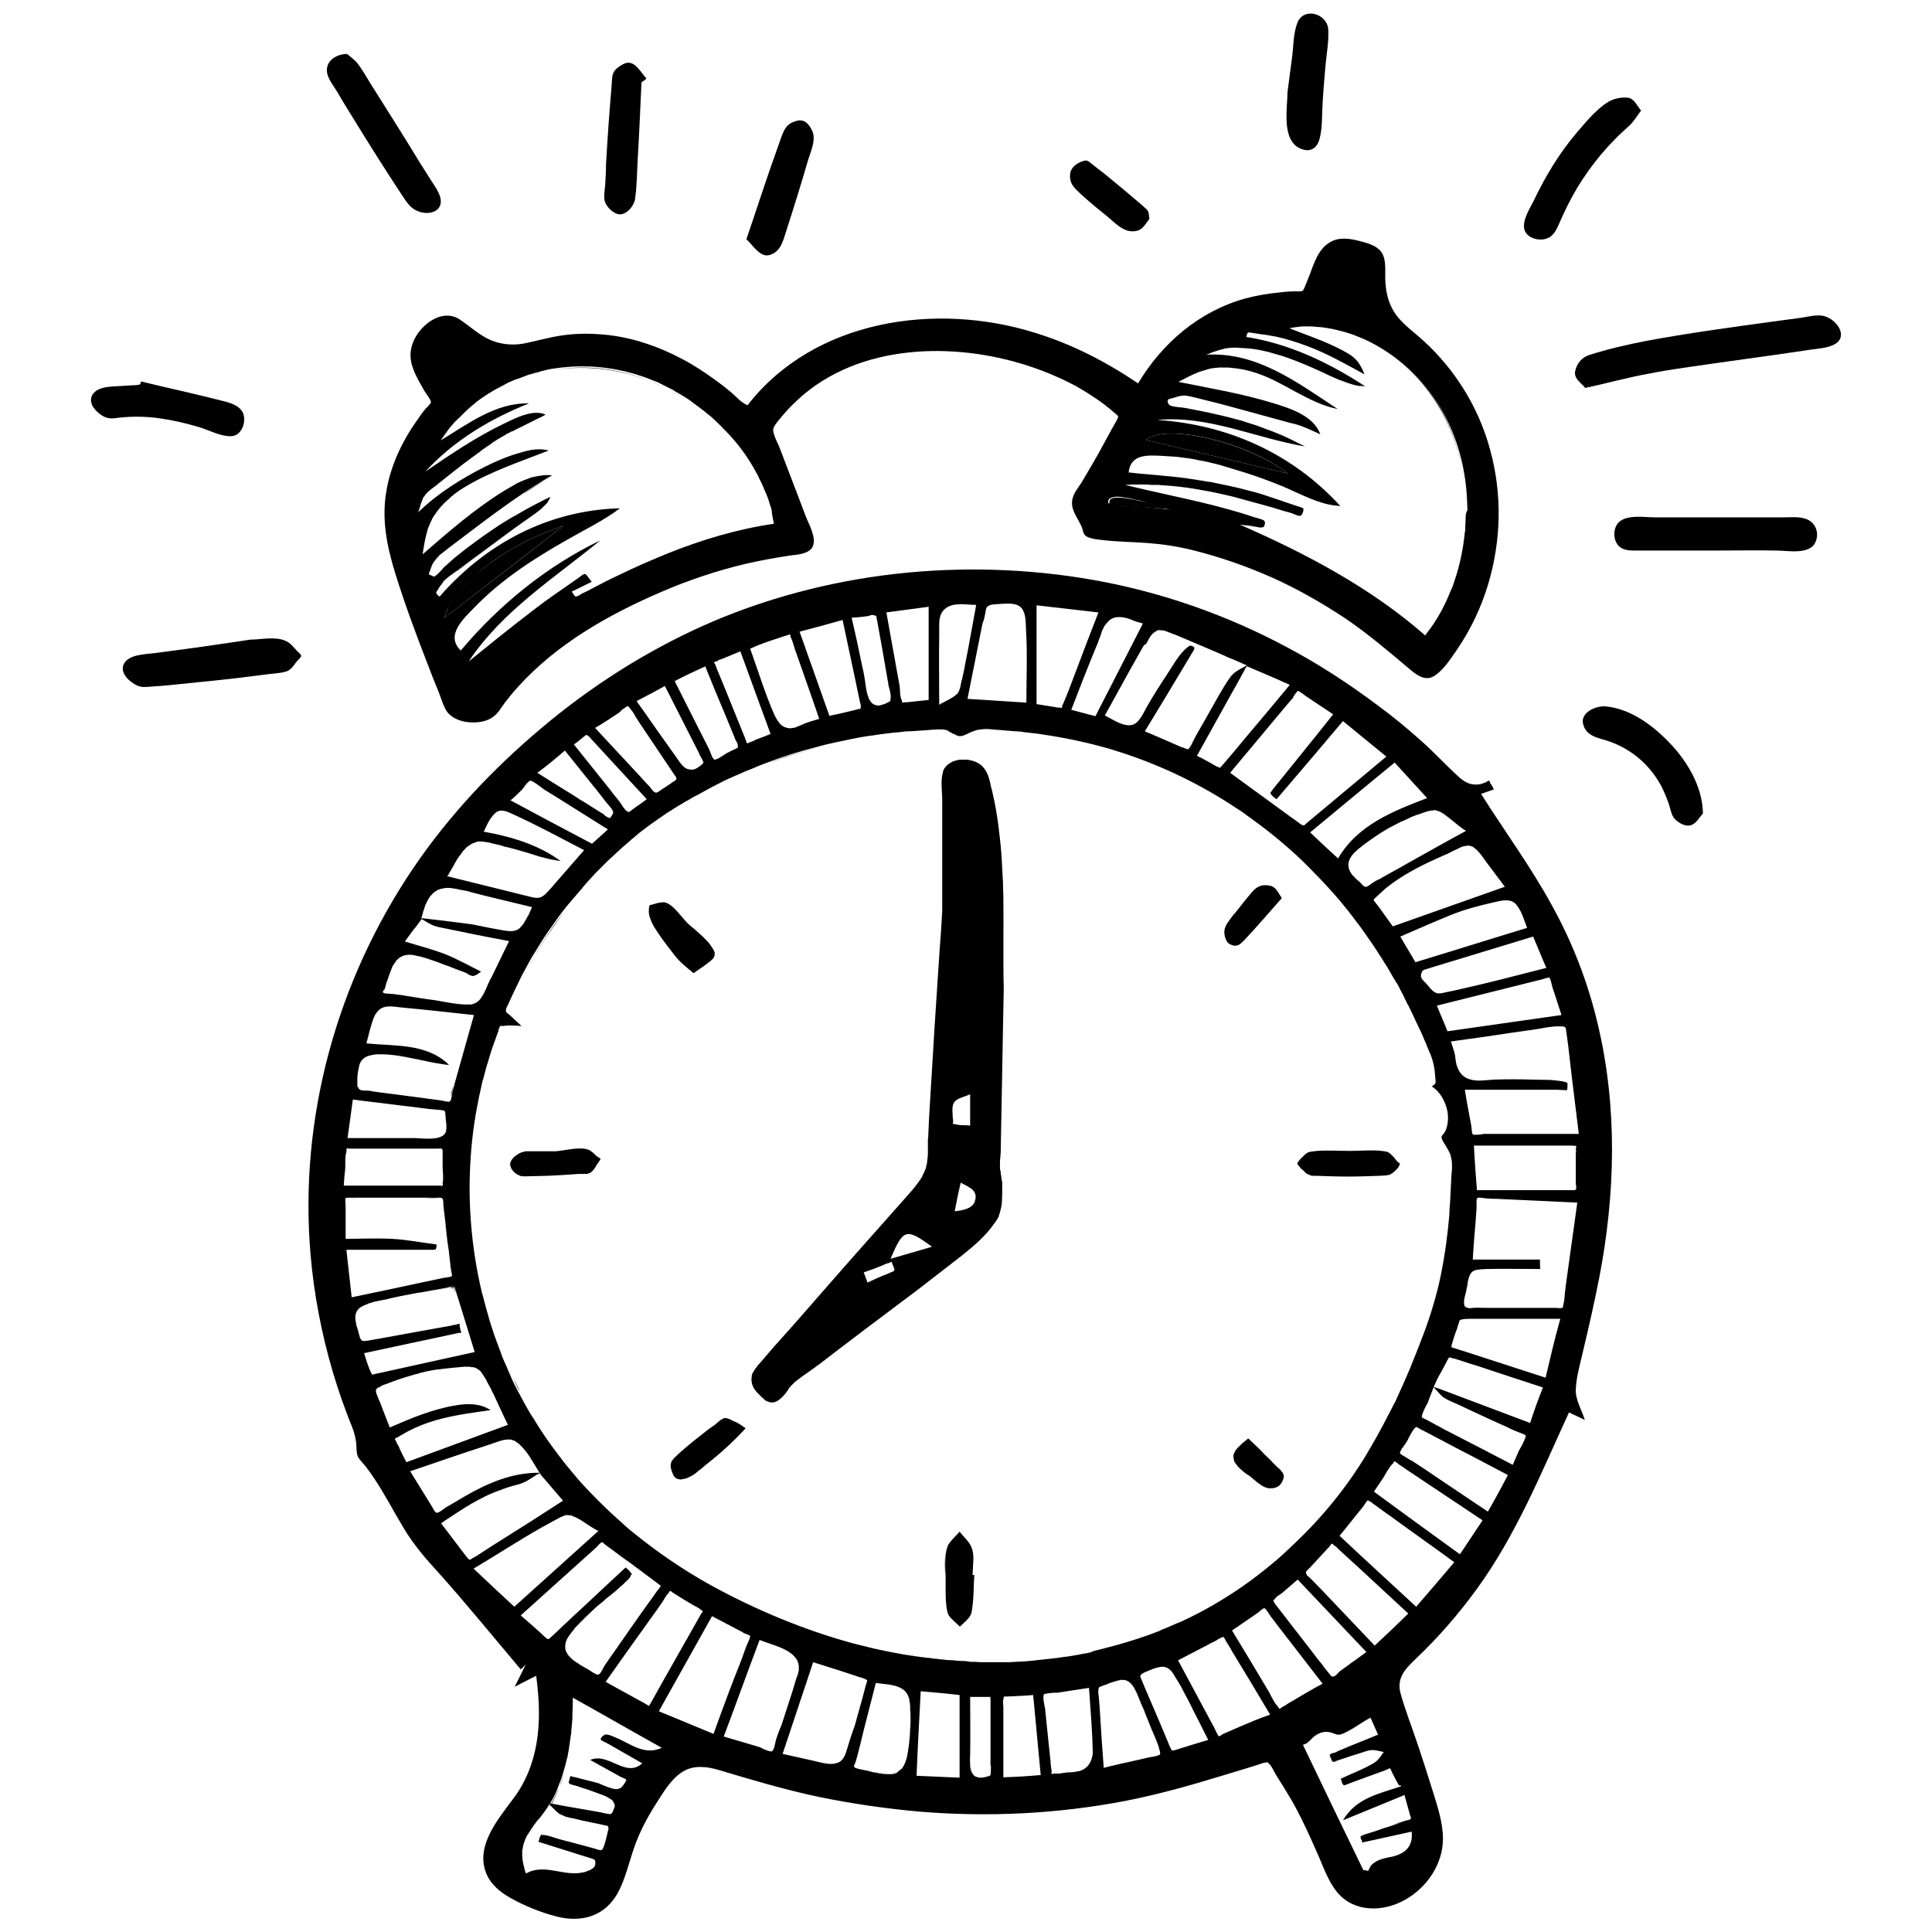 <?xml version="1.0" encoding="utf-8"?>
<!-- Generator: Adobe Illustrator 22.0.0, SVG Export Plug-In . SVG Version: 6.00 Build 0)  -->
<svg version="1.1" id="Layer_1" xmlns="http://www.w3.org/2000/svg" xmlns:xlink="http://www.w3.org/1999/xlink" x="0px" y="0px"
	 viewBox="0 0 512 512" style="enable-background:new 0 0 512 512;" xml:space="preserve">
<g>
	<path d="M423.8,338.7c4.3-22.2,4.9-45.3-0.4-67.4c-2.6-11-6.7-21.6-12.2-31.5c-5.6-10.2-12.5-19.6-18.7-29.4
		c1.1-0.4,2.3-0.8,3.4-1.2c-0.3-0.5-0.6-1.3-1-1.7c-0.1-0.7-0.4-0.8-0.9-0.3c-0.2,0.1-0.3,0.2-0.5,0.2c-0.9,0.4-1.8,0.6-2.8,0.5
		c-1.7-0.1-3-1-4.2-2.1c-3.4-3.1-6.5-6.5-9.9-9.5c-3.8-3.4-7.7-6.6-11.8-9.6c-7.5-5.6-15.3-10.7-23.6-15.1
		c-16-8.6-33.4-14.7-51.4-17.9c-34.6-6.1-71.3-2.2-103.4,12.1c-15.6,7-30.1,16.3-43.1,27.3c-12.8,10.8-24.4,23.1-33.8,37
		c-20.3,30-30.3,66.3-27.2,102.4c0.9,10.5,2.9,20.9,5.9,31.1c1.5,5,3.2,9.9,5.2,14.8c0.5,1.3,0.8,2.6,1,4c0.1,1,0,2.5,0.4,3.5
		c0.4,1,1.7,2.1,2.3,3c0.8,1,1.5,2,2.2,3.1c2.8,4.2,5.1,8.7,7.7,13c2.7,4.5,6,8.3,9.6,12.2c7.3,8.2,14.3,16.8,21.4,25.2
		c0.5-0.4,0.9-0.9,1.3-1.3c-0.9,2-1.9,3.9-2.9,5.9c1.9-1,3.8-1.9,5.7-2.9c0.5,3.8,0.8,7.6,0.7,11.4c-0.2,7.6-2.1,15-6.8,21.2
		c-4,5.4-10,12.4-7.2,19.6c1.2,3.1,3.8,5.2,6.7,6.8c3.8,2.1,7.8,3.7,12,4.8c6.7,1.7,12.9-0.1,16.3-6.4c2-3.8,2.9-8,4.3-12
		c1.4-4,3.4-7.8,5.7-11.4c2-3.1,4.2-7,7.5-8.8c2.9-1.6,6.3-1.1,9.3-0.2c8.7,2.6,17.4,5.2,26.4,7.1c8.8,1.8,17.7,3.1,26.7,3.9
		c18.1,1.5,36.5,0.6,54.3-2.8c8.8-1.7,17.3-4.1,25.8-6.7c2.2-0.7,4.4-1.3,6.6-2c1-0.3,1.9-0.6,2.9-0.9c0.6-0.2,1.3-0.5,2-0.6
		c1.2-0.1,0.3-0.2,1,0.3c0.8,0.7,1.4,2.3,2,3.2c0.6,0.9,1.1,1.8,1.7,2.7c1.1,1.9,2.3,3.7,3.3,5.6c2.1,3.9,3.9,7.9,5.7,12
		c1.6,3.5,2.9,7.6,5.4,10.6c4.5,5.4,12.2,5.2,17.9,2c5.8-3.2,10.1-9.5,10.1-16.2c0-4.2-1.4-8.4-2.6-12.3c-1.4-4.5-2.8-8.9-4.3-13.3
		c-1.4-4.2-3.1-8.5-4.3-12.8c-1.2-4.2,1.2-6.6,4-9.3c5.9-5.6,11.3-11.8,16.1-18.4c10.5-14.4,17.1-30.8,24.5-46.9
		c1.4,0.7,2.8,1.3,4.2,2c-0.8-2.6-2.5-5.3-2.4-8c0.1-3.2,1.1-6.6,1.8-9.7C421,351.9,422.5,345.3,423.8,338.7z M410.6,259.1
		c0.3,0.2,0.7,2.1,0.8,2.5c0.3,0.8,0.5,1.6,0.8,2.4c0.5,1.7,1.1,3.3,1.6,5c-10.1,1.4-20.2,2.9-30.2,4.3c-0.9-2.3-1.9-4.5-2.8-6.8
		c6.7-1.7,13.3-3.3,20-5c1.7-0.4,3.5-0.9,5.2-1.3c0.7-0.2,1.3-0.3,2-0.5C408.4,259.7,410.3,258.9,410.6,259.1z M409.8,256.5
		c-6,1.5-11.9,3.1-17.9,4.5c-3,0.7-5.9,1.4-8.9,2c-1,0.2-1.8,0.5-2.7,0c-0.9-0.5-1.6-1.5-2.2-2.2c-0.5-0.6-1.1-1-1.4-1.6
		c-0.2-0.4-0.2-0.8,0-1.3c0.1-0.1,0.1-0.2,0.1-0.3c0.1-0.3,0.2-0.4,0.5-0.5c0.1,0,0.1-0.1,0.2-0.1c0.1-0.1,0.3-0.1,0.6-0.2
		c0.6-0.2,1.3-0.4,1.9-0.6c3-0.9,5.9-1.8,8.9-2.7c5.8-1.8,11.6-3.5,17.4-5.3C407.5,251,408.6,253.8,409.8,256.5z M404.7,245.9
		c-9.9,3-19.7,6.1-29.6,9.1c-1.3-2.3-2.7-4.5-4-6.8c4.4-1.9,8.7-3.8,13.1-5.6c3.9-1.6,7.8-2.6,11.8-3.5c1.7-0.4,3.9-1,5.4,0.2
		C403.1,240.8,403.9,243.9,404.7,245.9z M389.7,224.2c0.2,0.1,0.4,0.1,0.6,0.2c0.2,0.1,0.3,0.2,0.4,0.3c0.1,0.1,0.2,0.2,0.4,0.3
		c0.1,0.1,0.2,0.2,0.3,0.3c0.3,0.3,0.6,0.6,0.9,1c0.8,0.9,1.4,2,2,2.7c1.5,2,3,4,4.5,6c-9.9,3.5-19.8,7-29.7,10.5
		c-1.2-1.7-2.4-3.3-3.6-5c-0.3-0.3-0.5-0.7-0.8-1c-0.1-0.1-0.1-0.2-0.2-0.3c-0.5-0.6-0.6-0.7-0.3-1c0.1-0.1,0.1-0.1,0.2-0.2
		c0.1-0.1,0.1-0.1,0.2-0.2c0.7-0.6,1.4-1.3,2.1-1.9c0.1-0.1,0.2-0.2,0.3-0.3c3.4-2.8,7.3-5,11.2-6.9c1.5-0.7,3-1.4,4.6-2.1
		c0.5-0.2,1-0.4,1.5-0.7c0.6-0.3,1.4-0.7,2.3-1.1c0.2-0.1,0.4-0.2,0.6-0.3c0.2-0.1,0.4-0.2,0.6-0.2c0.4-0.1,0.9-0.2,1.3-0.2
		C389.3,224.1,389.5,224.1,389.7,224.2z M380,214.7c0.1,0,0.1,0,0.2,0c0.1,0,0.1,0,0.2,0c0.2,0.1,0.5,0.1,0.7,0.2
		c0.2,0.1,0.5,0.2,0.7,0.3h0c0.3,0.2,0.5,0.3,0.8,0.5c1.5,1,2.8,2.2,4.2,3.3c0.5,0.4,1.1,0.8,1.7,1.2c-5.2,2.8-10.3,5.7-15.5,8.6
		c-2.4,1.4-4.9,2.7-7.3,4.1c-0.1,0.1-0.3,0.2-0.4,0.2c-0.5,0.2-0.9,0.5-1.4,0.8c-0.2,0.1-0.5,0.4-0.9,0.6c0,0,0,0,0,0
		c-0.4,0.3-0.9,0.6-1.2,0.5c-0.4,0-1-0.8-1.4-1.2c-0.1-0.1-0.1-0.1-0.1-0.1c-0.2-0.2-0.4-0.3-0.6-0.5c0,0-0.1-0.1-0.1-0.1
		c-0.2-0.1-0.3-0.3-0.4-0.4c-0.2-0.2-0.4-0.4-0.6-0.6c-0.2-0.2-0.3-0.3-0.4-0.5c-0.1-0.1-0.2-0.2-0.2-0.3c-0.3-0.4-0.4-0.7-0.5-1.1
		c-0.1-0.1-0.1-0.3-0.1-0.4c-0.3-1.6,0.6-3,1.9-4.2c0.4-0.4,0.9-0.8,1.3-1.1c0.5-0.4,1.1-0.9,1.7-1.3s1.1-0.8,1.7-1.2
		c0.6-0.4,1.2-0.8,1.8-1.2c0.6-0.4,1.2-0.7,1.8-1.1c0.5-0.3,1.1-0.6,1.7-0.9c0.6-0.3,1.1-0.6,1.7-0.9c0.2-0.1,0.3-0.2,0.5-0.2
		c0.6-0.3,1.2-0.5,1.7-0.8c0.6-0.3,1.3-0.6,1.9-0.8c0.2-0.1,0.4-0.2,0.6-0.2c0.6-0.2,1.1-0.4,1.7-0.6c0.9-0.3,1.5-0.5,2.1-0.5
		c0.1,0,0.3,0,0.4,0C379.8,214.7,379.9,214.7,380,214.7z M378.2,211.5c-9.1,3.5-18.4,7.1-23.6,16c-2.5-2.3-5-4.6-7.4-6.9
		c7.5-6.2,14.9-12.4,22.4-18.5C372.5,205.3,375.4,208.4,378.2,211.5z M342.9,184.4c0.3-0.4,0.7-1,0.9-1.2c0.1,0,0.1-0.1,0.1-0.1
		c0.3-0.1,1.9,1.2,2.2,1.4c2.4,1.6,4.8,3.2,7.2,4.8c-3.1,3.9-6.2,7.8-9.3,11.6c-1.5,1.9-3.1,3.8-4.6,5.7c-0.7,0.9-1.4,1.7-2.1,2.6
		c-0.1,0.1-0.1,0.2-0.2,0.3c-0.2,0.3-0.4,0.5-0.4,0.6c0,0.1,0,0.2,0.1,0.3c0,0.1,0.1,0.2,0.2,0.3c0.3,0.4,0.9,0.8,1.3,1.1
		c5.9-6.9,11.8-13.8,17.6-20.7c3.8,3.1,7.7,6.3,11.5,9.4c-7.1,5.9-14.1,11.8-21.2,17.7c-0.2,0.2-0.3,0.3-0.4,0.4
		c-0.1,0-0.1,0.1-0.2,0.1c-0.1,0.1-0.3,0-0.6-0.1c-0.2-0.1-0.4-0.2-0.6-0.4c-0.3-0.2-0.6-0.5-0.8-0.6c-0.7-0.5-1.4-1-2.1-1.5
		c-1.6-1.2-3.2-2.3-4.8-3.5c-3.6-2.6-7.1-5.2-10.7-7.8c4.4-5.3,8.8-10.5,13.2-15.8c1.2-1.4,2.3-2.8,3.5-4.1
		C342.7,184.7,342.8,184.6,342.9,184.4z M341.8,181.5c-3.9,4.7-7.8,9.4-11.8,14.1c-1.9,2.3-3.8,4.6-5.8,6.9c-0.3,0.3-0.6,0.7-0.9,1
		c-0.1-0.1-0.3-0.1-0.4-0.2c0,0,0,0-0.1,0c-0.1,0-0.1-0.1-0.2-0.1c-0.1,0-0.3-0.1-0.4-0.2c-0.4-0.2-0.8-0.5-1.2-0.7
		c-1.3-0.7-2.5-1.4-3.8-2c2.3-4.2,4.7-8.4,7-12.6c1.1-2,2.2-4,3.3-5.9c0.6-1.1,1.2-2.2,1.8-3.3c0.3-0.5,0.6-1,0.8-1.5
		c0.1-0.2,0.2-0.3,0.3-0.5c0,0,0,0-0.1,0c0,0,0,0,0,0c0.1,0,0.1-0.1,0.1-0.1c0,0-0.1,0.1-0.1,0.1
		C334.3,178.2,338.1,179.8,341.8,181.5z M304.1,170C304.1,170,304.1,170,304.1,170c0.4-0.8,0.8-1.5,1.3-2c0.4-0.4,0.8-0.6,1.1-0.8
		c0,0,0.1-0.1,0.1-0.1c1.2-0.5,2.4,0.1,3.9,0.7c0.4,0.2,0.8,0.3,1.2,0.5c2.2,0.9,4.4,1.9,6.6,2.8c2.2,0.9,4.4,1.9,6.5,2.8
		c0.2,0.1,0.4,0.2,0.6,0.3c1.6,0.6,3.1,1.3,4.7,2c0,0,0,0,0.1,0c0.1,0,0.2,0.1,0.2,0.1c0,0,0,0,0,0s0,0,0,0
		c-0.1,0.1-0.2,0.1-0.3,0.2c-0.3,0.2-0.6,0.4-0.9,0.5c-0.3,0.2-0.6,0.3-0.9,0.5c-0.5,0.3-0.9,0.6-1.3,0.9c-0.1,0.1-0.1,0.1-0.2,0.2
		c-0.1,0.1-0.1,0.1-0.2,0.2c-0.2,0.2-0.4,0.4-0.6,0.7c-0.3,0.4-0.6,0.9-0.9,1.3c-0.2,0.3-0.3,0.6-0.5,0.8c-0.1,0.2-0.2,0.3-0.3,0.5
		c-1.8,3-3.5,6.1-5.2,9.1c-0.8,1.4-1.7,2.9-2.5,4.4c-0.1,0.2-0.2,0.4-0.3,0.6c-0.3,0.7-0.7,1.5-1.1,2c0,0,0,0,0,0
		c-0.2,0.2-0.2,0.3-0.3,0.3c0,0,0,0,0,0c-0.1,0.1-0.2,0.1-0.6-0.1c0,0,0,0-0.1,0c-0.1,0-0.1-0.1-0.2-0.1c-0.2-0.1-0.4-0.2-0.6-0.2
		c-0.1-0.1-0.2-0.1-0.3-0.1c-3.2-1.4-6.4-2.8-9.7-4.2c3.4-5.6,6.8-11.2,10.2-16.9c0.8-1.3,1.6-2.7,2.4-4c0.4-0.7,1-1.3-0.1-1.7
		c-0.6-0.2-0.6-0.1-1.3,0.4c-2.3,1.9-3.8,4.9-5.5,7.4c-1.8,2.7-3.5,5.4-5.1,8.2c-0.2,0.3-0.4,0.7-0.6,1.1c-0.2,0.4-0.4,0.7-0.6,1.1
		c-0.4,0.7-0.9,1.4-1.5,2c-2.3,2.2-6.3-0.7-8.5-1.8c2.3-4.2,4.6-8.3,6.9-12.5c1.2-2.1,2.3-4.1,3.5-6.2
		C303.7,170.9,303.9,170.4,304.1,170z M291.8,168c0-0.1,0.1-0.3,0.1-0.4c0.1-0.3,0.2-0.6,0.4-0.9c0.1-0.2,0.2-0.4,0.3-0.6
		c0.1-0.3,0.3-0.5,0.5-0.7c0.2-0.3,0.5-0.6,0.7-0.8c0.1-0.1,0.2-0.2,0.3-0.3c0.2-0.2,0.5-0.3,0.7-0.4c0.1,0,0.1-0.1,0.2-0.1
		c0.2-0.1,0.4-0.1,0.6-0.2c0.8-0.1,1.7-0.1,2.5,0.1c0.5,0.1,0.9,0.2,1.4,0.4c0.2,0.1,0.3,0.1,0.5,0.2c0.2,0.1,0.3,0.1,0.5,0.2
		c0.5,0.2,1,0.4,1.6,0.5c0.3,0.1,0.5,0.2,0.8,0.2c-4.2,8.2-8.4,16.4-12.6,24.6c-2.1-0.6-4.3-1.1-6.4-1.7c2.3-6,4.6-11.9,7.1-17.9
		c0.1-0.3,0.2-0.6,0.3-0.9C291.5,169,291.6,168.5,291.8,168z M274.6,160.4c5.5,0.6,11,1.3,16.5,1.9c-2.1,5.4-4.2,10.8-6.2,16.2
		c-1,2.7-2,5.3-3.1,7.9c-0.1,0.1-0.1,0.2-0.1,0.3c-0.1,0.2-0.2,0.4-0.2,0.6c0,0,0,0,0,0c0,0.1-0.1,0.2-0.1,0.3
		c-0.2,0-0.4-0.1-0.6-0.1c-0.5,0.1-1.1-0.1-1.6-0.2c-0.1,0-0.1,0-0.1,0c-1.5-0.2-2.9-0.5-4.4-0.7V160.4z M261.1,162.6
		c0.2-0.9,0.1-1.6,0.8-2c0.7-0.5,1.7-0.4,2.4-0.5c1.6-0.1,3.4-0.3,4.9,0.1c2.8,0.8,2.6,4.3,2.7,6.6c0.4,6.5,0.1,12.9,0.1,19.4
		c-5.2-0.3-10.4-0.7-15.6-1c1.3-6.7,2.7-13.4,4-20.1C260.8,164.3,260.9,163.5,261.1,162.6z M250.5,161.3c2.2-1.8,5.5-1,8.2-1
		c-1,5.4-1.9,10.7-3,16.1c-0.2,1.3-0.5,2.5-0.8,3.8c0,0.1-0.1,0.3-0.1,0.4c-0.1,0.4-0.2,1-0.3,1.4c0,0.1-0.1,0.3-0.1,0.4
		c-0.1,0.3-0.2,0.5-0.3,0.8c0,0.1-0.1,0.1-0.1,0.2c-0.1,0.1-0.1,0.2-0.2,0.3c0,0.1-0.1,0.2-0.2,0.2c-0.4,0.4-0.9,0.8-1.5,1.1
		c-0.2,0.1-0.3,0.2-0.5,0.3c-0.7,0.4-1.5,0.8-2.1,1.1c-0.2,0.1-0.4,0.2-0.6,0.4c0-6.2-0.1-12.4,0-18.6
		C249,165.8,248.4,163,250.5,161.3z M246.1,160.8v24.7c-1.3,0.1-2.5,0.3-3.8,0.4c-0.6,0.1-1.3,0.1-1.9,0.2c-0.1,0-0.2,0-0.3,0
		c-0.2,0-0.5,0-0.7,0.1c0,0,0,0,0,0c-0.1,0-0.2,0-0.3,0c0-0.2-0.1-0.4-0.1-0.6c-0.4-0.7-0.5-1.8-0.5-2.8c0-0.4-0.1-0.7-0.1-1.1
		c-0.2-1.3-0.5-2.5-0.7-3.8c-0.9-5.2-1.9-10.4-2.8-15.6C238.5,161.8,242.3,161.3,246.1,160.8z M229.8,163.3c0.1,0,0.3,0,0.4-0.1
		c0.1,0,0.2,0,0.3-0.1c0.1,0,0.2,0,0.3-0.1c0.1,0,0.2,0,0.3,0c0.1,0,0.2,0,0.3,0h0.1c0.4,0,0.6,0.1,0.7,0.2c0.1,0.1,0.1,0.3,0.1,0.7
		c0,0.1,0,0.2,0.1,0.3c0.5,2.8,1,5.5,1.5,8.3c0.5,2.7,0.9,5.4,1.4,8.1c0.1,0.2,0.1,0.5,0.1,0.8c0.3,1.2,0.8,2.6,0.6,3.7c0,0,0,0,0,0
		c0,0.4,0,0.6-0.1,0.7c-0.1,0.1-0.3,0.2-0.7,0.4c-0.4,0.2-0.8,0.4-1.2,0.5c-0.2,0.1-0.5,0.1-0.7,0.2c-0.4,0.1-0.8,0.1-1.1,0
		c-0.1,0-0.1,0-0.2-0.1c-0.1,0-0.1,0-0.1,0c-0.1,0-0.2-0.1-0.2-0.1c0,0,0,0-0.1,0c-0.1,0-0.2-0.1-0.3-0.2c-0.4-0.3-0.6-0.6-0.9-1.1
		c-0.1-0.1-0.2-0.3-0.2-0.5c-0.1-0.2-0.1-0.3-0.2-0.5c-0.2-0.5-0.3-1.1-0.4-1.6c-0.1-0.4-0.1-0.8-0.2-1.1c-0.1-0.5-0.1-1.1-0.2-1.5
		c-0.2-1.4-0.5-2.8-0.8-4.1c-0.4-2.1-0.9-4.1-1.3-6.2c-0.2-1-0.5-2.1-0.7-3.1c-0.2-1-0.5-2.1-0.7-3.1
		C227.2,163.6,228.5,163.5,229.8,163.3z M223.3,164.3c1.2,5.5,2.3,11,3.5,16.5c0.3,1.4,0.6,2.8,0.9,4.3c0,0.1,0.1,0.3,0.1,0.5
		c0.1,0.4,0.2,0.8,0.3,1.2c0,0.1,0.1,0.2,0,0.3c0,0.7,0,0.8-0.4,0.8c-0.1,0-0.1,0-0.2,0c-0.1,0-0.2,0-0.3,0.1
		c-2.4,0.6-4.9,1.2-7.4,1.7c-2.6-7.4-5.3-14.9-7.9-22.3C215.7,166.4,219.5,165.4,223.3,164.3z M206.3,169.1c0.5-0.2,1-0.3,1.5-0.5
		c0.3-0.1,0.7-0.2,1-0.3c0.5-0.3,0.7-0.2,0.7,0.5c0.6,1,0.9,2.5,1.3,3.7c0.1,0.2,0.1,0.3,0.2,0.5c2,5.8,4.1,11.6,6.1,17.5
		c-1.6,0.5-3.2,0.9-4.7,1.6c-0.2,0.1-0.3,0.2-0.5,0.2c-0.1,0.1-0.3,0.1-0.4,0.2c-0.3,0.1-0.5,0.2-0.8,0.3c-0.2,0.1-0.4,0.1-0.6,0.1
		c-0.2,0-0.4,0.1-0.6,0.1c-0.1,0-0.2,0-0.3,0c-1-0.1-1.9-0.5-2.5-1.2c-0.6-0.7-1.1-1.5-1.5-2.4c-2.5-5.7-4.3-11.7-6.4-17.5
		C201.2,170.8,203.8,169.9,206.3,169.1z M189.9,175.3c0.1-0.1,0.2-0.1,0.3-0.2c0.1-0.1,0.2-0.1,0.3-0.2c0.3-0.1,0.6-0.2,0.9-0.3
		c0.1,0,0.1,0,0.2-0.1c1.6-0.6,3.1-1.3,4.6-1.9c2.7,7.3,5.3,14.6,8,21.9c-1.2,0.5-2.4,1-3.6,1.4c-0.6,0.2-1.4,0.8-2,0.8
		c-0.5,0.5-0.8,0.3-0.9-0.4c-0.2-0.4-0.3-0.9-0.5-1.3c-1.2-3-2.4-5.9-3.6-8.9c-1.2-3-2.4-5.9-3.6-8.8c-0.2-0.4-0.3-0.9-0.5-1.3
		C189.1,175.6,189.2,175.3,189.9,175.3z M186.9,176.6c1.7,4.2,3.4,8.4,5.2,12.6c0.9,2.1,1.7,4.2,2.6,6.3c0,0.1,0.1,0.2,0.1,0.3
		c0.1,0.2,0.2,0.4,0.3,0.6c0.1,0.2,0.2,0.4,0.3,0.6c0.1,0.1,0.1,0.3,0.1,0.4c0.1,0.3,0.1,0.5,0.1,0.6c0,0.1-0.1,0.2-0.4,0.3
		c0,0-0.1,0-0.1,0.1c-0.1,0-0.1,0-0.2,0.1c-0.8,0.4-1.5,0.7-2.3,1.1c-0.1,0.1-0.2,0.1-0.3,0.2c-0.1,0-0.2,0.1-0.3,0.2
		c-0.3,0.2-0.7,0.4-1,0.6c0,0-0.1,0-0.1,0.1c-0.7,0.4-1.4,0.7-1.6,0.6c-0.5-0.2-1.1-2.1-1.4-2.8c-1-1.9-1.9-3.8-2.9-5.7
		c-2.1-4.1-4.1-8.2-6.2-12.3C181.4,179.1,184.1,177.9,186.9,176.6z M176.2,181.8c2,4,4.1,8,6.1,12c1,2,2,3.9,3,5.9
		c0,0.1,0.1,0.2,0.1,0.3c0,0.1,0.1,0.1,0.1,0.2c0.2,0.3,0.3,0.6,0.5,0.9c0.1,0.1,0.1,0.3,0.2,0.4c0,0.1,0.1,0.2,0.1,0.2
		c0.1,0.2,0.1,0.3,0.1,0.4c0,0.1-0.1,0.2-0.3,0.4c0,0.1-0.1,0.1-0.1,0.1c0,0-0.1,0-0.1,0.1c-0.6,0.5-1.3,1-2,1.2
		c-0.4,0.1-0.8,0.1-1.2,0c-0.2,0-0.3-0.1-0.5-0.1c-0.9-0.3-1.6-1.2-2.2-2c-0.3-0.4-0.6-0.9-0.9-1.3c-0.9-1.3-1.8-2.5-2.7-3.8
		c-2.6-3.6-5.1-7.3-7.7-10.9C171.2,184.5,173.7,183.2,176.2,181.8z M164,188.9c0,0,0.1,0,0.1-0.1c0,0,0.1,0,0.1-0.1
		c0.1,0,0.1-0.1,0.2-0.2c0.1,0,0.1-0.1,0.2-0.2c0.1-0.1,0.2-0.1,0.2-0.2c0.1-0.1,0.3-0.2,0.5-0.3c0.1-0.1,0.3-0.2,0.4-0.3
		c0.1-0.1,0.2-0.1,0.3-0.2c0.1,0,0.1-0.1,0.2-0.1c0.1,0,0.1,0,0.2,0c0.1,0,0.1,0,0.2,0.1c0,0,0.1,0,0.1,0.1c0.1,0.1,0.2,0.3,0.4,0.5
		c0.1,0.1,0.2,0.2,0.2,0.3c0.1,0.1,0.1,0.2,0.2,0.2c0.3,0.4,0.6,0.9,0.8,1.3c0.2,0.3,0.4,0.6,0.5,0.8c0.2,0.3,0.3,0.4,0.3,0.5
		c3.2,4.8,6.4,9.5,9.6,14.3c0.4,0.6,0.7,0.8,0.5,1.3c-0.1,0.1-0.3,0.3-0.5,0.4c-0.2,0.1-0.3,0.2-0.5,0.3c-0.1,0-0.1,0.1-0.1,0.1
		c-0.9,0.6-1.8,1.2-2.7,1.8c-0.1,0-0.2,0.1-0.3,0.2c-0.1,0.1-0.2,0.2-0.3,0.2c-0.1,0.1-0.2,0.1-0.3,0.2c-0.1,0.1-0.1,0.1-0.2,0.1
		c-0.1,0-0.1,0.1-0.2,0.1c-0.2,0.1-0.3,0.1-0.5,0c-0.1-0.1-0.3-0.2-0.5-0.3c0-0.1-0.1-0.1-0.1-0.2c-0.4-0.4-0.7-0.9-0.9-1.1
		c-0.9-0.9-1.7-1.8-2.5-2.7c-4-4.3-7.9-8.5-11.9-12.8C159.8,191.7,161.9,190.3,164,188.9z M154.5,195.4c0.2-0.2,0.4-0.3,0.5-0.4
		c0.1-0.1,0.2-0.1,0.3-0.2c0,0,0.1,0,0.1,0c0.2-0.1,0.2,0.1,0.6,0.3c0.1,0.1,0.1,0.1,0.2,0.2c0.1,0,0.1,0.1,0.1,0.1
		c0.3,0.3,0.5,0.6,0.8,0.9c1.6,1.7,3.1,3.4,4.7,5.1c3.2,3.5,6.4,6.9,9.6,10.4c-0.8,0.6-1.6,1.2-2.5,1.8c-0.5,0.3-0.9,0.7-1.4,1
		c-0.5,0.4-0.7,0.7-1.2,0.5c-0.2-0.1-0.4-0.3-0.6-0.5c-0.1-0.1-0.2-0.3-0.3-0.4c-0.3-0.3-0.5-0.7-0.7-1c-0.3-0.4-0.5-0.8-0.7-1
		c-0.8-1-1.6-1.9-2.3-2.9c-3.2-4-6.4-8-9.6-12C152.8,196.8,153.7,196.1,154.5,195.4z M149.7,198.9c2.4,3,4.9,6.1,7.3,9.1
		c1.2,1.4,2.3,2.9,3.4,4.3c0.1,0.2,0.3,0.3,0.4,0.5c0.5,0.6,1.2,1.3,1.5,1.9c0,0,0,0.1,0,0.1c0.1,0.2,0.2,0.3,0.2,0.4c0,0,0,0,0,0
		c0,0.1,0,0.1,0,0.2c0,0,0,0.1,0,0.1c0,0.1-0.1,0.2-0.2,0.3c0,0.1-0.1,0.2-0.2,0.4c-0.2,0.3-0.4,0.6-0.5,0.6c-0.2,0-0.5-0.2-0.9-0.4
		c-0.2-0.1-0.4-0.2-0.5-0.4c-0.2-0.2-0.4-0.3-0.5-0.4c-0.1-0.1-0.1-0.1-0.2-0.1c-0.8-0.5-1.6-1-2.4-1.5c-0.1-0.1-0.2-0.1-0.3-0.2
		c-1-0.6-2-1.3-3.1-1.9c-0.4-0.3-0.8-0.5-1.2-0.8c-3.4-2.1-6.8-4.2-10.1-6.3C145,202.9,147.4,200.9,149.7,198.9z M138.2,209.4
		c0.1-0.1,0.1-0.1,0.2-0.2c0,0,0,0,0,0c0.1-0.1,0.1-0.2,0.2-0.3c0,0,0.1-0.1,0.1-0.1c0.1-0.1,0.1-0.2,0.2-0.3
		c0.1-0.1,0.2-0.2,0.2-0.3c0.2-0.3,0.5-0.6,0.7-0.8c0,0,0,0,0,0c0.1-0.1,0.2-0.2,0.2-0.2c0.1-0.1,0.2-0.1,0.3-0.2
		c0.1-0.1,0.2-0.1,0.2-0.1h0.1c0.6,0,2.6,1.6,3.3,2.1c0,0,0.1,0.1,0.1,0.1c1.1,0.7,2.3,1.4,3.4,2.1c4.6,2.9,9.1,5.7,13.7,8.6
		c-1.4,1.3-2.8,2.5-4.2,3.8c-7.2-3.8-14.4-7.6-21.6-11.5C136.4,211.2,137.3,210.3,138.2,209.4z M119,231.5c0.1-0.2,0.2-0.5,0.4-0.7
		c0.1-0.2,0.3-0.5,0.4-0.7c0.1-0.2,0.3-0.5,0.4-0.7c0.3-0.6,0.7-1.3,1.1-1.9c0.1-0.1,0.1-0.2,0.2-0.3c0.2-0.3,0.4-0.5,0.6-0.8
		c0.1-0.1,0.2-0.2,0.2-0.3c0.4-0.6,0.9-1.1,1.4-1.6c0.1-0.1,0.3-0.2,0.4-0.3c0.2-0.1,0.3-0.2,0.5-0.3c0.2-0.2,0.5-0.3,0.7-0.4
		c0.1-0.1,0.2-0.1,0.3-0.1c0,0,0.1,0,0.2-0.1c0.1,0,0.2-0.1,0.3-0.1c0.1,0,0.2-0.1,0.2-0.1c0.1,0,0.2,0,0.3-0.1c0.1,0,0.2,0,0.3,0
		c0.2,0,0.5,0,0.7,0c0.9,0.1,1.9,0.2,2.8,0.5c0.6,0.1,1.2,0.3,1.7,0.4c0.1,0,0.1,0,0.2,0c0.3,0.1,0.6,0.2,0.9,0.3
		c0.5,0.2,1.1,0.3,1.6,0.4c0.6,0.2,1.3,0.3,1.9,0.5c2.2,0.6,4.4,1.3,6.6,2c0,0,0.1,0,0.1,0c1.1,0.3,2.2,0.6,3.4,0.8
		c0.6,0.1,1.2,0.2,1.8,0.3c-6-4.4-13.2-6.5-20.4-7.8c0.5-1,1.1-2.5,1.9-3.6c0.1-0.1,0.2-0.3,0.3-0.4c0.2-0.2,0.4-0.5,0.6-0.7
		c0.2-0.2,0.4-0.3,0.6-0.5c1.4-0.9,3.1,0,4.4,0.6c6.4,2.9,12.6,6.3,18.8,9.5c-2.3,2.6-4.6,5.3-6.9,7.9c-0.1,0.1-0.1,0.2-0.2,0.2
		c-1,1.2-2.1,2.5-3.2,3.6c0,0-0.1,0.1-0.1,0.1c-0.3,0.2-0.6,0.4-0.9,0.6c-0.2,0.1-0.4,0.1-0.6,0.2c-0.7,0.1-1.4,0-2.2-0.2
		c-7.4-1.8-14.8-3.7-22.2-5.5C118.7,232,118.9,231.7,119,231.5z M102.1,261.5c0.1-0.4,0.2-0.9,0.4-1.3c0-0.1,0.1-0.2,0.1-0.2
		c0.1-0.2,0.1-0.4,0.2-0.6c0.1-0.3,0.2-0.6,0.3-0.9c0.2-0.5,0.4-1.1,0.6-1.6c0.2-0.6,0.5-1.2,0.9-1.7c0,0,0-0.1,0.1-0.1
		c0.1-0.2,0.2-0.3,0.3-0.5c0.1-0.1,0.1-0.2,0.2-0.2c1.3-1.4,3.1-1.6,4.8-1.2c0.5,0.1,0.9,0.2,1.4,0.3c0.5,0.1,0.9,0.3,1.4,0.4
		c0.6,0.2,1.2,0.4,1.8,0.6c0.6,0.2,1.2,0.4,1.7,0.6c1,0.4,2,0.8,3,1.1c0.2,0.1,0.4,0.2,0.7,0.3c0.2,0.1,0.4,0.1,0.5,0.2
		c0.9,0.3,1.8,0.7,2.7,1c0.2,0.1,0.4,0.2,0.6,0.3c0,0,0.1,0,0.1,0.1c0.5,0.2,1.1,0.5,1.4,0.5c0.6,0,1.3-0.5,1.9-0.9
		c0.1-0.1,0.2-0.1,0.3-0.2c-3.2-1.6-6.4-3.4-9.7-4.7c-3.4-1.3-7-2.2-10.5-3.3c0.9-1.2,1.7-2.4,2.6-3.5c0.1-0.1,0.1-0.2,0.2-0.2
		c0.4-0.6,0.9-1.2,1.3-1.8c0.1-0.1,0.1-0.2,0.2-0.3c0,0,0,0,0-0.1c-0.1,0-0.1-0.1-0.2-0.1c0.1,0,0.1,0,0.2,0
		c0.1-0.2,0.1-0.4,0.2-0.6c0.1-0.5,0.3-1,0.4-1.5c0-0.1,0-0.1,0.1-0.2c0.1-0.3,0.2-0.7,0.3-1c0.1-0.3,0.2-0.6,0.4-0.9
		c0.2-0.4,0.4-0.9,0.7-1.3c0.2-0.4,0.5-0.7,0.8-1c0.2-0.2,0.3-0.4,0.5-0.5c0.2-0.1,0.4-0.3,0.6-0.4c0.2-0.1,0.3-0.2,0.5-0.3
		c0.5-0.2,1-0.3,1.5-0.4c0.3,0,0.5-0.1,0.8-0.1c0.1,0,0.3,0,0.4,0c0.3,0,0.6,0,0.9,0.1c0.2,0,0.4,0,0.7,0.1c0.4,0,0.8,0.1,1.1,0.2
		c0.5,0.1,1.1,0.2,1.6,0.3c0.6,0.1,1.1,0.2,1.6,0.4c1.2,0.3,2.4,0.6,3.5,0.9c4.3,1,8.5,2.1,12.8,3.1c-0.1,0.3-0.3,0.6-0.4,0.9
		c-0.1,0.3-0.3,0.6-0.4,0.9c-0.1,0.3-0.3,0.6-0.5,0.9c-0.2,0.3-0.3,0.6-0.5,0.9c-0.1,0.2-0.3,0.5-0.4,0.7c-0.1,0.2-0.3,0.4-0.5,0.6
		c-0.2,0.2-0.3,0.4-0.5,0.6c-1.2,1.1-2.7,0.9-4.2,0.7c-2.4-0.4-4.9-0.9-7.3-1.4c-0.8-0.2-1.6-0.3-2.4-0.4c0,0,0,0,0,0
		c-2.1-0.3-4.2-0.5-6.3-0.8c-2-0.2-4.1-0.5-6.1-0.7c0,0,0,0.1,0,0.1c1.7,1,2.9,1.9,4.8,2.3c2,0.4,3.9,0.8,5.9,1.2
		c4.2,0.9,8.5,1.7,12.7,2.5c-1.5,3.1-3,6.2-4.5,9.3c-0.2,0.4-0.4,0.7-0.6,1.1c-0.7,1.4-1.3,3.3-2.3,4.6c0,0,0,0,0,0.1
		c-0.7,0.9-1.5,1.5-2.7,1.7c-0.2,0-0.3,0-0.5,0h0c-2.8,0.1-5.9-0.6-8.8-1.1c-3.1-0.4-6.1-0.9-9.2-1.4c-0.8-0.1-1.6-0.2-2.3-0.3
		c0,0-0.1,0-0.2,0c-0.1,0-0.1,0-0.2,0c-0.4-0.1-1.9,0-2.1-0.4c0-0.1,0-0.2,0-0.4C101.8,262.4,102.1,261.8,102.1,261.5z M94.7,287.5
		V286c0-0.5,0-0.9,0.1-1.4c0-0.4,0.1-0.8,0.2-1.2c0.1-0.3,0.1-0.7,0.2-1c0,0,0-0.1,0-0.1c0.5-1.6,1.6-2.3,2.9-2.6
		c0.3-0.1,0.6-0.1,0.9-0.2c0.2,0,0.5-0.1,0.8-0.1c0,0,0,0,0.1,0c0.5,0,1.1,0,1.6,0c4,0.1,7.9,1.1,11.8,1.9c1.3,0.3,2.6,0.5,3.9,0.7
		c0.6,0.1,1.2,0.2,1.8,0.2c-6-5.8-14.3-4.9-21.9-5.7c0.3-1,0.5-2,0.8-3.1c0.2-0.7,0.4-1.4,0.6-2.1c0.1-0.3,0.2-0.6,0.3-0.9
		c0.1-0.3,0.2-0.6,0.3-0.8c0.1-0.1,0.1-0.3,0.2-0.4c0.1-0.3,0.3-0.6,0.5-0.8c1.6-2.4,4.3-1.6,6.7-1.4c6.4,0.6,12.7,1.3,19.1,2
		c-1.7,6-3.4,12.1-5.1,18.1c-0.1,0.2-0.1,0.3-0.1,0.5c-0.2,0.6-0.4,1.3-0.5,1.9c-0.1,0.2-0.1,0.7-0.2,1.1c-0.1,0.6-0.3,1.2-0.5,1.3
		c-0.2,0.2-1.4-0.1-1.9-0.2c-0.7-0.1-1.4-0.2-2.1-0.3c-3.2-0.4-6.5-0.9-9.8-1.3c-1.6-0.2-3.1-0.4-4.7-0.6c-1-0.1-2-0.3-3-0.4
		c-0.3-0.1-0.8,0-1.3-0.1c0,0,0,0,0,0c-0.4,0-0.8-0.1-1-0.2c0,0,0,0-0.1-0.1c-0.1-0.1-0.2-0.1-0.2-0.2c0,0,0,0,0,0
		c-0.1-0.1-0.1-0.2-0.1-0.3C94.6,288,94.7,287.7,94.7,287.5z M93.5,291.4c6,0.7,11.9,1.5,17.9,2.2c1.5,0.2,3,0.4,4.5,0.5
		c0.1,0,0.6,0,1,0.1c0.2,0,0.4,0,0.6,0.1c0.2,0,0.3,0.1,0.3,0.1c0.1,0.1,0.2,0.4,0.2,0.8c0.1,0.4,0.1,0.9,0.1,1.1
		c0,0.3,0.1,0.6,0.1,1c0,0.2,0.1,0.5,0.1,0.7c0,0.6,0,1.3-0.1,1.8c0,0.1-0.1,0.2-0.1,0.3c-1.1,2.4-6.5,1.5-8.4,1.5
		c-5.9,0-11.7,0-17.6,0C92.6,298.3,93,294.9,93.5,291.4z M91.5,309.6c0-0.3,0-0.7,0-1.1c0-1,0-2.1,0.2-2.9c0.1-0.2,0.1-0.3,0.1-0.5
		c0-0.1,0-0.1,0-0.2c0-0.1,0-0.1,0-0.2c0-0.1,0-0.1,0-0.2c0,0,0-0.1,0.1-0.1c0,0,0,0,0,0c0.1-0.1,0.3-0.1,0.7,0h23.3
		c1.1,0,1.4-0.3,1.4,0.9v3.8c0,1.2,0.3,3.2,0,4.4c0.2,0.7,0,0.9-0.6,0.7H91.1C91.2,312.7,91.3,311.2,91.5,309.6z M93.2,343.8
		c-0.5-4.2-0.9-8.4-1.4-12.6h22.4c0.6,0,1,0.1,1.3-0.2c0,0,0.1-0.1,0.1-0.2c0-0.2,0.1-0.5,0.1-0.8c0-0.1,0-0.2,0-0.2
		c-4-0.5-7.9-1.3-12-1.5c-4-0.2-8.1,0-12.1,0v-8.5c0-0.3-0.2-2.1,0-2.3c0.1-0.1,0.5-0.1,1-0.1c0.2,0,0.5,0,0.7,0c0.1,0,0.1,0,0.2,0
		h0.1c0,0,0.1,0,0.1,0s0.1,0,0.1,0c0.1,0,0.1,0,0.1,0h21.3c0.6,0,1.5-0.1,1.9,0.1c0,0,0.1,0.1,0.1,0.1c0,0,0.1,0,0.1,0.1
		c0.2,0.3,0.2,1.2,0.2,1.7c0.1,0.6,0.1,1.2,0.2,1.8c0.1,0.8,0.2,1.7,0.3,2.5c0.3,2.7,0.6,5.5,1,8.2c0,0.1,0,0.2,0,0.2
		c0.1,1.2,0.3,2.3,0.4,3.4c0,0.1,0,0.1,0,0.2c0,0.2,0,0.3,0.1,0.5c0,0.2,0.2,0.7,0.2,1.2c0,0.1,0,0.1,0,0.1c0.1,0.3,0.1,0.6,0,0.7
		c-0.2,0.2-1.2,0.3-1.7,0.4c-0.1,0-0.1,0-0.2,0c-1.9,0.4-3.8,0.8-5.7,1.2C105.7,341.2,99.4,342.5,93.2,343.8z M96.5,358.6
		c8.1-1.7,16.2-3.5,24.3-5.2c0.2,0,0.3-0.1,0.5-0.1c0.1,0,0.1,0,0.2-0.1h0.1c0,0,0,0,0,0c0.5,0.1,0.7-0.1,0.5-0.5
		c0-0.1,0-0.1-0.1-0.2c0-0.1,0-0.4-0.1-0.7c0-0.1,0-0.2-0.1-0.2c0,0,0,0,0,0c0,0,0-0.1,0-0.1c0,0,0,0,0-0.1c0.1-0.5-0.1-0.7-0.4-0.5
		c-0.1,0-0.2,0-0.2,0.1H121c-0.2,0.1-0.5,0.1-0.7,0.1c-0.1,0-0.2,0.1-0.4,0.1c-0.1,0-0.2,0.1-0.3,0.1c-2.2,0.4-4.5,0.8-6.7,1.2
		c-4,0.7-8.1,1.5-12.1,2.2c-1.1,0.2-2.3,0.4-3.4,0.6c-1.3,0.2-1.6,0.2-2.1-1c-0.2-0.6-0.4-1.3-0.5-1.9c-0.1-0.3-0.2-0.7-0.3-1
		c-0.1-0.2-0.1-0.4-0.1-0.6c-0.1-0.4-0.2-0.8-0.2-1.2c-0.2-1.4,0.2-2.5,1.5-3.3c0.6-0.3,1.3-0.6,2.1-0.9c0.1,0,0.2-0.1,0.3-0.1
		c1.5-0.5,3.1-0.7,4.5-1c0.2-0.1,0.5-0.1,0.7-0.2c1.8-0.4,3.6-0.8,5.4-1.1c1-0.2,1.9-0.4,2.9-0.5c1.1-0.2,2.2-0.4,3.3-0.6
		c1.1-0.2,2.2-0.4,3.3-0.6c0,0,0,0,0.1,0c0.1,0,0.2,0,0.3-0.1c0.1,0,0.2,0,0.3-0.1c0.1,0,0.1,0,0.2,0c0.2-0.1,0.4-0.1,0.6-0.1
		c0.9,0.1,0.7-0.1,1,0.9c0.1,0.2,0.1,0.3,0.2,0.5c0,0.1,0,0.1,0,0.1c0.4,1.2,0.7,2.3,1.1,3.5c1.3,4.1,2.5,8.2,3.8,12.3
		c-9.1,2-18.1,4-27.2,6C97.7,362.6,97.1,360.6,96.5,358.6z M105.9,383.9c0-0.1-0.1-0.2-0.1-0.3c-0.1-0.2-0.2-0.4-0.3-0.6
		c-0.2-0.2-0.3-0.5-0.4-0.7c-0.1-0.1-0.1-0.2-0.1-0.4c-0.5-0.4-0.4-0.8,0.2-0.9c0.3-0.2,0.7-0.4,1-0.6c2.3-1.4,4.7-2.5,7.3-3.4
		c5.3-1.8,10.9-2.5,16.5-3.3c-2.8-1.9-6.4-1.8-9.6-1.2c-5.9,1-11.6,3.4-17.1,5.8c-0.9-2.2-1.7-4.4-2.6-6.7c0-0.1-0.1-0.2-0.2-0.4
		c-0.3-0.9-1.3-2.5-0.8-3.1c0.3-0.3,0.9-0.6,1.5-0.9c0.4-0.2,0.8-0.3,1.1-0.4c0.1-0.1,0.2-0.1,0.3-0.1c0.1,0,0.2-0.1,0.2-0.1
		c0.5-0.2,1.1-0.4,1.6-0.6c1.1-0.4,2.2-0.8,3.3-1.1c0.6-0.2,1.3-0.4,2-0.6c0.4-0.1,0.8-0.2,1.2-0.3c0.1,0,0.1,0,0.2-0.1
		c0.7-0.2,1.4-0.3,2.1-0.5c1-0.2,2-0.4,3.1-0.5c2.2-0.3,4.4-0.5,6.7-0.7c0.3,0,0.7,0,1,0c0.3,0,0.6,0,0.9,0.1c0.1,0,0.1,0,0.2,0
		c0.1,0,0.1,0,0.2,0c0.1,0,0.3,0.1,0.4,0.1c0.2,0,0.3,0.1,0.5,0.2c0.3,0.2,0.6,0.3,0.9,0.6c0.2,0.1,0.3,0.3,0.4,0.4c0,0,0,0,0,0
		c0.1,0.2,0.3,0.3,0.4,0.6c0.3,0.5,0.7,1,1,1.6c0.3,0.6,0.6,1.2,0.9,1.7c0.2,0.3,0.4,0.7,0.5,1c0.2,0.5,0.5,0.9,0.7,1.4
		c0.4,0.9,0.8,1.7,1.2,2.6c0.8,1.7,1.6,3.5,2.4,5.1c-9,3.3-17.9,6.6-26.9,9.9C107.1,386.4,106.5,385.2,105.9,383.9z M124.4,413.3
		c-0.1,0-0.1-0.1-0.3-0.2c-0.1-0.1-0.2-0.2-0.3-0.3c0,0,0-0.1-0.1-0.1c0-0.1-0.1-0.1-0.1-0.2l0,0c-0.1-0.1-0.1-0.2-0.2-0.2
		c-0.2-0.3-0.3-0.5-0.5-0.7c-2-2.6-4-5.3-6-7.9c0.8-0.6,1.6-1.1,2.5-1.7c0.8-0.5,1.5-1,2.3-1.5c0.6-0.4,1.2-0.7,1.7-1.1
		c0.6-0.3,1.2-0.7,1.7-1c1.2-0.7,2.4-1.3,3.6-1.9c0.4-0.2,0.8-0.4,1.3-0.6c0.2-0.1,0.3-0.2,0.5-0.2c0.6-0.3,1.2-0.5,1.8-0.7
		c1.5-0.6,3-1.1,4.6-1.5c2.2-0.5,3.7-1.6,5.5-2.8c0,0,0,0,0.1,0c0.2-0.1,0.4-0.2,0.6-0.3c0,0,0-0.1-0.1-0.1c0,0,0,0,0,0
		c-7.3-0.1-13.9,2.8-20.1,6.4c-1.5,0.9-3,1.8-4.6,2.7c-0.2,0.1-0.5,0.3-0.7,0.5c-0.6,0.4-1.3,1-1.8,1c0,0-0.1,0-0.1,0
		c-0.1,0-0.2-0.1-0.3-0.2c0,0,0,0,0,0c-0.1-0.1-0.3-0.3-0.4-0.5c-0.2-0.3-0.3-0.6-0.5-0.9c-1.9-3.1-3.9-6.3-5.8-9.4
		c7-2.4,14-4.8,21.1-7.1c1.8-0.6,3.7-1.5,5.5-1.3c0.1,0,0.3,0,0.4,0.1c0.1,0,0.2,0.1,0.3,0.1c0.1,0,0.2,0.1,0.3,0.1
		c0.1,0,0.2,0.1,0.3,0.2c0.1,0,0.2,0.1,0.3,0.2c0.1,0.1,0.2,0.1,0.3,0.2c0.2,0.1,0.3,0.2,0.5,0.4c0.1,0.1,0.2,0.2,0.3,0.3
		c0.1,0.1,0.1,0.1,0.2,0.2c1.9,1.9,3.2,4.5,4.6,6.7c0,0.1,0.1,0.1,0.1,0.1c0.1,0.1,0.1,0.2,0.2,0.3h0.2c0,0,0,0,0,0
		c0,0-0.1,0.1-0.1,0.1c0,0,0,0-0.1,0c0,0,0,0,0,0c2,2.4,4.1,4.8,6.1,7.2c-6,3.9-12.1,7.8-18.2,11.6c-1.5,1-3,1.9-4.5,2.9
		c-0.1,0.1-0.1,0.1-0.2,0.2c0,0-0.1,0-0.1,0c-0.1,0-0.1,0.1-0.2,0.1c-0.1,0.1-0.2,0.1-0.3,0.2c-0.2,0.1-0.5,0.3-0.7,0.4
		c-0.1,0.1-0.2,0.1-0.3,0.2C124.5,413.4,124.5,413.4,124.4,413.3z M125.5,415.7c6.1-3.6,12-7.5,18.2-11c1.5-0.8,2.9-1.6,4.4-2.4
		c0.3-0.2,0.6-0.3,0.9-0.4c0.1-0.1,0.3-0.1,0.4-0.2c0.3-0.1,0.6-0.2,0.9-0.2c0.3,0,0.5,0.1,0.9,0.1c0,0,0.1,0,0.1,0c0,0,0.1,0,0.1,0
		c0.1,0.1,0.3,0.1,0.4,0.2c1.7,0.6,3.2,1.8,4.8,2.8c0.3,0.2,0.7,0.4,1,0.6c0.3,0.2,0.7,0.4,1,0.5c-7.4,6.7-14.9,13.4-22.3,20.1
		C132.7,422.5,129.1,419.1,125.5,415.7z M138,428.1c6.7-6,13.3-12,20-18c0.4-0.4,1.2-1.4,1.6-1.4c0.1,0,0.3,0.2,0.5,0.4
		c0.1,0.1,0.3,0.3,0.5,0.4c0.9,0.7,1.8,1.3,2.7,2c1.7,1.3,3.5,2.5,5.2,3.8c1.7,1.3,3.4,2.5,5.1,3.8c0.1,0.1,0.2,0.1,0.3,0.2
		c0.1,0.1,0.2,0.1,0.2,0.2c0.1,0,0.2,0.1,0.3,0.2c0,0,0.1,0.1,0.1,0.1c0.3,0.2,0.6,0.4,0.6,0.5c0,0.1-0.5,0.8-0.8,1.1
		c-0.7,0.9-1.3,1.9-2,2.8c-2.7,3.7-5.3,7.5-7.9,11.2c-1.2,1.8-2.5,3.5-3.7,5.3c-0.1,0.2-0.3,0.4-0.4,0.6c-0.1,0.2-0.4,0.6-0.6,1.1
		c-0.1,0.1-0.1,0.2-0.2,0.3c-0.3,0.6-0.7,1.1-1,1.1c-0.5,0.1-2-1-2.5-1.3c-0.7-0.4-1.4-0.8-2.1-1.2c-0.9-0.6-2-1.2-2.8-2.1
		c-0.2-0.2-0.4-0.4-0.6-0.7c-0.1-0.2-0.2-0.3-0.3-0.5c0,0,0,0,0,0c-0.2-0.3-0.3-0.7-0.4-1.1v-0.1c0-0.3,0-0.6,0-0.9
		c0.1-0.9,0.5-1.7,1-2.4c0.1-0.1,0.2-0.3,0.3-0.4c0.2-0.3,0.4-0.5,0.6-0.8c0.2-0.3,0.4-0.5,0.6-0.8c1.8-2,3.8-3.9,5.8-5.7
		c0.4-0.3,0.7-0.6,1.1-0.9c0.5-0.4,1-0.8,1.4-1.2c0.3-0.3,0.6-0.5,1-0.8c1-0.8,2-1.6,2.9-2.5l0,0c0.3-0.2,0.6-0.5,0.9-0.8
		c0.5-0.5,1.4-1.2,1.7-1.9c0,0,0,0,0-0.1c0-0.1,0.1-0.1,0.1-0.1c0.5-0.9,0.3-0.1-0.1-0.8c-0.1-0.2-0.3-0.4-0.6-0.7
		c-0.3-0.3-0.6-0.5-0.7-0.6c-4.8,4.4-9.5,8.9-14.3,13.3c-1.2,1.2-2.5,2.3-3.7,3.5c-0.5,0.5-1,0.9-1.5,1.4c-0.9,0.8-0.9,1.1-1.8,0.3
		C142.4,431.9,140.2,430,138,428.1z M175.7,424.3c0.4-0.6,0.9-1.7,1.5-2.1c0.2-0.7,0.5-0.7,1-0.2c0.4,0.2,0.8,0.5,1.1,0.7
		c1.4,0.9,2.9,1.8,4.3,2.6c0.6,0.4,1.7,0.8,2.1,1.3c0.6,0.2,0.7,0.5,0.2,0.9c-0.2,0.3-0.3,0.6-0.5,0.9c-3.4,6-6.8,12-10.2,18
		c-0.8,1.5-1.7,3-2.5,4.5c-0.2,0.4-0.5,0.8-0.7,1.2c-0.3-0.2-0.7-0.4-1-0.6c-0.7-0.4-1.4-0.8-2-1.1c-2.8-1.6-5.7-3.1-8.5-4.7
		c4-5.7,8.1-11.4,12.1-17C173.7,427.2,174.7,425.8,175.7,424.3z M161.2,484.9c-0.4,1.5-0.7,3.3-1.3,4.7c-0.3,0.5,0,0.6-0.6,0.7
		c0,0-0.1,0-0.1,0h-0.1c-0.4,0-1.1-0.3-1.5-0.4c-1.1-0.3-2.2-0.6-3.3-0.9c-2.1-0.6-4.3-1.1-6.4-1.7c-0.1,0-0.2-0.1-0.3-0.1
		c-1.1-0.3-2.3-0.8-3.4-0.9c0,0-0.1,0-0.1,0h-0.1c-0.3,0-0.4-0.1-0.5-0.1c-0.1,0-0.1,0-0.2,0.2c0,0.1-0.1,0.1-0.1,0.2
		c-0.3,0.4-0.3,1.1-0.5,1.5c3.6,1.1,7.2,2.3,10.8,3.4c1,0.3,2,0.6,2.9,0.9c0.1,0,0.2,0.1,0.3,0.1c0.6,0.2,0.8,0.2,1,0.6
		c0.1,0.2,0.1,1,0,1.2c-0.1,0.5-0.6,0.9-1.2,1.2c-0.1,0.1-0.3,0.2-0.5,0.2c-0.2,0.1-0.5,0.2-0.7,0.3c-0.3,0.1-0.5,0.2-0.8,0.2
		c-5,1.2-10.3-2.5-15.1,0.3c-0.2-0.4-0.3-0.8-0.4-1.2c-0.2-0.8-0.4-1.6-0.5-2.3c0-0.4-0.1-0.8-0.1-1.2c0-0.2,0-0.5,0-0.8
		c0-0.1,0-0.3,0-0.4c0-0.2,0-0.4,0.1-0.6c0.1-0.4,0.1-0.8,0.2-1.1c0-0.1,0-0.2,0.1-0.3c0-0.1,0.1-0.2,0.1-0.3
		c0.1-0.4,0.3-0.8,0.4-1.1c0.2-0.5,0.5-1,0.8-1.4c0.4-0.7,0.9-1.4,1.4-2.1c0.5-0.7,1-1.4,1.6-2c0.1-0.1,0.2-0.3,0.4-0.5
		c0.7-0.9,1.3-1.8,1.9-2.7c0,0,0,0,0-0.1c0.1-0.1,0.1-0.1,0.1-0.2v0c0,0-0.1-0.1-0.1-0.1c0.1,0,0.1,0,0.2,0c0,0,0,0.1,0,0.1
		c0.6,0.6,1.2,1.2,1.8,1.8c0.2,0.2,0.5,0.4,0.7,0.6c0.1,0.1,0.1,0.1,0.2,0.1c0.1,0,0.1,0.1,0.2,0.1c0.4,0.2,0.9,0.4,1.3,0.6
		c0.2,0.1,0.4,0.1,0.7,0.2c0,0,0.1,0,0.1,0c0.3,0.1,0.6,0.2,0.9,0.2c0.2,0,0.3,0.1,0.5,0.1c3,0.8,6.1,1.3,9.1,2
		C161.3,484.5,161.3,484.7,161.2,484.9z M163,460.4c-0.7-0.3-2-0.9-2.7-0.7c-0.3,0.1-1.2,0.8-1.1,1.3c0.1,0.3,1.8,1,2.1,1.2
		c3,1.7,5.9,3.4,8.9,5.1c-4.4,4-8.9-3-13.8-0.9c2.7,1.5,5.4,3,8.1,4.5c0.3,0.1,1,0.4,1.3,0.6c0.1,0,0.1,0.1,0.1,0.1
		c0.1,0.1,0.1,0.2,0,0.3c-0.1,0.1-0.1,0.2-0.2,0.4c-0.1,0.2-0.3,0.5-0.4,0.6c-0.2,0.3-0.5,0.7-0.8,0.9c-0.1,0.1-0.2,0.1-0.4,0.2
		c0,0-0.1,0-0.1,0c-0.1,0-0.2,0.1-0.3,0.1c-0.2,0-0.5,0.1-0.8,0c-0.1,0-0.2,0-0.4-0.1c-0.1,0-0.3,0-0.4-0.1c-0.1,0-0.3-0.1-0.4-0.1
		c-0.3-0.1-0.6-0.2-0.9-0.3c-0.8-0.3-1.5-0.6-2.1-0.9c-0.4-0.1-0.7-0.2-1.1-0.3c-1.2-0.3-2.4-0.6-3.6-0.9c-0.3-0.1-0.7-0.2-1.1-0.3
		c-0.1,0-0.3-0.1-0.4-0.1c-0.3-0.1-0.5-0.1-0.7-0.1c-0.2-0.1-0.3-0.2-0.4-0.2c-0.1,0-0.1,0-0.2,0v0c-0.1,0.1-0.2,0.3-0.2,0.6
		c-0.1,0.2-0.1,0.4-0.2,0.7c0,0.1-0.1,0.2-0.1,0.3c0.1,0.6,1,0.7,1.8,0.9c0.1,0.1,0.3,0.1,0.4,0.1c0.1,0,0.2,0.1,0.2,0.1
		c0.8,0.3,1.6,0.5,2.5,0.8c1.4,0.5,2.8,1,4.1,1.5c0.4,0.2,0.9,0.3,1.3,0.6c0.2,0.1,0.3,0.2,0.5,0.3c0.2,0.1,0.3,0.2,0.5,0.3
		c0.2,0.1,0.3,0.2,0.4,0.4c0.1,0.1,0.2,0.3,0.3,0.5c0.1,0.2,0.1,0.3,0.2,0.5c0,0,0,0,0,0.1c0,0.1,0,0.2,0,0.2c0,0.1,0,0.1,0,0.2
		c0,0.1,0,0.2-0.1,0.2c0,0,0,0.1,0,0.1c0,0.1,0,0.1-0.1,0.2c-0.1,0.2-0.2,0.4-0.2,0.6c-0.5,1.1-0.8,0.9-1.9,0.7
		c-0.3-0.1-0.6-0.1-1-0.2c-0.1,0-0.3-0.1-0.3-0.1c-1.5-0.3-3.1-0.5-4.6-0.8c-1.7-0.3-3.5-0.6-5.2-0.9c-0.9-0.2-1.7-0.3-2.6-0.5
		c-0.4-0.1-0.7-0.1-1.1-0.2c0.1-0.2,0.3-0.5,0.4-0.7c0.8-1.3,1.4-2.7,1.9-4.2c0.5-1.1,0.9-2.3,1.2-3.4c0.2-0.6,0.3-1.2,0.5-1.7
		c0.2-0.7,0.3-1.4,0.5-2c0.1-0.3,0.2-0.7,0.2-1c0.1-0.3,0.1-0.7,0.2-1c0.1-0.7,0.2-1.4,0.3-2.1c0.1-0.7,0.2-1.4,0.3-2.1
		c0.1-0.3,0.1-0.6,0.1-1c0.1-0.7,0.1-1.4,0.2-2.1c0.1-0.9,0.1-1.7,0.1-2.6c0.1-1.4,0.1-2.7,0.1-4.1c7.9,4.4,15.7,8.9,23.6,13.3
		C170.6,465.3,167.2,462.1,163,460.4z M189.1,459.5c-4.8-2-9.7-4-14.5-6c4.7-8.4,9.4-16.8,14.1-25.2c2.7,1.4,5.3,2.8,8,4.2
		c0.1,0,0.1,0.1,0.2,0.1c0,0,0.1,0,0.1,0.1c0.1,0.1,0.4,0.2,0.7,0.3c0.1,0.1,0.2,0.1,0.3,0.1c0.4,0.2,0.7,0.3,0.8,0.5
		c0.1,0.3-0.8,2.1-0.9,2.4c-0.6,1.5-1.1,3.1-1.7,4.6C193.7,446.8,191.4,453.1,189.1,459.5z M205.7,460.9c0,0.1-0.1,0.2-0.1,0.3
		c0,0.2-0.1,0.3-0.1,0.5c-0.1,0.4-0.2,0.9-0.3,1.3c0,0.1-0.1,0.2-0.1,0.3c0,0,0,0,0,0c-0.1,0.1-0.1,0.3-0.2,0.4
		c-0.1,0.2-0.2,0.3-0.3,0.4c-0.1,0.1-0.3,0-0.6,0c-0.5-0.1-1.2-0.4-1.7-0.6c-0.1-0.1-0.3-0.1-0.4-0.2c-0.1,0-0.2-0.1-0.2-0.1
		c-0.1,0-0.1,0-0.1-0.1c-1-0.3-2-0.6-3-0.9c-2.3-0.7-4.5-1.3-6.8-2c3.2-8.5,6.3-17.1,9.5-25.6c3.1,1.3,8.1,2.2,9.9,5.3
		c0.1,0.2,0.2,0.3,0.2,0.5c0.3,0.6,0.3,1.2,0.3,1.8c0,0.1,0,0.2,0,0.3c-0.1,0.7-0.3,1.4-0.6,2.1c0,0.1-0.1,0.2-0.1,0.3
		c-0.6,2-1.2,4.1-1.9,6.1c-0.7,2.1-1.3,4.1-2,6.2C206.5,458.5,206.1,459.7,205.7,460.9z M224.3,464.1c-0.1,0.2-0.1,0.4-0.2,0.6
		c-0.2,0.6-0.5,1.1-0.9,1.6c-0.1,0.1-0.3,0.3-0.4,0.4h0c-0.1,0.1-0.3,0.2-0.5,0.3h0c-0.2,0.1-0.3,0.2-0.5,0.2c0,0-0.1,0-0.1,0
		c-0.2,0.1-0.4,0.1-0.6,0.2c-2,0.3-4.5-0.6-6.5-1c-2.4-0.5-4.8-1.1-7.2-1.6c2.7-8.1,5.4-16.2,8.1-24.3c4.1,1.3,8.3,2.6,12.4,4
		c0.1,0,0.2,0.1,0.4,0.1c0.1,0,0.2,0,0.3,0.1c0.1,0,0.2,0,0.2,0.1c0,0,0,0,0,0c0.2,0,0.3,0.1,0.5,0.2c0,0,0,0,0,0
		c0.2,0.1,0.4,0.2,0.5,0.2c0.1,0.2-0.3,1.2-0.4,1.6c-0.3,1.2-0.6,2.3-0.9,3.4c-0.7,2.4-1.3,4.8-2,7.2
		C225.7,459.5,225,461.8,224.3,464.1z M241.3,455.1v0.5c0,0.9,0,1.7-0.1,2.5c0,1-0.1,2.1-0.2,3.1c0,0.3-0.1,0.7-0.1,1
		c0,0.2-0.1,0.5-0.1,0.7c-0.2,1.7-0.5,3.7-1.4,5.2c-0.1,0.1-0.1,0.2-0.2,0.3c-0.1,0.1-0.1,0.2-0.2,0.3c-0.1,0.1-0.2,0.2-0.4,0.3
		c-0.1,0.1-0.3,0.2-0.4,0.3c0,0,0,0-0.1,0.1c0,0-0.1,0-0.1,0.1c0,0-0.1,0-0.1,0.1c0,0-0.1,0.1-0.1,0.1c-0.1,0.1-0.1,0.1-0.2,0.1
		c-0.1,0.1-0.3,0.1-0.4,0.2c-1.3,0.4-2.7,0.2-4.1,0c-1.1-0.2-2.1-0.4-3.2-0.7c-0.1,0-0.1,0-0.2-0.1c0,0-0.1,0-0.1,0
		c-0.8-0.2-2.5-0.4-3.1-0.8c-0.1,0-0.1-0.1-0.1-0.1c-0.1-0.1-0.1-0.2,0-0.5c0-0.1,0-0.2,0.1-0.3c0,0,0,0,0,0
		c0.1-0.2,0.2-0.5,0.3-0.8c0-0.1,0.1-0.3,0.1-0.4c0-0.1,0.1-0.3,0.1-0.4c0-0.1,0.1-0.2,0.1-0.3c0.1-0.2,0.1-0.3,0.1-0.3
		c0.2-0.9,0.5-1.8,0.7-2.7c0.3-1.2,0.6-2.5,0.9-3.7c1.1-4.3,2.2-8.6,3.3-12.9c0.5,0.1,1,0.1,1.6,0.2c2.9,0.3,6.2,0.7,7.1,3.6
		c0,0.1,0,0.1,0.1,0.1c0,0.1,0,0.1,0,0.2c0.1,0.2,0.1,0.4,0.1,0.6c0,0.2,0.1,0.3,0.1,0.5c0,0.3,0.1,0.6,0.1,0.9c0,0.3,0,0.7,0,1
		C241.3,453.7,241.3,454.4,241.3,455.1z M254.3,471.1c-3.8-0.2-7.6-0.3-11.4-0.5c0.3-7.5,0.7-14.9,1.1-22.4c3.5,0.3,6.9,0.6,10.3,1
		V471.1z M262.4,470.5c-0.3,0.3-1.7,0.5-2.1,0.6c-0.2,0-0.4,0-0.6,0c-0.2,0-0.4,0-0.5-0.1c-0.2,0-0.3-0.1-0.4-0.1
		c-0.1,0-0.2-0.1-0.3-0.1c-0.1-0.1-0.2-0.1-0.3-0.2c-0.1-0.1-0.2-0.2-0.3-0.3c-0.1-0.2-0.2-0.3-0.3-0.5c-0.1-0.1-0.1-0.3-0.2-0.4
		c-0.1-0.1-0.1-0.2-0.1-0.3c-0.1-0.3-0.1-0.7-0.2-1c0-0.2,0-0.4,0-0.6c-0.1-0.9,0-1.8,0-2.6c0.1-5.1,0-10.1,0-15.2h3.6
		c0.1,0,0.4,0,0.7,0c0.4,0,0.8,0,1,0c0,0,0.1,0,0.1,0c0,0,0,0,0,0.1c0,0,0,0.1,0,0.1c0,0.2,0,0.4,0,0.6c0,0.2,0,0.4,0,0.6
		c0,0.3,0,0.5,0,0.6v15.1c0,0.2,0,0.6,0.1,1.1c0,0.2,0,0.3,0,0.5C262.6,469.3,262.6,470.3,262.4,470.5z M265.9,471v-18.6
		c0-0.6-0.2-1.5,0-2.1c0-0.1,0.1-0.2,0.1-0.3c0-0.1,0-0.1,0-0.2c0,0,0-0.1,0-0.1c0-0.1,0.1-0.1,0.1-0.1c0,0,0.1,0,0.1,0
		c0.1,0,0.1,0,0.2,0c0.1,0,0.2,0,0.3,0c2.4-0.1,4.8-0.2,7.1-0.4c0.7,7.1,1.3,14.1,2,21.2C272.6,470.7,269.2,470.9,265.9,471z
		 M286.5,469.2c-0.3,0.1-0.5,0.2-0.8,0.2c-0.8,0.2-1.7,0.3-2.5,0.3c-0.1,0-0.2,0-0.3,0c-0.6,0.1-1.4,0.2-2.1,0.3c-0.2,0-0.5,0-0.7,0
		c-0.1,0-0.3,0-0.4,0c-0.1,0-0.2,0-0.3,0c-0.3,0.1-0.5,0.2-0.6,0.1c-0.1,0-0.1-0.1-0.1-0.1c-0.1-0.1-0.1-0.3,0-0.6
		c0-0.2-0.1-0.5-0.1-0.7c-0.1-0.7-0.2-1.3-0.2-2c-0.2-1.6-0.3-3.1-0.5-4.7c-0.3-2.9-0.6-5.8-0.9-8.7c0-0.1,0-0.2,0-0.3
		c-0.2-1-0.7-3.2-0.4-3.8c0,0,0-0.1,0-0.1c0,0,0.1-0.1,0.1-0.1c0.1-0.1,0.2-0.1,0.4-0.1c0.3-0.1,0.7-0.2,1.2-0.2
		c0.2,0,0.5-0.1,0.7-0.1c0.2,0,0.3,0,0.5,0c0.1,0,0.2,0,0.3,0c0.1,0,0.2,0,0.3,0c0.3,0,0.6-0.1,0.7-0.1c2.6-0.4,5.2-0.8,7.8-1.2
		c0.4,5.8,0.9,11.6,1,17.4C289.3,466.8,288.5,468.4,286.5,469.2z M287.4,438.2c-0.5,0.1-1,0.2-1.5,0.3c-1.3,0.2-2.6,0.5-3.9,0.6
		c-1.3,0.2-2.6,0.4-3.9,0.5c-1.5,0.2-3,0.3-4.5,0.5c-0.7,0.1-1.5,0.1-2.2,0.2c-0.1,0-0.2,0-0.3,0c-1.2,0.1-2.4,0.1-3.6,0.2
		c-0.2,0-0.5,0-0.7,0c-0.4,0-0.8,0-1.1,0c-0.6,0-1.3,0-2,0c-1,0-1.9,0-2.9,0c-0.8,0-1.6,0-2.5-0.1c-0.1,0-0.2,0-0.3,0
		c-0.1,0-0.2,0-0.3,0c-0.1,0-0.1,0-0.2,0c-0.3,0-0.6,0-1-0.1c-0.6,0-1.2-0.1-1.8-0.1c-1.4-0.1-2.8-0.2-4.2-0.3
		c-0.9-0.1-1.9-0.2-2.8-0.3c-0.3,0-0.5-0.1-0.8-0.1c-0.8-0.1-1.7-0.2-2.5-0.3c-0.5-0.1-1-0.1-1.5-0.2c-2-0.3-3.9-0.6-5.8-1
		c-0.2,0-0.4-0.1-0.6-0.1c-0.7-0.1-1.3-0.3-2-0.4c-0.9-0.2-1.9-0.4-2.8-0.6c-1.8-0.4-3.5-0.9-5.3-1.3c-13.3-3.6-26.2-9-38.2-15.6
		c-7.2-4-13.9-8.6-20.2-13.7c-1.3-1-2.5-2.1-3.7-3.2c-2.7-2.4-5.2-4.8-7.7-7.4c-0.6-0.6-1.2-1.3-1.8-1.9c-0.6-0.7-1.2-1.3-1.8-2
		c-0.6-0.8-1.3-1.5-1.9-2.3c-1.3-1.5-2.5-3.1-3.7-4.7v0c-1.8-2.4-3.5-4.8-5.1-7.4c-0.5-0.8-1-1.7-1.6-2.5c-0.5-0.9-1-1.7-1.5-2.6
		c-0.5-0.9-1-1.9-1.5-2.8c-0.2-0.3-0.3-0.6-0.5-0.9c-0.6-1.2-1.2-2.3-1.7-3.5c-0.2-0.5-0.4-0.9-0.6-1.4c-0.3-0.7-0.6-1.4-0.9-2.1
		c-0.4-0.9-0.8-1.7-1.1-2.6c-0.1-0.3-0.2-0.6-0.3-0.9c-0.1-0.2-0.1-0.3-0.2-0.5c-0.3-0.8-0.6-1.6-0.9-2.4c-0.4-1.1-0.8-2.2-1.1-3.2
		c-0.4-1.1-0.7-2.2-1-3.3c-0.2-0.7-0.4-1.4-0.6-2.1c-0.4-1.4-0.7-2.8-1.1-4.1v0c-2.4-10.1-3.5-20.6-3.2-31.1
		c0.2-6.2,0.8-12.3,2-18.4c0.3-1.6,0.6-3.2,1-4.8c0,0,0-0.1,0-0.1c0.2-0.8,0.3-1.5,0.6-2.3c0.2-0.8,0.4-1.6,0.6-2.3
		c0.2-0.6,0.3-1.2,0.5-1.7c0.2-0.7,0.4-1.3,0.6-2c0.3-1.1,0.7-2.2,1.1-3.3c0.3-0.9,0.7-1.9,1-2.8c0-0.1,0-0.1,0.1-0.2
		c0.1-0.1,0.1-0.3,0.1-0.5c0-0.1,0.1-0.2,0.1-0.3c0-0.1,0.1-0.2,0.1-0.3c0.1-0.2,0.2-0.4,0.3-0.5c0.1-0.1,0.5,0,0.7,0c0,0,0,0,0,0
		c0.3,0,0.5-0.1,0.8-0.1c0.8-0.1,1.7,0,2.5,0c0.6,0,1.1,0.1,1.6,0.1c-1-0.9-1.9-1.8-2.9-2.7c0,0-0.1-0.1-0.1-0.1
		c-0.1-0.1-0.3-0.2-0.5-0.4c-0.3-0.2-0.6-0.5-0.6-0.7c-0.1-0.3,0-0.7,0.2-1.1c0-0.1,0.1-0.1,0.1-0.2c0.1-0.1,0.1-0.3,0.2-0.4
		c0-0.1,0.1-0.1,0.1-0.2c1.1-2.5,2.3-4.9,3.5-7.4c0.5-0.9,0.9-1.7,1.4-2.6c0.7-1.3,1.4-2.6,2.2-3.8c0.8-1.3,1.5-2.5,2.3-3.7
		c0,0,0,0,0,0c0.8-1.2,1.6-2.4,2.5-3.6c0.8-1.2,1.7-2.4,2.6-3.6c0,0,0.1-0.1,0.1-0.1c0.4-0.5,0.8-1,1.1-1.4c0.4-0.5,0.8-0.9,1.2-1.4
		c0.2-0.3,0.4-0.5,0.7-0.8c0.6-0.7,1.2-1.5,1.9-2.2c0.1-0.1,0.2-0.2,0.2-0.3c0.2-0.2,0.4-0.5,0.6-0.7c0.2-0.2,0.4-0.5,0.6-0.7
		c0.4-0.4,0.8-0.9,1.2-1.3c0,0,0,0,0,0c0.5-0.6,1-1.1,1.6-1.7l0.1-0.1c0,0,0,0,0,0c0.4-0.4,0.8-0.8,1.2-1.2c0.2-0.2,0.4-0.4,0.6-0.6
		l0.7-0.7c1.3-1.2,2.6-2.4,3.9-3.6c0.7-0.6,1.5-1.3,2.2-1.9c0.1-0.1,0.2-0.2,0.3-0.3c0.4-0.3,0.8-0.6,1.1-0.9c0.7-0.6,1.3-1.1,2-1.6
		c1.3-1,2.7-2,4-2.9c0.6-0.4,1.3-0.9,1.9-1.3c0.2-0.2,0.4-0.3,0.6-0.4c0.6-0.4,1.3-0.8,1.9-1.2c0.6-0.4,1.3-0.8,2-1.2
		c0.5-0.3,0.9-0.6,1.4-0.8c0.8-0.5,1.6-1,2.5-1.4c0.7-0.4,1.3-0.7,2-1.1c0.7-0.4,1.3-0.7,2-1.1c0.7-0.3,1.3-0.7,2-1
		c1.3-0.7,2.6-1.3,4-1.9c0.1-0.1,0.2-0.1,0.3-0.1c1.3-0.6,2.6-1.2,4-1.7c1.4-0.6,2.8-1.2,4.2-1.7c4.2-1.6,8.6-3,13-4.1
		c0.7-0.2,1.4-0.4,2.2-0.6c0.9-0.2,1.7-0.4,2.6-0.6c1-0.2,1.9-0.4,2.9-0.6c0.6-0.1,1.2-0.3,1.9-0.4c0.5-0.1,1-0.2,1.5-0.3
		c1.3-0.2,2.6-0.5,3.9-0.6c2.5-0.4,4.9-0.7,7.4-0.9c0.7-0.1,1.4-0.2,2.2-0.2c0.1,0,0.2,0,0.3,0c1.5-0.1,3-0.2,4.5-0.3
		c0.3,0,0.7-0.1,1.1-0.1c0.5,0,1-0.1,1.5-0.1c0.4,0,0.8,0,1.1,0c0.3,0,0.6,0,0.8,0.1c0.1,0,0.1,0,0.2,0c0.1,0,0.1,0,0.2,0
		c0.1,0,0.1,0,0.2,0.1c0,0,0,0,0,0c0,0,0,0,0,0c0.1,0,0.2,0.1,0.3,0.1c0.1,0,0.2,0.1,0.3,0.2c0.4,0.2,0.7,0.4,1.1,0.6
		c0.2,0.1,0.3,0.2,0.5,0.2c0.3,0.2,0.6,0.3,0.9,0.4c0.1,0,0.3,0.1,0.4,0.1c0.7,0,1.4-0.3,2.2-0.7c0.6-0.3,1.1-0.5,1.7-0.7
		c0.1,0,0.2-0.1,0.2-0.1c0.1,0,0.2,0,0.3-0.1c0.4-0.1,0.8-0.1,1.2-0.2c0.4,0,0.8-0.1,1.2-0.1c1,0,2,0.1,3,0.2c0.5,0,1,0.1,1.4,0.1
		c0.4,0,0.8,0.1,1.1,0.1c1.3,0.1,2.7,0.2,4,0.3c0.2,0,0.3,0,0.5,0.1c1.2,0.1,2.3,0.3,3.5,0.4c0,0,0,0,0.1,0c5.7,0.8,11.4,1.9,17,3.4
		c0.7,0.2,1.5,0.4,2.2,0.6c1.3,0.4,2.5,0.8,3.8,1.2c10.6,3.5,20.7,8.4,30,14.6c1,0.6,2,1.3,2.9,2c3.2,2.3,6.4,4.7,9.4,7.3
		c2.6,2.2,5.1,4.5,7.5,7c2.6,2.6,5.1,5.3,7.5,8.1c1.6,1.9,3.1,3.8,4.5,5.7c0.8,1,1.5,2,2.2,3c1.4,2,2.8,4,4.1,6.1
		c0.5,0.7,0.9,1.5,1.4,2.2c0.4,0.6,0.8,1.3,1.2,2c0.5,0.9,1,1.8,1.6,2.7c0,0,0,0.1,0.1,0.1c0.4,0.7,0.8,1.4,1.1,2.1
		c0.1,0.1,0.1,0.2,0.2,0.4c0.3,0.5,0.6,1,0.8,1.6c0.3,0.5,0.5,1,0.8,1.6c0.1,0.1,0.1,0.2,0.2,0.3c0.5,1,0.9,1.9,1.4,2.9
		c0.5,1.1,1,2.2,1.5,3.2c0,0.1,0.1,0.2,0.1,0.2c0,0.1,0.1,0.1,0.1,0.2c0.1,0.3,0.3,0.6,0.4,0.9c0.4,0.8,0.7,1.7,1.1,2.5
		c0.5,1.2,0.9,2.3,1.4,3.4c0.5,1.3,0.8,2.6,1,4c0.1,0.8,0.1,1.6,0.2,2.3c0.1,0.8,0.1,1.1-0.3,1.4c0,0.1-0.1,0.1-0.2,0.2
		c-0.1,0.1-0.3,0.2-0.5,0.3c2.3,1.4,3.7,4.1,4.2,6.7c0.2,1.2,0.2,2.5-0.1,3.8c0,0.1-0.1,0.2-0.1,0.3c-0.1,0.5-0.3,0.9-0.5,1.3
		c-0.1,0.1-0.4,0.5-0.6,0.8c-0.2,0.2-0.3,0.4-0.3,0.5c0,0.3,0.2,0.8,0.5,1.3c0,0.1,0.1,0.1,0.1,0.2c0.1,0.1,0.1,0.2,0.2,0.3
		c0.1,0.2,0.3,0.4,0.3,0.5c0.1,0.1,0.1,0.2,0.2,0.3c0,0,0,0,0,0c0,0.1,0.1,0.2,0.1,0.2c0.3,0.5,0.6,1,0.8,1.5
		c0.1,0.2,0.2,0.4,0.2,0.6c0.4,1.1,0.4,2.3,0.4,3.5c-0.1,0.8-0.1,1.5-0.2,2.3c0,0.1,0,0.2,0,0.3c-0.1,2.1-0.2,4.2-0.3,6.2
		c-0.1,1.1-0.2,2.2-0.2,3.3c-0.2,2.2-0.4,4.4-0.7,6.5c0,0.3-0.1,0.6-0.1,0.9c-0.4,3-0.9,5.9-1.5,8.9c-1.1,5.3-2.7,10.5-4.6,15.6
		c0,0.1-0.1,0.2-0.1,0.2c-1.1,3-2.3,5.9-3.5,8.9c-1.1,2.6-2.3,5.3-3.5,7.9c-0.2,0.5-0.4,0.9-0.7,1.4c-0.5,1-1,2-1.5,2.9
		c-1.8,3.6-3.8,7.1-5.8,10.5c-5.2,8.6-11.6,16.5-18.9,23.4c-0.7,0.7-1.5,1.4-2.2,2.1c-1.3,1.2-2.6,2.4-4,3.5
		c-2.5,2.1-5.1,4.1-7.7,5.9c-5.2,3.6-10.7,6.8-16.4,9.4c-0.2,0.1-0.5,0.2-0.8,0.3c-0.5,0.2-1.1,0.5-1.6,0.7
		c-0.7,0.3-1.4,0.6-2.1,0.9c-0.4,0.1-0.8,0.3-1.1,0.5c-3.8,1.5-7.6,2.7-11.5,3.8c-0.8,0.2-1.6,0.4-2.3,0.6c-0.5,0.1-1,0.3-1.5,0.4
		c-0.7,0.2-1.4,0.3-2.1,0.5C289.2,437.9,288.3,438.1,287.4,438.2z M357.6,441.1c-0.8,0.6-1.5,1.1-2.3,1.7c-0.3,0.2-0.7,0.6-1,0.9
		c0,0-0.1,0.1-0.1,0.1c-0.3,0.3-0.7,0.5-0.9,0.5c-0.1,0-0.2,0-0.2,0c0,0,0,0,0,0c-0.1,0-0.2-0.1-0.3-0.1c0,0,0,0,0,0
		c-0.1-0.1-0.2-0.2-0.3-0.4c0,0,0-0.1-0.1-0.1c-0.3-0.4-0.6-0.7-0.9-1.1c-0.6-0.7-1.1-1.5-1.7-2.2c-1.3-1.6-2.5-3.3-3.8-4.9
		c-2.4-3.1-4.8-6.2-7.2-9.3c-0.1-0.1-0.1-0.2-0.2-0.2c0,0,0,0,0-0.1c0,0,0,0-0.1-0.1c0,0,0,0-0.1-0.1c-0.1-0.1-0.2-0.3-0.3-0.4
		c0,0,0,0,0,0h0c-0.1-0.1-0.1-0.1-0.2-0.2c0,0,0,0,0-0.1c-0.1-0.1-0.2-0.2-0.2-0.3c0-0.1-0.1-0.1-0.1-0.2c0-0.1-0.1-0.1-0.1-0.1
		c0,0,0,0,0,0c-0.1-0.2-0.1-0.2,0-0.3c0.1-0.1,0.1-0.2,0.2-0.3c0.2-0.2,0.5-0.5,0.7-0.7c0.1-0.1,0.2-0.2,0.3-0.2
		c0.3-0.2,0.7-0.5,0.9-0.6c1.4-1.2,2.9-2.5,4.3-3.7c6.1,6.4,12.1,12.8,18.2,19.2c-1.4,1-2.8,2.1-4.3,3.1
		C357.7,441,357.7,441.1,357.6,441.1z M306.6,465.3c-0.6,0.2-1.3,0.3-2,0.4c-1.3,0.3-2.6,0.6-3.9,0.9c-2.7,0.6-5.5,1.2-8.2,1.9
		c-0.4-5.4-0.8-10.9-1.1-16.3c-0.1-0.8-0.1-1.6-0.2-2.4c-0.1-0.6-0.2-1.3-0.1-2v-0.1c0-0.1,0-0.2,0.1-0.3c0,0,0-0.1,0-0.1
		c0.1-0.2,0.2-0.3,0.4-0.3c0,0,0,0,0,0c0.1-0.1,0.3-0.1,0.5-0.2c0.3-0.1,0.7-0.3,1.1-0.4c0,0,0,0,0,0c0.4-0.2,0.9-0.4,1.3-0.5
		c0.2-0.1,0.4-0.1,0.6-0.2c0.3-0.1,0.7-0.2,1-0.3c0.2,0,0.3-0.1,0.5-0.1c0.2-0.1,0.3-0.1,0.5-0.1c0.1,0,0.2,0,0.3,0
		c0.2,0,0.3,0,0.5,0c2.4,0.3,3.4,3.7,4.2,5.5c0.1,0.3,0.2,0.5,0.3,0.8c0.5,1,0.9,2,1.3,3.1c0.5,1.2,1,2.4,1.5,3.6
		c0.8,2,1.8,3.9,2.2,6C307.5,465,307.6,465,306.6,465.3z M311.7,463.7c-1.3,0.4-1.1,0.3-1.7-0.9c-0.3-0.6-0.5-1.3-0.8-1.9
		c-0.6-1.4-1.2-2.9-1.8-4.3c-1.3-3-2.6-6.1-3.9-9.1c-0.3-0.8-0.7-1.6-1-2.4c-0.1-0.1-0.1-0.2-0.1-0.3c-0.1-0.2-0.1-0.3-0.2-0.4
		c0,0,0,0,0,0c-0.1-0.2-0.1-0.4,0.3-0.7c0.7-0.6,2.2-1,3-1.4c0.2-0.1,0.4-0.2,0.6-0.2c1-0.3,2-0.6,3-0.2c1.2,0.5,1.9,1.7,2.5,2.8
		c0.1,0.1,0.1,0.2,0.2,0.3c0.4,0.7,0.9,1.4,1.3,2.2c0.3,0.6,0.7,1.3,1,1.9c0.7,1.3,1.4,2.6,2,3.9c1.4,2.7,2.7,5.4,4.1,8.1
		C317.4,461.9,314.6,462.8,311.7,463.7z M328.3,457.7c-1.3,0.6-2.6,1.1-3.9,1.7c-0.1,0-0.2,0.1-0.4,0.2c-0.1,0.1-0.2,0.1-0.3,0.2
		c0,0,0,0,0,0c-0.1,0.1-0.2,0.1-0.3,0.2c-0.1,0-0.2,0.1-0.2,0.1c-0.1,0-0.1,0-0.2,0c-0.3-0.1-1.1-2.1-1.3-2.4
		c-3.2-5.9-6.3-11.8-9.5-17.7c2.5-1.3,5-2.6,7.5-3.9c0.7-0.4,1.4-0.8,2.2-1.1c0.1-0.1,0.3-0.2,0.5-0.3c0.1-0.1,0.2-0.2,0.3-0.2
		c0.1-0.1,0.3-0.2,0.4-0.2c0.1-0.1,0.2-0.1,0.3-0.2c0.2-0.1,0.4-0.2,0.5-0.2c0.1-0.1,0.2-0.1,0.3-0.1c0,0,0.1,0,0.1,0.1
		c0.2,0.2,0.5,0.8,0.7,1.2c0.1,0.2,0.1,0.3,0.2,0.3c0.4,0.7,0.9,1.4,1.3,2.2c3.4,5.6,6.8,11.2,10.1,16.8
		C333.9,455.3,331.1,456.5,328.3,457.7z M342.3,450.9c-0.5,0.3-1.1,0.6-1.6,1c-0.4,0.2-0.7,0.4-1.1,0.6c-0.4,0.5-0.7,0.4-0.9-0.2
		c-0.2-0.2-0.5-0.5-0.7-0.8c0,0,0,0,0,0c-0.2-0.3-0.4-0.7-0.6-1c0,0,0,0,0,0c-0.2-0.4-0.4-0.8-0.6-1.1c-0.2-0.4-0.3-0.7-0.5-1
		c-3.2-5.4-6.5-10.9-9.8-16.3c2.3-1.6,4.7-3.2,7-4.8c0.2-0.2,1.3-1.2,1.6-1.1c0.4,0.1,1.4,1.8,1.6,2.1c0.9,1.1,1.7,2.3,2.6,3.4
		c3.7,4.8,7.5,9.7,11.2,14.5C347.8,447.6,345,449.3,342.3,450.9z M371.3,473.4c-6,2-11.9,3.1-15.4,9c5.4-2.2,10.9-4.5,16.3-6.7
		c0.3,1.2,0.7,2.4,1,3.6c0.2,0.6,0.3,1.2,0.5,1.8c0,0.1,0.1,0.2,0.1,0.2c0.1,0.2,0.1,0.4,0.1,0.5c0,0,0,0,0,0.1
		c0,0.2-0.2,0.2-0.5,0.4h0c-0.1,0-0.2,0.1-0.3,0.1c-1.4,0.5-2.8,0.9-4.2,1.4c-1.6,0.5-3.2,1-4.8,1.6c-0.8,0.2-1.5,0.5-2.3,0.7
		c-0.2,0.1-0.3,0.1-0.5,0.2c-0.3,0.1-0.5,0.2-0.6,0.3c0,0,0,0,0,0c-0.2,0.2-0.2,0.5,0.2,1.1c0.1,0.2,0.1,0.4,0.1,0.6
		c0.1,0,0.2,0,0.3-0.1c0.2,0,0.5-0.1,1-0.2c0.8-0.2,1.5-0.3,2.3-0.5c3.2-0.7,6.4-1.4,9.5-2.1c0.4,3.8-1.5,5.7-5,6.6
		c-1.4,0.3-2.9,0.5-4.2,1.2c-0.6,0.3-1.1,0.7-1.6,1.2c-0.2,0.3-0.3,0.7-0.5,0.9c-0.1,0.2-0.1,0.4-0.2,0.5c-0.4-0.1-0.9-0.2-1.3-0.2
		c-5.4-11.1-10.7-22.1-16-33.2c0.3-0.1,0.5-0.2,0.8-0.3c0.5-0.3,0.9-0.7,1.3-1.1c0.2-0.2,0.4-0.4,0.6-0.6c1.2-1,2.5-1.6,4.1-1.4
		c0.6,0.1,1.1,0.3,1.7,0.5c0.1,0,0.2,0.1,0.3,0.1c0.1,0,0.2,0.1,0.3,0.1c0.1,0,0.1,0,0.2,0c0.3,0,0.6,0,0.8-0.1
		c0.2-0.1,0.4-0.1,0.6-0.2c0.4-0.2,0.8-0.4,1.2-0.6c2.1-1.1,3.9-2.5,6-3.6c0.7,1.5,1.3,3,2,4.5c-2.4,1-4.9,2-7.4,3
		c-1.1,0.5-2.2,0.9-3.3,1.4c-0.1,0-0.1,0.1-0.2,0.1c0,0-0.1,0-0.1,0.1c-0.2,0.1-0.6,0.2-1,0.3c-0.1,0-0.1,0-0.2,0.1
		c-0.3,0.1-0.5,0.2-0.6,0.3c0,0,0,0,0,0.1c0,0.1,0,0.2,0.1,0.4c0,0,0,0,0,0c0.2,0.5,0.5,1.1,0.5,1.2c0.1,0.1,0.2,0.1,0.2,0.2
		c0.1,0,0.3,0,0.4,0c0.1,0,0.2-0.1,0.3-0.1c0.1-0.1,0.2-0.1,0.4-0.2c0.6-0.2,1.2-0.4,1.8-0.6c1.2-0.4,2.4-0.8,3.7-1.2
		c1.1-0.3,2.4-0.9,3.6-1c1.1-0.1,2.2,0.3,3.3,0.5c-0.6,0.8-1.1,1.7-1.9,2.4c-0.8,0.7-1.8,1.1-2.7,1.6c-2.2,1.1-4.5,2-6.8,3.1
		c0.1,0.2,0.2,0.4,0.2,0.6c0,0.1,0.1,0.2,0.1,0.3c0.1,0.3,0.2,0.5,0.3,0.6c0.1,0,0.1,0.1,0.1,0.1c0,0,0,0,0,0
		c0.1,0.1,0.1,0.1,0.1,0.1h0c0.1,0.1,0.2,0,0.5-0.1c0,0,0.1,0,0.1,0c0.1,0,0.1-0.1,0.2-0.1c0.6-0.2,1.2-0.5,1.8-0.7
		c0.1,0,0.2-0.1,0.3-0.1c1.7-0.6,3.5-1.3,5.2-1.9c0.8-0.3,1.7-0.6,2.5-0.9c0.1,0,0.1,0,0.2-0.1c0,0,0.1,0,0.1,0
		c0.1,0,0.2-0.1,0.4-0.2c0.1,0,0.1-0.1,0.2-0.1c0.1,0,0.1,0,0.2-0.1c0.2-0.1,0.5-0.2,0.6-0.1c0.1,0,0.3,0.5,0.4,0.8
		c0,0,0.1,0.1,0.1,0.1c0,0,0,0.1,0,0.1c0.6,1.2,1.2,2.4,1.9,3.5C371.2,473,371.2,473.2,371.3,473.4z M364.3,436.1L352.8,424
		c-1.8-1.9-3.6-3.8-5.5-5.7c-0.1-0.1-0.4-0.4-0.8-0.7c-0.3-0.3-0.5-0.7-0.4-1c0-0.1,0.1-0.2,0.2-0.3c0.1-0.1,0.1-0.1,0.1-0.1
		c0.2-0.3,0.5-0.5,0.7-0.7c0.8-0.9,1.6-1.7,2.4-2.6c0.8-0.9,1.6-1.7,2.4-2.6c0.1-0.1,0.2-0.2,0.2-0.2c0.1-0.2,0.3-0.3,0.4-0.5
		c0,0,0-0.1,0.1-0.1l0,0c0.2-0.5,0.5-0.5,0.8-0.1c0,0,0,0,0,0c0,0,0.1,0.1,0.1,0.1c0.2,0.1,0.4,0.2,0.6,0.4c0.1,0.1,0.1,0.1,0.2,0.2
		c0.3,0.3,0.5,0.6,0.7,0.7c2,1.8,3.9,3.6,5.9,5.4c4.1,3.8,8.2,7.6,12.3,11.4C370.3,430.5,367.3,433.3,364.3,436.1z M375.3,425.8
		c-6.8-6.3-13.6-12.5-20.3-18.8c2-2.4,3.9-4.9,5.9-7.3c0.3-0.3,1.3-2,1.6-2.1h0c0.1,0,0.3,0.2,0.6,0.3c0.1,0.1,0.2,0.1,0.3,0.2h0
		c0.2,0.1,0.3,0.3,0.5,0.4c0.1,0.1,0.2,0.2,0.3,0.2c1.4,1,2.8,2.1,4.3,3.1c5.6,4.1,11.3,8.1,16.9,12.2
		C382,418,378.7,421.9,375.3,425.8z M386.9,411.9c-7.6-5.5-15.2-11-22.8-16.6c0.8-1.2,1.6-2.4,2.5-3.7c0.5-0.8,1-1.8,1.6-2.6
		c0.3-0.5,0.6-0.9,1-1.2c0.1-0.3,0.2-0.5,0.4-0.5h0c0.1,0,0.3,0.1,0.5,0.3c0.2,0.1,0.4,0.2,0.5,0.4c0.8,0.5,1.5,1,2.2,1.5
		c1.3,0.9,2.6,1.7,3.9,2.6c5.4,3.6,10.8,7.2,16.2,10.8C390.9,405.9,388.9,408.9,386.9,411.9z M394.3,400.6c-4.5-3-8.9-6-13.4-9
		c-2.2-1.5-4.4-3-6.6-4.4c-0.2-0.1-0.6-0.3-1.1-0.6c-0.2-0.1-0.3-0.2-0.5-0.3c-0.5-0.3-1.1-0.6-1.4-0.9c-0.2-0.1-0.3-0.3-0.3-0.4
		c0-0.1,0-0.2,0.1-0.3c0-0.1,0.1-0.2,0.1-0.2c0-0.1,0.1-0.1,0.1-0.2c0-0.1,0.1-0.1,0.1-0.2c0-0.1,0.1-0.2,0.1-0.2
		c0-0.1,0.1-0.2,0.2-0.2c0.5-0.7,1-1.5,1.2-1.8c0.1-0.2,0.3-0.5,0.4-0.8c0.5-0.9,0.9-1.8,1.5-2.5c0.3-0.3,0.4-0.4,0.6-0.4
		c0,0,0,0,0,0c0.2,0,0.4,0.2,0.9,0.5c0.6,0.3,1.2,0.6,1.8,0.9c2.4,1.3,4.8,2.5,7.2,3.8c4.8,2.5,9.6,5,14.3,7.5
		C398,394,396.2,397.3,394.3,400.6z M405.5,377.1c-1.1-0.4-2.1-0.8-3.2-1.2c-6.9-2.6-13.8-5.2-20.7-7.8c-0.6-0.2-1.2-0.4-1.8-0.6
		c0.9,0.9,1.7,2,2.7,2.8c1.2,0.8,2.6,1.3,3.9,1.9c2.9,1.4,5.8,2.7,8.8,4.1c1.4,0.6,2.8,1.3,4.2,1.9c0.8,0.4,1.6,0.8,2.4,1.1
		c0.4,0.2,2.3,0.8,2.5,1.1c0.1,0.1,0,0.4-0.1,0.7c-0.1,0.2-0.1,0.3-0.2,0.5c-0.4,1-1.2,2.4-1.4,2.7c-0.6,1.3-1.1,2.6-1.7,3.9
		c-5.5-2.9-11-5.7-16.6-8.6c-1-0.5-2-1-3-1.6c-0.2-0.1-0.5-0.3-0.8-0.4c-0.1-0.1-0.2-0.1-0.3-0.2c-0.6-0.3-1.2-0.6-1.7-0.9
		c0,0-0.1,0-0.1-0.1c-0.3-0.1-0.9-0.4-1.3-0.6c-0.2-0.1-0.4-0.2-0.3-0.4c0-0.5,0.5-1.6,1-2.6c0.1-0.1,0.1-0.3,0.2-0.4
		c0.1-0.1,0.1-0.2,0.2-0.3c0-0.1,0.1-0.2,0.1-0.2c0.1-0.2,0.2-0.4,0.2-0.5c0.1-0.2,0.1-0.4,0.2-0.6c0.4-1,0.8-2,1.2-3.1
		c0-0.1,0.1-0.2,0.1-0.3c0-0.1,0-0.1,0.1-0.2c0.1-0.1,0.1-0.3,0.2-0.4c0.5-1.3,1.2-2.5,1.9-3.7c0.4-0.8,0.8-1.5,1.2-2.3
		c0.1-0.2,0.2-0.4,0.3-0.5c0,0,0,0,0-0.1c0.1-0.1,0.1-0.2,0.2-0.3c0.1-0.2,0.3-0.2,0.6-0.1c0.3,0.1,0.5,0.2,0.8,0.2
		c0.6,0.2,1.3,0.4,1.9,0.6c1.5,0.5,3,1,4.4,1.4c5.7,1.9,11.5,3.8,17.3,5.7C407.6,370.9,406.5,374,405.5,377.1z M409.6,365.1
		c-4.9-1.6-9.9-3.2-14.8-4.8c-2.5-0.8-4.9-1.6-7.4-2.4c-0.6-0.2-1.1-0.3-1.6-0.5c-0.3-0.1-0.7-0.2-1-0.3c-0.2-0.1-0.2-0.2-0.1-0.6
		c0-0.1,0-0.1,0-0.1c0-0.1,0.1-0.2,0.1-0.3c0.3-1.1,0.7-2.3,1.1-3.4c0-0.1,0.1-0.2,0.1-0.2c0.2-0.5,0.3-1.1,0.5-1.6
		c0.1-0.2,0.1-0.4,0.2-0.6c0,0,0-0.1,0-0.1c0.1-0.2,0.1-0.3,0.3-0.4c0,0,0.1-0.1,0.1-0.1c0.1-0.1,0.3-0.1,0.5-0.1
		c0.6-0.1,1.3-0.1,2-0.1c0.1,0,0.2,0,0.3,0c0.2,0,0.4,0,0.5,0c0.1,0,0.2,0,0.3,0h22.8C412,354.8,410.8,360,409.6,365.1z M415,340.3
		c-0.1,0.8-0.2,1.7-0.3,2.5c-0.1,0.9-0.1,2-0.4,2.9c0,0,0,0.1,0,0.1c0,0.1,0,0.1,0,0.2c-0.1,0.2-0.1,0.3-0.1,0.3c0,0,0,0,0,0.1
		c0,0.1,0,0.1-0.3,0.2c-0.3,0.2-1,0-1.4,0h-21c-0.6,0-1.4,0.1-2,0.1c-0.2,0-0.3,0-0.4-0.1c-0.2,0-0.3-0.1-0.4-0.1
		c-0.1,0-0.1,0-0.2-0.1c-0.1,0-0.1-0.1-0.2-0.1c-0.1,0-0.1-0.1-0.1-0.1c0-0.1-0.1-0.1-0.1-0.2c0-0.1-0.1-0.3-0.1-0.5v-0.2
		c-0.1-0.9,0.3-2,0.5-2.9c0.1-0.5,0.2-1,0.3-1.5c0.1-0.2,0.1-0.5,0.1-0.7c0-0.2,0.1-0.4,0.1-0.5c0.4-2.2,1-3.2,3.3-3.3
		c0.5,0,1-0.1,1.6-0.1c0,0,0,0,0,0c0,0,0,0,0,0c4.7-0.1,9.6,0,14.3,0c-0.1-0.8-0.1-1.7-0.1-2.5h-17.8c0.2-3.6,0.5-7.1,0.8-10.7
		c0-0.5,0.1-1,0.1-1.5c0-0.5,0.1-0.9,0.1-1.4c0-0.2,0-0.8,0-1.4c0-0.1,0-0.2,0-0.4c0-0.5,0.1-0.8,0.2-0.9c0.3-0.3,2.1,0.1,2.5,0.1
		c0.9,0.1,1.7,0.1,2.5,0.1c7.2,0.3,14.4,0.7,21.5,1L415,340.3z M417,303.7C417.1,303.7,417.1,303.7,417,303.7L417,303.7
		c0.1,0,0.1,0,0.1,0c0.5-0.2,0.7,0,0.6,0.5c0,0.1,0,0.1-0.1,0.2c0.1,0.3,0.1,0.9,0,1.3c0,0.2,0,0.5,0,0.6v7c0,0.1,0,0.2,0,0.2
		c0,0.2,0,0.5,0.1,0.7v0.1c0,0.3,0,0.5,0,0.7c0,0,0,0,0,0c0,0,0,0.1,0,0.1c-0.1,0.2-0.3,0.3-0.6,0.3c-0.3,0-0.7,0-1,0h-24.7
		c-0.3-3.9-0.6-7.8-0.8-11.8H417z M392.9,300.6c-0.4,0-2.3,0.3-2.6,0c-0.3-0.3-0.3-1.9-0.4-2.3c-0.6-3.2-1.2-6.3-1.7-9.5h24.5
		c0.3,0,1.5,0.1,2.2,0.1c0.1,0,0.2,0,0.3,0h0c0,0,0.1,0,0.1-0.1c0.1-0.1,0.1-1.3,0.1-1.7c0-0.1,0-0.1,0-0.1
		c-0.1-0.1-0.2-0.1-0.4-0.2c-0.1,0-0.2-0.1-0.4-0.1c-0.1,0-0.3-0.1-0.4-0.1c-0.6-0.1-1.1-0.2-1.3-0.2c-0.6-0.1-1.3-0.1-1.9-0.2
		c-1.7,0-3.4-0.1-5.1-0.1c-3.3-0.1-6.5-0.1-9.8,0c-2.2,0.1-4.6,0.6-6.7-0.1c-1.6-0.5-2.6-1.6-3.2-3.2c-0.3-0.8-0.4-1.5-0.5-2.3
		c0-0.3-0.1-0.5-0.1-0.8c-0.1-0.3-0.1-0.6-0.2-0.9c-0.3-0.9-0.6-1.9-0.9-2.8c5.1-0.7,10.2-1.4,15.3-2.2c2.4-0.3,4.7-0.7,7.1-1
		c0.6-0.1,1.1-0.2,1.7-0.3c0.9-0.2,1.8-0.3,2.7-0.4c0.6-0.1,1.2-0.1,1.8-0.1h0.2c0.4,0,1.1,0,1.3,0.1c0.1,0.1,0.1,0.1,0.2,0.2
		c0,0,0.1,0,0.1,0.1c0.1,0.1,0.1,0.2,0.1,0.4c0,0.2,0,0.4,0.1,0.7c0.2,1.2,0.3,2.5,0.5,3.7c0.3,2.6,0.6,5.2,0.9,7.8
		c0.6,5.2,1.3,10.4,1.9,15.5H392.9z"/>
	<path d="M394.9,119.2c-3.2-11.9-10.1-22.6-19.5-30.5c-2.5-2.1-5-4.1-6.5-7c-1.4-2.7-1.8-5.7-1.8-8.6c0-2.1,0.2-4.7-1.1-6.4
		c-1.3-1.7-3.7-2.3-5.6-2.8c-2.7-0.7-5.6-1.2-8.1,0.4c-3,1.8-4.1,5.6-5.3,8.7c-0.4,1-0.8,2-1.2,3c-0.6,1.4-0.6,1.2-2.1,1.2
		c-1.5,0-3.1,0.1-4.6,0.3c-3.1,0.3-6.1,0.8-9.1,1.6c-12.2,3.4-22,11.8-28.4,22.5c-8.4-5.7-17.5-10.4-27.3-13.4
		c-26.2-8.2-58.5-3.6-76.2,19.2c-1.7-0.7-2.9-2.2-4.3-3.4c-1.3-1.1-2.7-2.2-4.1-3.2c-2.9-2.1-5.9-4.1-9-5.7
		c-6-3.2-12.6-5.5-19.4-6.3c-3.6-0.4-7.3-0.5-10.9-0.1c-3.7,0.4-7.2,1.4-10.9,2.2c-3.1,0.7-6.3,0.5-9.3-0.7
		c-3.1-1.3-5.5-3.6-8.3-5.5c-5.1-3.4-11.5,2.1-12.8,7.1c-0.9,3.4,0.3,6.2,1.9,9.2c0.5,0.9,1.1,1.9,1.6,2.8c0.3,0.5,1.7,2.3,1.6,2.8
		c-0.1,0.5-1.1,1.4-1.5,1.8c-0.6,0.8-1.2,1.5-1.7,2.3c-4.2,5.8-7.4,12.3-8.6,19.4c-1.3,7.5,0.1,14.5,2.3,21.7
		c2.6,8.4,5.7,16.7,8.9,24.9c0.8,2.1,1.6,4.2,2.5,6.3c0.7,1.7,1.2,3.6,2.1,5.2c1.2,2,3.7,3,6,3.2c2.3,0.2,4.9-0.1,6.7-1.6
		c1.2-0.9,2-2.4,2.9-3.6c1.1-1.4,2.3-2.9,3.5-4.2c10.3-11.4,24.1-19.2,38.1-25.2c7.2-3.1,14.7-5.6,22.3-7.4
		c3.9-0.9,7.9-1.6,11.8-2.2c1.8-0.2,5-0.4,5.9-2.4c1-2.3-1-5.8-1.8-7.8c-1.5-4-3-7.9-4.5-11.8c-0.8-2.1-1.6-4.2-2.4-6.3
		c-0.5-1.4-2.2-4.2-1.7-5.5c0.5-1.2,1.7-2.4,2.5-3.4c0.9-1,1.7-2,2.7-2.9c15.5-15.5,40.3-16.7,60.2-10.8c5.1,1.5,10,3.5,14.7,6
		c2.1,1.2,4.2,2.5,6.2,3.9c1,0.7,2,1.5,3,2.3c0.5,0.4,0.9,0.8,1.4,1.2c0.7,0.6,0.8,0.6,0.3,1.6c-2.1,3.6-4,7.4-6.1,11
		c-1.1,1.9-2.2,3.7-3.3,5.6c-0.9,1.4-2.1,2.8-2.4,4.4c-0.6,2.7,1.4,4.9,2.4,7.2c0.5,1,0.3,2.1,1.4,2.7c1.2,0.6,2.8,0.8,4.1,0.9
		c3.9,0.5,8,0.5,11.9,0.8c4.1,0.3,8.1,0.9,12.1,1.9c7.2,1.8,14.1,4.2,20.9,7.2c6.7,3,13.2,6.7,19.4,10.8c6.2,4.2,11.8,9,17.5,13.8
		c1.9,1.6,4.1,3,6.4,1.4c2.5-1.7,4.3-4.7,6-7.1c3.5-5.2,6.2-10.9,8-16.8C397.9,143.2,398.1,130.8,394.9,119.2z M117.7,163.8
		c0.2-0.4,0.3-0.9,0.5-1.3c0.1-0.4,0.3-0.8,0.4-1.2c0,0,0-0.1,0.1-0.1c0.2-0.4,0.3-0.8,0.6-1.2c0.1-0.2,0.2-0.4,0.3-0.6
		c0.1-0.1,0.1-0.2,0.2-0.3c0.1-0.1,0.1-0.2,0.2-0.2c0.2-0.3,0.5-0.6,0.8-1c0.8-0.9,1.6-1.9,2.4-2.7c0.9-0.9,1.7-1.7,2.7-2.6
		c0.3-0.3,0.6-0.5,0.9-0.8c0.2-0.2,0.3-0.3,0.5-0.5c0.4-0.3,0.8-0.7,1.2-1l0,0c0.4-0.3,0.8-0.6,1.2-0.9c0.5-0.4,1-0.8,1.5-1.1
		c5.6-3.9,11.8-6.8,18.2-9C138.9,147.5,128.3,155.6,117.7,163.8z M205.1,138.8c-9.6,1.4-19,4.2-28,7.8c-4.4,1.8-8.8,3.7-13.1,5.8
		c-2.2,1-4.3,2.1-6.4,3.2c-1.1,0.6-2.2,1.2-3.4,1.7c-0.1,0.1-0.2,0.1-0.3,0.2c-0.1,0.1-0.2,0.1-0.3,0.2c-0.1,0.1-0.3,0.2-0.4,0.2
		c-0.3,0.1-0.5,0.2-0.6,0.2c-0.2,0-0.5-0.4-0.7-0.8c-0.1-0.1-0.2-0.2-0.2-0.3c-0.1-0.1-0.1-0.1-0.2-0.2c1.8-0.9,3.5-1.7,5.3-2.6
		c-0.3-0.3-1.3-2-1.8-2.1c-0.4-0.1-1.8,1.2-2.2,1.4c-1.4,1-2.9,2-4.3,3c-2.8,1.9-5.5,3.9-8.2,6c-5.5,4.2-10.8,8.5-16.1,12.8
		c8.9-13.4,22.7-22.1,34.9-32.1c-14.3,6.9-26.8,17.1-37,29.2c-4.2-4.1,0.8-8.5,3.8-11.6c3.5-3.6,7.4-6.8,11.5-9.7
		c4.1-2.9,8.4-5.5,12.8-8c4.7-2.7,9.7-5.1,14.1-8.4c-18.9,0.5-35.5,9.3-47.8,23.4c-0.1-0.1-0.1-0.1-0.2-0.1c-0.4-0.4-0.7-0.6-0.7-1
		c0-0.2,0.4-0.6,0.5-0.8c0.3-0.6,0.7-1.1,1.1-1.6c0,0,0,0,0,0c0.1-0.1,0.1-0.1,0.1-0.2c0.1-0.1,0.2-0.2,0.2-0.3
		c0.1-0.1,0.3-0.3,0.4-0.4c0.2-0.2,0.5-0.4,0.7-0.6c0.7-0.6,1.5-1.1,2.3-1.7c0.1-0.1,0.2-0.1,0.3-0.2c2.9-2.2,5.9-4.4,8.9-6.6
		c3-2.2,5.9-4.4,8.9-6.5c0.1-0.1,0.2-0.1,0.3-0.2c1.2-0.9,2.5-1.7,3.7-2.7c0.3-0.2,0.6-0.5,0.9-0.8c0.2-0.2,0.3-0.3,0.5-0.5
		c0.1-0.1,0.2-0.2,0.3-0.3c0.1-0.1,0.2-0.2,0.3-0.3c0.1-0.2,0.2-0.3,0.3-0.5c0.1-0.2,0.2-0.3,0.3-0.5c0.1-0.2,0.2-0.4,0.2-0.6
		c-1.1,0.5-2.1,1-3.2,1.6c-0.3,0.1-0.5,0.3-0.8,0.4c-0.9,0.5-1.7,0.9-2.6,1.4c-0.2,0.1-0.3,0.2-0.5,0.3c-0.7,0.4-1.4,0.8-2.1,1.2
		c-0.1,0.1-0.3,0.2-0.4,0.2c-0.4,0.2-0.8,0.5-1.2,0.7c-0.7,0.4-1.4,0.9-2.1,1.3c-0.5,0.3-1,0.6-1.5,1c-0.2,0.1-0.4,0.2-0.6,0.4
		c-0.3,0.2-0.6,0.4-0.9,0.6c0,0,0,0,0,0c-0.5,0.3-1,0.7-1.6,1.1c-1.7,1.2-3.3,2.4-4.9,3.6c-0.8,0.6-1.6,1.3-2.4,1.9
		c-0.5,0.4-1,0.8-1.5,1.3c-0.4,0.3-0.7,0.6-1.1,1c-0.2,0.2-0.4,0.3-0.6,0.5c-0.1,0.1-0.1,0.1-0.2,0.2c-0.7,0.8-1.9,2.2-2.6,2.4
		c0,0-0.1,0-0.3-0.1h0c-0.2-0.1-0.5-0.2-0.7-0.3h0c-0.2-0.1-0.3-0.1-0.3-0.2c-0.1-0.1,0.1-0.6,0.3-1c0,0,0,0,0-0.1
		c0.1-0.3,0.2-0.5,0.2-0.6c0.5-1.5,1.3-2.5,2.3-3.4c0.1-0.1,0.2-0.2,0.4-0.3c0.6-0.5,1.2-0.9,1.9-1.5c6.5-4.9,12.9-9.9,19.6-14.4
		c0,0,0,0,0,0c2.3-1.6,4.6-3,7-4.4c0.3-0.2,0.6-0.3,0.9-0.5c-0.5-0.1-1.1-0.1-1.6-0.1c-0.3,0-0.6,0-1,0.1c-0.8,0.1-1.5,0.2-2.3,0.4
		c-0.2,0-0.3,0.1-0.5,0.1c-0.2,0-0.3,0.1-0.5,0.2c-0.5,0.2-0.9,0.3-1.4,0.5c-0.5,0.2-0.9,0.4-1.4,0.6s-0.9,0.4-1.3,0.7
		c-0.9,0.5-1.7,1-2.6,1.5c-7.8,4.8-14.8,10.9-21.7,16.9c0.3-2,0.6-3.9,1.1-5.7c0.1-0.2,0.1-0.5,0.2-0.8c0.1-0.3,0.2-0.5,0.3-0.8
		c0.1-0.2,0.2-0.5,0.3-0.7c0.1-0.2,0.2-0.5,0.3-0.7c0.2-0.3,0.3-0.7,0.5-1c0.1-0.2,0.2-0.4,0.4-0.6c0.1-0.2,0.3-0.4,0.4-0.6
		c0.2-0.2,0.3-0.5,0.5-0.7c0.2-0.2,0.3-0.4,0.5-0.6c0.2-0.3,0.4-0.5,0.7-0.8c0.3-0.3,0.5-0.6,0.8-0.8c0.3-0.3,0.6-0.6,1-0.9
		c0.2-0.2,0.4-0.4,0.6-0.6c0.2-0.1,0.3-0.2,0.5-0.4c0.5-0.4,1-0.8,1.6-1.2c0.2-0.1,0.3-0.2,0.5-0.3c0.4-0.3,0.8-0.5,1.1-0.7
		c6.8-4.1,14.7-6.7,22.1-9.6c-2.4-0.7-5-0.2-7.3,0.5c-3.3,0.9-6.4,2.2-9.4,3.7c-6.4,3.2-12.8,7.2-17.9,12.2c0.1-0.2,0.2-0.5,0.3-0.8
		c0.2-0.6,0.3-1.1,0.5-1.7c0.1-0.2,0.1-0.3,0.2-0.5c0.1-0.2,0.1-0.3,0.2-0.5c0.1-0.2,0.1-0.3,0.2-0.5c0,0,0-0.1,0.1-0.1
		c0,0,0-0.1,0.1-0.1c0.1-0.1,0.1-0.2,0.2-0.3c0.1-0.2,0.2-0.3,0.4-0.5c0.5-0.6,1.1-1,1.7-1.5c0.4-0.3,0.9-0.6,1.3-1c3-2.4,6-4.8,9-7
		c0.7-0.5,1.5-1.1,2.2-1.6c0.2-0.2,0.4-0.3,0.6-0.5c0.4-0.3,0.9-0.6,1.3-0.9c0.5-0.3,1-0.6,1.4-1c0.1-0.1,0.1-0.1,0.2-0.1
		c0.7-0.5,1.4-0.9,2.1-1.3c0.4-0.2,0.8-0.5,1.2-0.7c0.1-0.1,0.2-0.1,0.3-0.2c0.3-0.2,0.7-0.3,1-0.5c0.1-0.1,0.3-0.2,0.5-0.2
		c0.7-0.4,1.4-0.7,2.2-1.1c0.8-0.4,1.6-0.8,2.4-1.2c0.1-0.1,0.3-0.1,0.4-0.2l1.6-0.8c0.7-0.3,1.4-0.7,2.2-1.1
		c-3.3-1.6-8.2,1-11.1,2.4c-7.3,3.5-14.1,8.1-20.8,12.7c7.5-8.2,17.2-14,27.5-18.1c-8.9-0.2-16.1,5.4-23.4,9.8
		c0.3-0.4,0.6-0.9,0.9-1.3c0.4-0.6,0.9-1.2,1.3-1.8c0.4-0.5,0.8-0.9,1.2-1.4c0.2-0.3,0.5-0.6,0.8-0.8c0.1-0.2,0.3-0.3,0.5-0.5
		c1.2-1.2,2.4-2.4,3.7-3.5c0.4-0.3,0.8-0.6,1.2-1c0.5-0.3,0.9-0.7,1.4-1c0.5-0.3,1-0.7,1.5-1c0,0,0,0,0,0c0.5-0.3,1-0.6,1.5-0.9
		c0.4-0.2,0.8-0.5,1.3-0.7c0.3-0.2,0.7-0.4,1.1-0.6c0.4-0.2,0.9-0.5,1.3-0.7c0.3-0.2,0.6-0.3,0.9-0.4c0.4-0.2,0.7-0.3,1.1-0.5
		c0,0,0.1,0,0.1,0c0.2-0.1,0.4-0.2,0.6-0.2c0.8-0.3,1.6-0.6,2.4-0.9c0.4-0.2,0.9-0.3,1.3-0.4c0.6-0.2,1.3-0.4,1.9-0.5
		c0.1,0,0.1-0.1,0.2-0.1c0.6-0.2,1.3-0.3,1.9-0.5c0.8-0.2,1.6-0.3,2.4-0.4c8.8-1.3,17.9-0.1,26.2,3.4c0.1,0,0.2,0.1,0.3,0.1
		c0.6,0.2,1.1,0.5,1.7,0.8c0,0,0,0,0,0c0.3,0.2,0.6,0.3,1,0.5l0,0c0.3,0.2,0.6,0.3,1,0.5c0.5,0.2,1,0.5,1.4,0.8
		c0.8,0.5,1.6,0.9,2.4,1.4c0.8,0.5,1.6,1,2.3,1.6c1.1,0.8,2.2,1.6,3.2,2.4c0.3,0.3,0.6,0.5,1,0.8c0.6,0.5,1.2,1,1.7,1.5
		c0.1,0.1,0.3,0.3,0.4,0.4c0.5,0.5,1.1,1,1.6,1.6c0.3,0.3,0.7,0.7,1,1c3.2,3.3,5.9,7,8,11c0.3,0.5,0.5,0.9,0.7,1.4
		c0.5,0.9,0.9,1.8,1.3,2.8c0.2,0.5,0.4,0.9,0.6,1.4c0.4,0.9,0.7,1.9,1,2.9c0.2,0.5,0.3,0.9,0.4,1.3
		C204.6,136.7,204.9,137.7,205.1,138.8z M301.2,134.2c-1.6-0.1-3.1-0.2-4.7-0.3c-0.3,0-0.6,0-1,0c-0.2,0-0.5,0-0.7-0.1
		c-0.1,0-0.2,0-0.3-0.1h0c-0.3-0.1-0.5-0.2-0.7-0.3c-0.2-0.2-0.2-0.6,0.1-1.1c0.1-0.1,0.1-0.2,0.2-0.2c0,0,0,0,0.1,0
		c0.1-0.1,0.2-0.1,0.3-0.2c0.1-0.1,0.3-0.1,0.4-0.1c0.1,0,0.3-0.1,0.5-0.1c0.5-0.1,1-0.1,1.5,0c0.3,0,0.5,0,0.8,0.1
		c0.9,0.1,1.9,0.3,2.7,0.5c0.3,0.1,0.6,0.2,0.9,0.2c0.2,0,0.3,0.1,0.5,0.1c0,0,0.1,0,0.1,0c0.1,0,0.2,0,0.2,0.1
		c0.6,0.1,1.2,0.3,1.7,0.5c1.3,0.4,2.6,0.8,3.9,1.2c0.8,0.2,1.5,0.4,2.3,0.6C307.1,134.7,304.1,134.4,301.2,134.2z M388.4,137.7
		c0,0.7-0.1,1.4-0.1,2.1c0,0.1,0,0.3,0,0.4c0,0.1,0,0.1,0,0.2c0,0.2,0,0.4-0.1,0.6c-0.4,4.1-1.2,8.2-2.5,12.2
		c-0.2,0.5-0.3,1-0.5,1.5c-0.2,0.5-0.3,1-0.6,1.5c-0.6,1.5-1.2,2.9-1.9,4.3c-1.1,2.2-2.4,4.4-3.9,6.4c-0.4,0.5-0.8,1-1.1,1.5
		c-14.5-12.7-31.6-21.7-49.2-29.4c0.2,0,0.4,0.1,0.6,0.1c0.9,0.1,1.8,0.2,2.6,0.3c0.4,0.1,1.1,0.2,1.7,0.3h0.1
		c0.5,0.1,0.9,0.1,1.2,0c0,0,0.1,0,0.1,0h0c0.1-0.1,0.2-0.1,0.2-0.2c0-0.1,0.1-0.2,0.1-0.3c0-0.1,0.1-0.2,0.1-0.4
		c0.1-0.3,0-0.6-0.2-0.8c-0.1-0.1-0.2-0.2-0.3-0.2c-0.1,0-0.1-0.1-0.2-0.1c-0.6-0.2-1.4-0.4-2-0.6c-3.8-1.3-7.6-2.3-11.4-3.3
		c-7.6-1.9-15.3-3.4-22.9-5.3c1.4-0.1,2.9-0.1,4.3-0.1c0.8,0,1.7,0,2.5,0.1c0.1,0,0.2,0,0.3,0c0.3,0,0.7,0,1,0c0.2,0,0.3,0,0.5,0
		c1.3,0.1,2.7,0.2,4,0.3c0.6,0.1,1.3,0.1,1.9,0.2c2.7,0.3,5.4,0.8,8.1,1.3c0.3,0.1,0.7,0.1,1,0.2c1.1,0.2,2.1,0.5,3.2,0.7
		c0.1,0,0.2,0.1,0.4,0.1c1,0.2,2.1,0.5,3.1,0.8c1.1,0.3,2.2,0.6,3.3,0.9c1.1,0.3,2.2,0.6,3.3,0.9c1.5,0.4,2.9,0.8,4.4,1.3h0
		c0.9,0.3,1.9,0.5,2.8,0.8c0.3,0.1,0.8,0.3,1.2,0.5c0,0,0,0,0.1,0c0.3,0.1,0.6,0.2,0.9,0.2c0,0,0,0,0.1,0c0,0,0,0,0,0
		c0.1,0,0.2-0.1,0.3-0.2c0,0,0,0,0,0c0.2-0.3,0.4-0.7,0.5-1.2v-0.1c0-0.7,0.2-0.3-0.5-0.7c-0.1,0-0.1-0.1-0.2-0.1c0,0,0,0,0,0
		c-0.3-0.1-0.7-0.2-1-0.3c-1.4-0.5-2.8-0.9-4.1-1.4c-1.5-0.5-3-1-4.5-1.5c-1.5-0.5-3-0.9-4.6-1.3c-1.5-0.4-3.1-0.8-4.6-1.1
		c-1.6-0.3-3.1-0.7-4.7-1c-0.3-0.1-0.5-0.1-0.8-0.1c-0.6-0.1-1.3-0.2-1.9-0.3c-5.5-1-11.1-1.4-16.6-1.9c-0.9-0.1-1.9-0.2-2.8-0.3
		c0.5-4.8,4.8-4.6,8.7-4.4c1.1,0.1,2.1,0.1,3.2,0.2c0.4,0,0.8,0.1,1.2,0.1c1,0.1,2,0.3,3,0.4c0.9,0.1,1.7,0.3,2.6,0.5
		c0.4,0.1,0.8,0.1,1.2,0.2c0.6,0.1,1.2,0.3,1.8,0.4c0.3,0.1,0.5,0.1,0.8,0.2c0.9,0.2,1.7,0.4,2.6,0.7c0.7,0.2,1.3,0.4,2,0.6
		c1.3,0.4,2.6,0.8,3.9,1.2c3.2,1,6.4,2.2,9.6,3.5c0.1,0,0.2,0.1,0.3,0.1c0.2,0.1,0.4,0.2,0.6,0.3c0.1,0,0.2,0.1,0.3,0.1
		c4.2,1.8,8.7,4.3,13.3,4.7c0.3,0,0.7,0.1,1,0.1c-12.7-13.9-29.8-21.6-48.5-22.8c13.5-1.3,26,4.8,39.1,7c-0.3-0.2-0.7-0.4-1-0.5
		c-0.3-0.2-0.7-0.3-1-0.5c-2.7-1.4-5.4-2.6-8.3-3.6c-0.7-0.3-1.4-0.5-2.1-0.8c-1.4-0.5-2.9-0.9-4.3-1.4c-1.1-0.3-2.3-0.6-3.4-0.9
		c-3.2-0.8-6.4-1.5-9.6-2.1c-0.7-0.1-1.4-0.3-2.1-0.4c-1-0.2-3.1-0.2-4-0.7c0,0-0.1-0.1-0.1-0.1c0,0-0.1,0-0.1-0.1
		c-0.1-0.1-0.2-0.3-0.3-0.5l0,0c-0.1-0.2-0.1-0.4,0-0.6c0,0,0-0.1,0-0.1c0-0.1,0.1-0.1,0.1-0.1c0,0,0,0,0,0c0.2-0.2,0.4-0.2,0.8-0.3
		c0,0,0,0,0,0c0.2-0.1,0.5-0.1,0.7-0.2c0.5-0.1,0.9-0.3,1.4-0.4c0.2-0.1,0.5-0.1,0.7-0.1c0.5-0.1,0.9-0.1,1.4,0
		c1.3,0.2,2.6,0.6,3.9,0.9c1.3,0.3,2.7,0.7,4,1c0.8,0.2,1.6,0.4,2.3,0.6c2.6,0.7,5.2,1.4,7.7,2.1c3.2,0.9,6.3,1.7,9.5,2.6
		c0.4,0.1,0.9,0.2,1.3,0.3c2.4,0.7,4.4,1.7,6.6,2.7c-1.8-5-8.1-6.9-12.6-8.3c-8.2-2.5-16.6-3.9-25-5.6c1.9-1,3.6-1.9,5.4-2.6
		c0.2-0.1,0.4-0.1,0.6-0.2c0.6-0.2,1.3-0.4,2-0.6c0.3-0.1,0.7-0.2,1.1-0.2c0.2-0.1,0.5-0.1,0.8-0.1c0.3,0,0.5-0.1,0.8-0.1
		c0.2,0,0.4,0,0.5,0c0.5,0,0.9,0,1.3,0c0.6,0,1.1,0,1.7,0.1c2.3,0.2,4.5,0.7,6.6,1.4c7.4,2.5,13.6,7.9,21.4,9.5
		c-10.8-7.1-21.4-15.2-34.9-14.4c0.4-0.1,0.7-0.2,1.1-0.4c0.3-0.1,0.7-0.3,1.1-0.4c0.3-0.1,0.6-0.2,0.9-0.3c0.1-0.1,0.3-0.1,0.4-0.1
		c0.2-0.1,0.5-0.2,0.7-0.2c0.2-0.1,0.5-0.1,0.7-0.2c0.1,0,0.3-0.1,0.4-0.1c0,0,0.1,0,0.1,0c0.1,0,0.1,0,0.2,0
		c0.3-0.1,0.6-0.1,0.9-0.1c0.8-0.1,1.7-0.1,2.5,0c0.6,0,1.2,0.1,1.8,0.1c1.4,0.1,2.7,0.3,4.1,0.6c0.4,0.1,0.9,0.2,1.3,0.3
		c0.3,0.1,0.5,0.1,0.8,0.2c0.3,0.1,0.6,0.2,1,0.3c1.2,0.3,2.4,0.7,3.6,1.1c1.7,0.6,3.4,1.3,5.1,2c1.6,0.7,3.2,1.4,4.7,2.1
		c0.2,0.1,0.4,0.2,0.6,0.3c0.6,0.3,1.3,0.6,2,0.9c0.6,0.3,1.3,0.6,2,0.8c0.4,0.2,0.9,0.3,1.3,0.5c0.9,0.3,1.8,0.6,2.8,0.8
		c0.4,0.1,0.7,0.1,1.1,0.1c0.1,0,0.1,0,0.2,0c0.3,0,0.5,0.1,0.8,0.1c-9.6-6.3-20.1-11.3-31.5-13.1c0.3-1.3,0.2-1.3,1.5-1.1
		c0.6,0.1,1.3,0.2,1.9,0.3c1.5,0.2,2.9,0.4,4.4,0.7c2.8,0.6,5.6,1.5,8.3,2.5c5.4,2,10.2,4.8,15.2,7.5c-0.9-2.3-1.9-4-4-5.3
		c-4.9-3-10.6-4.8-15.9-6.9c0.8-0.2,1.7-0.3,2.5-0.4c0.5-0.1,0.9-0.1,1.4-0.1c0.5,0,0.9,0,1.3,0c0.5,0,1.1,0,1.6,0.1
		c0.5,0,1.1,0.1,1.6,0.1c0.5,0.1,0.9,0.1,1.4,0.2c0.6,0.1,1.1,0.2,1.7,0.3c0.6,0.1,1.1,0.3,1.7,0.4c0.3,0.1,0.5,0.1,0.8,0.2
		c0.6,0.2,1.1,0.3,1.7,0.5c0.7,0.2,1.5,0.5,2.2,0.8c0.7,0.3,1.3,0.5,2,0.8c0.6,0.3,1.3,0.6,1.9,0.9c13.6,7.1,22.2,20.1,24.6,35.1
		c0.4,2.3,0.6,4.6,0.7,7c0,0.8,0.1,1.6,0.1,2.3C388.4,135.9,388.4,136.8,388.4,137.7z M303.6,116.6c5.3-4.6,27.2,0.6,37.7,8.9
		C329.5,122.7,316.5,119.6,303.6,116.6z"/>
	<path d="M420.1,102.8c-1-1.3-2.9-2.3-2.7-4.2c0.3-2.1,1.8-3.9,3.7-4.5c5-1.6,10.2-2.8,15.4-3.8c10.8-2,21.8-3.5,32.7-5
		c2.7-0.4,5.5-0.7,8.2-1.1c2.1-0.3,4.6-1.1,6.7-0.2c3,1.2,5.8,5.4,1.8,7.4c-1.9,0.9-4.3,1-6.3,1.3c-2.7,0.4-5.5,0.8-8.2,1.2
		c-5.5,0.8-10.9,1.5-16.4,2.3c-6,0.9-12,1.6-17.9,2.8C431.4,100,425.8,101.6,420.1,102.8z"/>
	<path d="M454.9,145.9c-4.7,0-9.4,0-14.1,0c-2.2,0-4.3,0-6.5,0c-1.4,0-3,0.1-4.3-0.5c-2.5-1.1-2.9-5.1-1-7c2.2-2.1,6.8-1.3,9.5-1.3
		c9.2,0,18.4,0,27.6,0c2.3,0,4.6,0,6.9,0c1.7,0,3.5-0.2,5.2,0.3c2.8,0.7,4.1,3.7,2.9,6.3c-1.5,3.4-7.4,2.2-10.3,2.2
		C465.5,145.8,460.2,145.9,454.9,145.9z"/>
	<path d="M92,14.3c1,0.9,2.1,1.6,2.9,2.7c1.2,1.6,2.2,3.4,3.2,5c2.2,3.5,4.4,7,6.6,10.5c2.2,3.5,4.4,7,6.5,10.5
		c1,1.6,2.1,3.3,3.1,4.9c0.9,1.4,2,2.9,2.4,4.5c0.7,2.9-1.7,4.3-4.3,4c-3.5-0.5-4.6-2.8-6.4-5.5c-4.5-6.8-8.8-13.7-13.1-20.7
		c-1.2-1.9-2.4-3.9-3.5-5.8c-0.9-1.5-2.3-3.2-2.7-5C86.1,16.2,89.1,14.3,92,14.3z"/>
	<path d="M66.4,169.5c2.9,0,6.4-0.9,9.2,0.3c1.3,0.5,2.2,1.7,3.1,2.7c0.4,0.4,1.2,1,1.1,1.4c-0.1,0.4-1.1,1.3-1.4,1.7
		c-0.7,1-1.5,2.1-2.7,2.4c-1.8,0.5-3.8,0.5-5.7,0.8c-3.9,0.5-7.8,1-11.7,1.4c-3.9,0.4-7.8,0.8-11.7,1.2c-2,0.2-3.9,0.4-5.9,0.5
		c-1.5,0.1-2.9,0.4-4.3-0.2c-2-0.9-4.9-3.4-3.5-5.9c1.4-2.4,5.6-2.4,7.9-2.7C49.4,172,57.9,170.8,66.4,169.5z"/>
	<path d="M434.9,29.3c-1,1.3-1.8,2.7-2.9,3.8c-1.4,1.3-2.9,2.6-4.2,4c-2.5,2.5-4.8,5.3-6.8,8.1c-2.1,2.9-3.9,5.9-5.5,9.1
		c-0.8,1.6-1.5,3.1-2.2,4.7c-0.6,1.4-1.2,2.8-2.4,3.7c-2,1.5-6.1,0.8-6.9-1.8c-0.7-2.4,1.4-5.6,2.4-7.6c3.1-6.5,6.8-12.7,11.5-18.2
		c2.4-2.8,5.2-6.2,8.3-8.1c1.5-0.9,3.5-1.3,5.2-1.1C433.1,26.1,433.8,28,434.9,29.3z"/>
	<path d="M451.3,215.6c-1,1-1.7,2.6-3.2,3.1c-1.4,0.4-3-0.5-4-1.4c-1.1-1-1.3-2.4-1.7-3.8c-0.5-1.6-1.2-3.2-1.9-4.7
		c-2.9-5.7-7.7-10-13.7-12.2c-2.9-1.1-6.5-1.2-7.3-4.9c-0.6-3,3.6-4.7,5.9-4.5c6.2,0.5,11.9,4.5,16.2,8.8
		C446.7,201,451.2,208.1,451.3,215.6z"/>
	<path d="M37.4,101.1c7.4,1.8,14.9,3.4,22.2,5.3c2.3,0.6,4.9,1.6,5.1,4.3c0.2,2.3-1.2,5-3.7,4.9c-2.7,0-5.6-1.6-8.2-2.4
		c-3.4-1-6.8-1.8-10.2-2.3c-3.4-0.5-6.8-0.6-10.2-0.3c-1.4,0.1-2.7,0.5-4.1,0.1c-1.3-0.4-2.5-1.4-3.3-2.4c-1.8-2.3-0.7-4.6,1.9-5.4
		c1.6-0.5,3.4-0.5,5-0.6c1.1-0.1,2.2-0.1,3.3-0.2c0.4,0,1,0,1.3-0.1C37.2,101.9,37.1,102,37.4,101.1z"/>
	<path d="M170,21.8c-0.3,6.8-0.6,13.6-1,20.4c-0.2,3.5-0.2,7.1-0.7,10.5c-0.2,1.7-2,4-3.9,4.1c-1.6,0.1-3.7-1.9-4.1-3.4
		c-0.4-1.3,0-3.2,0.1-4.6c0.1-1.7,0.2-3.5,0.2-5.2c0.4-7.1,0.9-14.1,1.5-21.1c0.1-1.3,0-2.7,0.8-3.8c0.7-0.8,1.7-1.5,2.7-1.9
		c2.6-1,4.2,2.4,5.7,4C170.9,21.3,170.4,21.5,170,21.8z"/>
	<path d="M197.8,63.4c2.1-6.1,4.1-12.3,6.2-18.4c1-2.8,2-5.7,3-8.5c0.9-2.4,1.5-3.8,4.2-4.5c2.1-0.5,3.3,1,4.1,2.8
		c1,2.4-0.5,5.4-1.2,7.8c-1.8,6.2-3.7,12.3-5.7,18.5c-0.9,2.7-1.4,5.6-4.5,6.5C201.4,68.3,199.4,64.8,197.8,63.4z"/>
	<path d="M341.2,24.4c0.4-3,0.8-6.1,1.2-9.1c0.4-2.9,0.3-6.4,1.4-9.2c1.6-4.3,7.8-2.6,8.2,1.6c0.2,3-0.4,6.3-0.7,9.3
		c-0.3,3.5-0.6,6.9-0.8,10.4c-0.2,3,0,6.4-0.8,9.4c-0.5,2-1.9,3.4-4.1,2.9C339.3,38.2,341.2,28.8,341.2,24.4z"/>
	<path d="M304.6,58c-1.4,1.8-1.9,3.3-4.5,3.3c-2.6,0-4.7-2.3-6.6-3.9c-2.4-1.9-4.8-3.9-7-5.9c-1.7-1.6-3.2-2.8-2.9-5.4
		c0.2-1.8,1.8-2.9,3.4-3.4c1.1-0.4,1.4,0,2.3,0.7c1.2,1,2.5,1.9,3.7,2.9c2.4,2,4.9,4,7.2,6c1.2,1,2.4,2,3.6,3.1
		C304.6,56.2,304.4,56.8,304.6,58z"/>
	<path d="M135.9,306.9c-0.4,0.4-0.7,1-0.8,1.6c0,0.2,0,0.4,0.1,0.6c-0.1-0.3-0.1-0.6,0-0.8C135.3,307.8,135.6,307.3,135.9,306.9z
		 M135.2,309.2c0.1,0.3,0.2,0.6,0.4,0.9C135.4,309.8,135.3,309.5,135.2,309.2z M135.9,365c0.4,0.9,0.9,1.9,1.3,2.8
		c0.1,0.2,0.2,0.4,0.3,0.6c0,0.1,0.1,0.1,0.1,0.1C137.1,367.3,136.5,366.2,135.9,365z M147.8,384.7c1.2,1.6,2.4,3.1,3.7,4.7
		C150.2,387.8,149,386.3,147.8,384.7z M142.7,377.3c1.6,2.5,3.3,5,5.1,7.4C146,382.3,144.3,379.8,142.7,377.3z M146.7,245.4
		c-2.5,3.5-4.7,7.2-6.8,11c0.7-1.3,1.4-2.6,2.2-3.8c0.8-1.3,1.5-2.5,2.3-3.7c0,0,0,0,0,0c0.8-1.2,1.6-2.4,2.5-3.6
		c0.8-1.2,1.7-2.4,2.6-3.6C148.5,242.9,147.6,244.1,146.7,245.4z M155.3,234.7c0.2-0.2,0.4-0.5,0.6-0.7c0.4-0.4,0.8-0.9,1.2-1.3
		C156.5,233.4,155.9,234,155.3,234.7z M159.1,307.2c0-0.1-0.6-0.5-0.9-0.8c0.4,0.3,0.8,0.6,0.8,1c0,0.1,0,0.1-0.1,0.2
		C159,307.4,159.1,307.3,159.1,307.2z M178,387.8c-0.1,0.3-0.1,0.7,0,1.1C177.9,388.5,177.9,388.1,178,387.8z M180,391.9
		c0.3,0.1,0.5,0.1,0.9,0C180.6,391.9,180.3,391.9,180,391.9z M181.4,391.8c0.1,0,0.2,0,0.2,0c0.1,0,0.1,0,0.2-0.1
		C181.7,391.8,181.5,391.8,181.4,391.8z M186.8,249c-0.3-0.3-0.5-0.5-0.8-0.8c0.3,0.3,0.7,0.6,1,1
		C186.9,249.1,186.9,249.1,186.8,249z M189.3,252.7c0.1,0.3,0.1,0.5,0,0.8c0,0,0-0.1,0-0.1C189.4,253.2,189.4,252.9,189.3,252.7z
		 M203.6,202.3c4.2-1.6,8.6-3,13-4.1C212.1,199.3,207.8,200.6,203.6,202.3z M206.5,370.6c0.7-0.6,1.4-1.4,2-2.3
		c0.1-0.1,0.1-0.1,0.1-0.2C207.9,369,207.3,369.9,206.5,370.6z M250.6,411.4c-0.3,2-0.2,4.2-0.1,6.2
		C250.5,415.6,250.4,413.4,250.6,411.4z M251.7,193.9c0.4,0.2,0.7,0.4,1.1,0.6C252.4,194.3,252.1,194,251.7,193.9z M253.2,194.7
		c0.3,0.2,0.6,0.3,0.9,0.4C253.9,195,253.6,194.9,253.2,194.7z M255.2,430.2c0.5-0.4,0.9-0.8,1.3-1.3
		C256.1,429.4,255.6,429.8,255.2,430.2z M258.2,329.5c-1.1,1-2.2,2-3.3,2.9c3-2.4,6-5,8.1-8C261.6,326.3,259.8,328,258.2,329.5z
		 M260.3,203.1c-1.8-1.9-6-2.4-8.5-0.9c0.9-0.4,2-0.6,3.1-0.7c4.9-0.3,6.7,2.8,7.7,6.9C262.2,206.5,261.7,204.5,260.3,203.1z
		 M264.7,306.7c0-0.5,0.1-0.9,0.1-1.4V305C264.8,305.5,264.8,306.1,264.7,306.7z M264.7,219.9c0-0.1,0-0.1,0-0.2
		c0.1,0.9,0.2,1.8,0.3,2.7C264.9,221.5,264.8,220.7,264.7,219.9z M265,294.2c-0.1,3.6-0.1,7.1-0.2,10.7c0.1-7.1,0.3-14.2,0.4-21.3
		C265.1,287.2,265.1,290.7,265,294.2z M254.9,440.2c-1.4-0.1-2.8-0.2-4.2-0.3c-0.9-0.1-1.9-0.2-2.8-0.3c-0.3,0-0.5-0.1-0.8-0.1
		c-0.8-0.1-1.7-0.2-2.5-0.3c-0.5-0.1-1-0.1-1.5-0.2c-2-0.3-3.9-0.6-5.8-1c2.5,0.5,5,1,7.6,1.3c3.4,0.5,6.9,0.8,10.3,1
		c0.1,0,0.2,0,0.4,0c0.4,0,0.8,0.1,1.2,0.1C256.1,440.3,255.5,440.3,254.9,440.2z M296.1,436.2c0.2,0,0.3-0.1,0.5-0.1
		c3.8-1,7.4-2.3,11-3.7C303.8,433.9,300,435.1,296.1,436.2z M336.7,394.4c1.1,0,2.2-0.4,2.8-1.3
		C338.8,393.8,337.8,394.3,336.7,394.4z M339.4,389.6c-0.2-0.3-0.5-0.5-0.8-0.8c0.3,0.3,0.6,0.7,0.9,1
		C339.5,389.7,339.5,389.7,339.4,389.6z M343.9,308.3c0.1-0.2,0.3-0.4,0.5-0.7C344.2,307.9,344,308.1,343.9,308.3z M355.3,238.8
		c1.6,1.9,3.1,3.8,4.5,5.7C358.4,242.6,356.9,240.7,355.3,238.8z M362,247.5c1.4,2,2.8,4,4.1,6.1C364.8,251.5,363.5,249.4,362,247.5
		z M373.9,363c-1.1,2.6-2.3,5.3-3.5,7.9c2.6-5.4,5-11,7-16.7C376.3,357.2,375.1,360.1,373.9,363z M372,263.5
		c-0.1-0.2-0.2-0.4-0.3-0.6c0.3,0.5,0.6,1,0.8,1.6C372.3,264.2,372.1,263.8,372,263.5z M367.5,255.7c-0.5-0.8-0.9-1.5-1.4-2.2
		c0.9,1.4,1.7,2.8,2.6,4.2C368.3,257.1,367.9,256.4,367.5,255.7z M382.3,301.7c0-0.2,0.1-0.4,0.2-0.7c-0.2,0.2-0.3,0.4-0.3,0.5
		c0,0.3,0.2,0.8,0.5,1.3C382.5,302.4,382.3,302,382.3,301.7z M383.6,328.5c0.1-1,0.2-2,0.3-3c0.1-1.2,0.2-2.4,0.3-3.6
		C384.1,324.2,383.9,326.3,383.6,328.5z M384.9,312.1c0.1-0.7,0.1-1.5,0.2-2.3C385,310.6,384.9,311.4,384.9,312.1z"/>
	<path d="M372,263.5c-0.1-0.2-0.2-0.4-0.3-0.6c0.3,0.5,0.6,1,0.8,1.6C372.3,264.2,372.1,263.8,372,263.5z M367.5,255.7
		c-0.5-0.8-0.9-1.5-1.4-2.2c0.9,1.4,1.7,2.8,2.6,4.2C368.3,257.1,367.9,256.4,367.5,255.7z M254.9,440.2c0.1,0,0.2,0,0.3,0
		c0.1,0,0.2,0,0.4,0c0.4,0,0.8,0.1,1.2,0.1C256.1,440.3,255.5,440.3,254.9,440.2z M202.2,370.7c0.3,0.3,0.6,0.5,0.9,0.6
		C202.8,371.1,202.5,370.9,202.2,370.7z M135.9,365c0.5,1.1,1.1,2.2,1.6,3.3c0,0.1,0.1,0.1,0.1,0.1
		C137.1,367.3,136.5,366.2,135.9,365z"/>
	<path d="M414.9,272.5c0.1,0.1,0.1,0.2,0.1,0.4C415.1,272.7,415,272.6,414.9,272.5z"/>
	<path d="M391.1,320.1c0,0.5-0.1,1-0.1,1.4c0-0.4,0.1-0.7,0.1-1.1c0-0.4,0-1.1,0-1.7C391.1,319.3,391.1,319.9,391.1,320.1z"/>
	<path d="M388.9,339.6c0,0.2-0.1,0.4-0.1,0.5c0.3-1.7,0.6-3.6,2.6-3.8c0.8-0.1,1.6-0.1,2.3-0.1c-0.5,0-1,0-1.6,0.1
		C389.9,336.4,389.3,337.5,388.9,339.6z"/>
	<path d="M391.4,346.6h2.8c-1.5,0-3.3,0.3-4.8,0.1C390,346.7,390.7,346.6,391.4,346.6z"/>
	<path d="M414.2,345.8c0,0.2-0.1,0.4-0.1,0.5c0-0.1,0-0.2,0.1-0.3C414.2,345.9,414.2,345.8,414.2,345.8z"/>
	<path d="M311.8,168.4c-0.4-0.2-0.8-0.3-1.2-0.5c-1.5-0.6-2.7-1.2-3.9-0.7c0.1,0,0.1-0.1,0.2-0.1
		C308.4,166.4,310.4,167.8,311.8,168.4z"/>
	<path d="M314.3,198.7c-0.2-0.1-0.5-0.2-0.8-0.3c0.2,0.1,0.4,0.1,0.6,0.2C314.1,198.6,314.2,198.6,314.3,198.7z"/>
	<path d="M315.2,198.4c-0.1,0.2-0.2,0.3-0.3,0.3C315,198.7,315,198.6,315.2,198.4z"/>
	<path d="M327.1,178.7c-0.1,0.1-0.3,0.2-0.4,0.4c0.1-0.1,0.1-0.2,0.2-0.2C326.9,178.8,327,178.7,327.1,178.7z"/>
	<path d="M330.7,176.4c-0.1,0-0.1,0.1-0.1,0.1h0c-0.1,0-0.2-0.1-0.2-0.1C330.4,176.4,330.6,176.4,330.7,176.4z"/>
	<path d="M158.1,425.9c-2,1.8-4,3.7-5.8,5.7c-0.2,0.2-0.4,0.5-0.6,0.8C153.5,430,155.8,427.9,158.1,425.9z"/>
	<path d="M156.1,442.5c-1.6-0.9-3.6-1.9-4.9-3.3c0.8,0.9,1.9,1.5,2.8,2.1C154.6,441.7,155.4,442.1,156.1,442.5z"/>
	<path d="M160.8,440.7c-0.3,0.5-0.7,1.1-1,1.7c0.3-0.5,0.5-0.9,0.6-1.1C160.5,441.1,160.6,440.9,160.8,440.7z"/>
	<path d="M167.1,417.6c-0.4,0.7-1.2,1.4-1.7,1.9c-0.3,0.3-0.6,0.6-0.9,0.8c0.9-0.8,1.6-1.6,2.4-2.5
		C166.9,417.9,167,417.8,167.1,417.6z"/>
	<path d="M174.5,419.7c-0.1-0.1-0.3-0.2-0.3-0.2c-0.1-0.1-0.2-0.1-0.2-0.2C174.1,419.4,174.4,419.5,174.5,419.7z"/>
	<path d="M93.2,317.4c0.3,0,0.7,0.1,0.9,0.1h-0.3C93.7,317.5,93.5,317.5,93.2,317.4z"/>
	<path d="M116.8,317.5c0.1,0,0.2,0.1,0.2,0.1c-0.4-0.3-1.3-0.1-1.9-0.1h-2.4C113.8,317.5,115.9,317.1,116.8,317.5z"/>
	<path d="M118.6,329.6c0.1,0.8,0.2,1.5,0.3,2.3c-0.3-2.7-0.6-5.4-1-8.2C118.1,325.7,118.4,327.7,118.6,329.6z"/>
	<path d="M119.6,337.5c-0.1-0.5-0.2-1-0.2-1.2c0-0.2,0-0.3-0.1-0.5C119.4,336.3,119.6,336.9,119.6,337.5z"/>
	<path d="M94.8,288.4c0,0.1,0.1,0.2,0.2,0.2C94.8,288.6,94.8,288.7,94.8,288.4z"/>
	<path d="M97.4,289c1,0.1,2,0.3,3,0.4c-1.3-0.2-3-0.2-4.3-0.5C96.6,289,97.1,289,97.4,289z"/>
	<path d="M99.9,279.4c4.5-0.1,8.9,1,13.3,1.9c-3.9-0.8-7.8-1.7-11.8-1.9c-0.5,0-1.1,0-1.6,0C99.8,279.4,99.9,279.4,99.9,279.4z"/>
	<path d="M120.2,287.6c-0.2,1-0.4,2.1-0.8,3.1c0.1-0.5,0.2-0.9,0.2-1.1C119.8,288.9,120,288.3,120.2,287.6z"/>
	<path d="M352.6,464.8c0.1-0.1,0.3-0.2,0.6-0.3c-0.1,0.1-0.3,0.1-0.3,0.2C352.7,464.7,352.6,464.8,352.6,464.8z"/>
	<path d="M352.8,465.5c0.1,0.3,0.2,0.6,0.3,1c-0.1-0.1-0.4-0.7-0.5-1.2C352.6,465.4,352.7,465.4,352.8,465.5z"/>
	<path d="M356,472.2c0.1,0.2,0.2,0.3,0.3,0.4c0,0-0.1,0-0.1-0.1c-0.2-0.1-0.3-0.5-0.4-0.9C355.8,471.9,355.9,472.1,356,472.2z"/>
	<path d="M356.5,472.7c0.1,0,0.2-0.1,0.5-0.1C356.7,472.7,356.6,472.7,356.5,472.7z"/>
	<path d="M360.8,487.3c0,0.1,0.1,0.2,0.1,0.3c-0.3-0.6-0.4-0.9-0.2-1.1C360.6,486.6,360.7,486.9,360.8,487.3z"/>
	<path d="M361.3,488.1c-0.1,0-0.2,0.1-0.3,0.1c0-0.2-0.1-0.4-0.1-0.6C361,488,361.1,488.1,361.3,488.1z"/>
	<path d="M367,468.9c0.2-0.1,0.6-0.3,0.9-0.4c-0.2,0.1-0.5,0.2-0.6,0.3C367.3,468.8,367.2,468.9,367,468.9z"/>
	<path d="M369.2,469.3C369.2,469.3,369.2,469.2,369.2,469.3c0.7,1,1.3,2.3,1.9,3.5C370.4,471.6,369.8,470.5,369.2,469.3z"/>
	<path d="M373.1,482.3c0.1,0,0.2-0.1,0.3-0.1c-1.2,0.8-3.2,1-4.6,1.5C370.3,483.2,371.7,482.7,373.1,482.3z"/>
	<path d="M374,481.7c0-0.1,0-0.3-0.1-0.5C374,481.5,374,481.7,374,481.7z"/>
	<path d="M99.7,368.2c-0.4,0.5,0.5,2.2,0.8,3.1c-0.4-0.9-1.3-2.6-1.1-2.9c0.2-0.4,1-0.7,1.8-1C100.6,367.5,100,367.8,99.7,368.2z"/>
	<path d="M94.2,349.7c-0.1-1-0.1-1.9,0.6-2.7c0.7-0.8,1.8-1.2,2.9-1.5c-0.7,0.2-1.4,0.5-2.1,0.9C94.4,347.2,94.1,348.2,94.2,349.7z"
		/>
	<path d="M97.5,355.4c1.1-0.2,2.3-0.4,3.4-0.6c-1,0.2-2,0.4-3,0.6c-1,0.2-1.7,0.6-2.3-0.5c-0.5-0.9-0.7-2.3-1-3.4
		c0.1,0.3,0.2,0.7,0.3,1c0.2,0.6,0.3,1.3,0.5,1.9C95.8,355.6,96.2,355.6,97.5,355.4z"/>
	<path d="M114.9,342.1c1.1-0.2,2.2-0.4,3.4-0.6c0,0-0.1,0-0.1,0C117.1,341.7,116,341.9,114.9,342.1z"/>
	<path d="M120.2,341.2c0.2,0.1,0.4,1.1,0.5,1.5c-0.1-0.2-0.1-0.3-0.2-0.5c-0.3-1,0-0.7-1-0.9c-0.1,0-0.3,0-0.6,0.1
		C119.4,341.2,120,341,120.2,341.2z"/>
	<path d="M121.1,351c0.1,0,0.2,0,0.2-0.1c0.4-0.2,0.5,0,0.4,0.5C121.4,350.8,122.2,351,121.1,351z"/>
	<path d="M121.6,353.2c0.2-0.1,0.4-0.2,0.5-0.4c0,0,0-0.1,0-0.1C122.3,353.1,122.1,353.3,121.6,353.2z"/>
	<path d="M102.1,261.5c-0.1,0.3-0.3,0.8-0.4,1.3c0.1-0.7,0.6-2,0.8-2.5C102.4,260.6,102.3,261.1,102.1,261.5z"/>
	<path d="M103.8,263.6c0.1,0,0.1,0,0.2,0c-0.6-0.1-2-0.1-2.2-0.3c0,0,0-0.1-0.1-0.1C101.9,263.5,103.4,263.5,103.8,263.6z"/>
	<path d="M111.5,243.5c0.1,0,0.1,0.1,0.2,0.1c0,0,0,0,0,0.1c-0.1,0.1-0.1,0.2-0.2,0.3C111.5,243.8,111.6,243.7,111.5,243.5z"/>
	<path d="M125.3,258.6c-0.3,0-0.9-0.2-1.4-0.5c0.2,0.1,0.5,0.2,0.8,0.2c1,0.3,1.6-0.2,2.5-0.6C126.6,258.1,125.9,258.6,125.3,258.6z
		"/>
	<path d="M127.7,264.7c-0.3,0.6-0.8,1.2-1.5,1.4c-0.4,0.2-0.8,0.2-1.2,0.3C126.2,266.2,127,265.6,127.7,264.7z"/>
	<path d="M229.2,444.8c-0.3-0.1-0.7-0.2-1-0.3C228.5,444.6,228.9,444.7,229.2,444.8z"/>
	<path d="M363.4,398.2c-0.3-0.3-0.7-0.5-0.8-0.5C362.7,397.6,363,397.9,363.4,398.2z"/>
	<path d="M197.9,433c-0.4-0.2-0.8-0.3-1-0.4c0,0-0.1,0-0.1-0.1C197.1,432.6,197.5,432.8,197.9,433z"/>
	<path d="M364.5,239.1c0.1,0.1,0.1,0.2,0.2,0.3c-0.3-0.4-0.5-0.7-0.8-1.1c0.1-0.1,0.2-0.2,0.3-0.2
		C363.9,238.4,364,238.5,364.5,239.1z"/>
	<path d="M364.5,237.7c-0.1,0.1-0.2,0.2-0.2,0.2c0.6-0.8,1.6-1.5,2.4-2.1C365.9,236.4,365.2,237,364.5,237.7z"/>
	<path d="M365.4,240.4c1.2,1.7,2.4,3.3,3.6,5c-1.2-1.6-2.3-3.2-3.5-4.7c-0.3-0.4-0.6-0.9-0.9-1.3
		C364.9,239.7,365.2,240.1,365.4,240.4z"/>
	<path d="M384.1,226c0.7-0.3,1.6-0.8,2.5-1.2c-0.8,0.4-1.6,0.8-2.3,1.1c-0.5,0.2-1,0.4-1.5,0.7C383.2,226.4,383.6,226.2,384.1,226z"
		/>
	<path d="M145.6,478.4c0.1,0,0.1,0,0.2,0c0,0,0,0.1-0.1,0.1v0L145.6,478.4z"/>
	<path d="M145.8,478.5c0.9-1.6,1.7-3.2,2.4-4.8c-0.5,1.4-1.2,2.8-1.9,4.2C146.1,478,146,478.2,145.8,478.5L145.8,478.5z"/>
	<path d="M148.2,473.6c0.5-1.1,0.9-2.3,1.2-3.4C149,471.4,148.6,472.5,148.2,473.6z"/>
	<path d="M151.1,471.7c0-0.3,0-0.5,0.2-0.6C151.2,471.3,151.1,471.5,151.1,471.7z"/>
	<path d="M152.9,471.4c0.4,0.1,0.8,0.2,1.1,0.3c-0.1,0-0.2-0.1-0.4-0.1C153.5,471.6,153.2,471.5,152.9,471.4z"/>
	<path d="M162.5,480.3c0.1-0.2,0.2-0.4,0.2-0.6c-0.1,0.5-0.5,1.4-0.8,1.5c-0.3,0.2-1.6-0.2-2.3-0.4c0.3,0.1,0.6,0.1,1,0.2
		C161.7,481.2,162,481.4,162.5,480.3z"/>
	<path d="M163.9,474.2C163.9,474.2,164,474.2,163.9,474.2C164,474.2,164,474.2,163.9,474.2C163.9,474.2,163.9,474.2,163.9,474.2z"/>
	<path d="M150.4,401.6c-0.3,0-0.6,0.1-0.9,0.2C149.8,401.7,150.1,401.6,150.4,401.6z"/>
	<path d="M325,434.8c-0.2-0.4-0.5-1-0.7-1.2C324.5,433.8,324.8,434.4,325,434.8z"/>
	<path d="M417.1,303.7C417.1,303.7,417.1,303.7,417.1,303.7l-1.1,0C416.4,303.7,416.8,303.7,417.1,303.7z"/>
	<path d="M417.8,315.2c0.1,0.4-0.1,0.5-0.6,0.4C417.4,315.5,417.6,315.4,417.8,315.2C417.7,315.2,417.8,315.2,417.8,315.2z"/>
	<path d="M417.7,304.4c0-0.1,0-0.1,0.1-0.2c0.1,0.4,0,1,0,1.5C417.8,305.3,417.8,304.8,417.7,304.4z"/>
	<path d="M124.1,413.1c0.1,0.1,0.2,0.2,0.3,0.2c0,0-0.1,0-0.1,0c-0.2-0.1-0.6-0.6-0.8-1C123.7,412.6,123.9,412.9,124.1,413.1z"/>
	<path d="M125,413.1c0.2-0.1,0.5-0.3,0.7-0.4c-0.3,0.3-0.7,0.5-1,0.6C124.8,413.2,124.9,413.2,125,413.1z"/>
	<path d="M126.2,412.4C126.2,412.4,126.2,412.3,126.2,412.4c0,0-0.1,0.1-0.2,0.1C126,412.4,126.1,412.4,126.2,412.4z"/>
	<path d="M149.1,397.6c-2-2.4-4-4.8-6.1-7.2c0,0,0,0,0,0c-0.2,0.1-0.4,0.2-0.6,0.3c0.2-0.1,0.4-0.3,0.5-0.4c0,0,0,0,0,0
		c0,0,0.1,0,0.1,0c0,0,0,0,0,0h0c0,0,0,0,0,0s0,0,0,0.1c0,0,0,0,0,0.1C145.1,392.9,147.1,395.2,149.1,397.6z"/>
	<path d="M115.3,400.8c0.1,0.1,0.2,0.2,0.3,0.2C115.4,401.1,115.5,401,115.3,400.8z"/>
	<path d="M143.2,390.3H143c-0.1-0.1-0.1-0.2-0.2-0.3C142.9,390.2,143,390.3,143.2,390.3C143.1,390.3,143.1,390.3,143.2,390.3
		L143.2,390.3C143.1,390.3,143.2,390.3,143.2,390.3z"/>
	<path d="M346.5,417.5c-0.3-0.3-0.6-0.6-0.6-0.8c0-0.1,0.2-0.3,0.4-0.5c-0.1,0.1-0.1,0.2-0.2,0.3C346,416.9,346.2,417.2,346.5,417.5
		z"/>
	<path d="M352,410.3c0.3-0.3,0.5-0.6,0.7-0.8c0,0,0,0.1-0.1,0.1c-0.1,0.2-0.3,0.3-0.4,0.5C352.2,410.1,352.1,410.2,352,410.3z"/>
	<path d="M353.6,409.4c0.2,0.1,0.4,0.3,0.7,0.6c-0.2-0.2-0.4-0.3-0.6-0.4C353.6,409.5,353.6,409.4,353.6,409.4z"/>
	<path d="M384.7,357.1c-0.1,0-0.2-0.1-0.3-0.1c0.1-0.2,0.1-0.3,0.2-0.5C384.4,356.9,384.4,357,384.7,357.1z"/>
	<path d="M384.5,356.4c0.1-1.2,0.8-2.6,1.2-3.7c-0.4,1.2-0.7,2.3-1.1,3.4C384.6,356.2,384.6,356.3,384.5,356.4z"/>
	<path d="M385.7,352.7c0.2-0.6,0.4-1.7,0.7-2.4c0,0.1-0.1,0.3-0.2,0.6C386.1,351.5,385.9,352.1,385.7,352.7z"/>
	<path d="M389.3,349.6c-0.7,0-1.4-0.1-2,0.1c-0.2,0.1-0.4,0.1-0.5,0.1c0.1-0.1,0.1-0.1,0.2-0.1C387.5,349.4,388.4,349.5,389.3,349.6
		z"/>
	<path d="M359.1,225.6c-1.7,1.7-2.8,3.7-1,6c-0.7-0.8-1.2-1.8-1-2.8C357.1,227.5,358.1,226.4,359.1,225.6z"/>
	<path d="M363.9,233.9c0.5-0.3,0.9-0.5,1.4-0.8c-0.8,0.5-1.5,1-2.3,1.4C363.3,234.3,363.7,234,363.9,233.9z"/>
	<path d="M375.5,215.8c1.4-0.6,2.8-1.2,4.2-1.1c-0.1,0-0.3,0-0.4,0c-0.6,0.1-1.3,0.2-2.1,0.5C376.6,215.4,376,215.6,375.5,215.8z"/>
	<path d="M380.4,214.8c0.5,0.1,0.9,0.2,1.4,0.5C381.3,215,380.8,214.8,380.4,214.8z"/>
	<path d="M386.8,219.1c-1.4-1.1-2.8-2.3-4.2-3.3C384,216.7,385.4,218,386.8,219.1z"/>
	<path d="M281.8,186.4c-0.2,0.5-0.2,0.8-0.4,1C281.5,187,281.6,186.7,281.8,186.4z"/>
	<path d="M369.6,387.3c-0.2,0-0.3,0.2-0.4,0.5C369.3,387.4,369.4,387.3,369.6,387.3z"/>
	<path d="M371.3,385.4c0.5,0.4,1.3,0.8,1.9,1.2C372.5,386.3,371.7,385.8,371.3,385.4z"/>
	<path d="M373.4,380.9c0.4-0.9,0.9-1.9,1.5-2.5C374.2,379.1,373.8,380,373.4,380.9z"/>
	<path d="M375.4,377.9c-0.2,0-0.3,0.1-0.6,0.4c0.1-0.2,0.2-0.4,0.3-0.6C375.3,377.8,375.3,377.9,375.4,377.9z"/>
	<path d="M227.4,464.8c0.5-2,1-4,1.5-6.1c-0.3,1.2-0.6,2.5-0.9,3.7c-0.2,0.9-0.5,1.8-0.7,2.7c-0.1,0.3-0.6,1.8-0.8,2.6
		C226.6,466.9,227.2,465.2,227.4,464.8z"/>
	<path d="M237.3,469.8c-2.3,0.8-5.2,0-7.5-0.7c0.1,0,0.2,0,0.2,0.1c1,0.3,2.1,0.5,3.2,0.7C234.5,470.1,236,470.2,237.3,469.8z"/>
	<path d="M237.9,469.6c0.1-0.1,0.2-0.1,0.4-0.2c0,0.1-0.1,0.1-0.1,0.1C238,469.5,238,469.6,237.9,469.6z"/>
	<path d="M240.9,463c0-0.2,0.1-0.5,0.1-0.7c-0.1,1.9-0.4,4.3-1.5,5.8C240.4,466.7,240.7,464.7,240.9,463z"/>
	<path d="M240.7,448.9c0.3,0.7,0.5,1.4,0.5,2.2c0-0.2,0-0.3-0.1-0.5c0-0.2-0.1-0.4-0.1-0.6c0-0.1,0-0.1,0-0.2c0,0,0-0.1-0.1-0.1
		c-0.9-2.9-4.3-3.4-7.1-3.6C236.4,446.2,239.6,446.6,240.7,448.9z"/>
	<path d="M293,446.3c-0.4,0.1-0.7,0.3-1.1,0.4c-0.2,0.1-0.3,0.1-0.5,0.2C291.9,446.6,292.6,446.5,293,446.3z"/>
	<path d="M300.7,466.6c1.3-0.3,2.6-0.6,3.9-0.9c-0.9,0.2-1.7,0.4-2.6,0.6c-3.2,0.7-6.4,1.4-9.6,2.1
		C295.2,467.8,298,467.2,300.7,466.6z"/>
	<path d="M307.3,464.1c-0.4-2.1-1.4-4.1-2.2-6c-0.5-1.2-1-2.4-1.5-3.6c0.2,0.5,0.4,0.9,0.6,1.4c1,2.3,2.2,4.7,2.9,7.2
		C307.2,463.4,307.3,463.7,307.3,464.1z"/>
	<path d="M91.8,305c-0.1-0.2,0-0.4,0.1-0.5C91.8,304.6,91.8,304.8,91.8,305z"/>
	<path d="M322.8,203.2c0.1,0,0.1,0.1,0.2,0.1c-0.2,0-0.4-0.1-0.6-0.2C322.6,203.1,322.7,203.2,322.8,203.2z"/>
	<path d="M330.6,176.5c-0.1,0.2-0.2,0.3-0.3,0.5c0.1-0.2,0.1-0.4,0.2-0.5C330.5,176.5,330.5,176.5,330.6,176.5
		C330.5,176.5,330.5,176.5,330.6,176.5L330.6,176.5C330.6,176.5,330.6,176.5,330.6,176.5C330.6,176.5,330.6,176.5,330.6,176.5z"/>
	<path d="M206.7,191.6c-0.7-0.7-1.2-1.5-1.5-2.4C205.5,190,206,190.9,206.7,191.6z"/>
	<path d="M210.8,172.4c-0.4-1.2-0.7-2.7-1.3-3.7C210.2,169.6,210.5,171.2,210.8,172.4z"/>
	<path d="M337.8,423.9c-0.1,0.2-0.2,0.2-0.2,0.3c0,0,0-0.1,0-0.1c0.2-0.4,0.7-0.8,1.2-1.2C338.4,423.2,338,423.6,337.8,423.9z"/>
	<path d="M338.6,425.9c0.1,0.1,0.1,0.2,0.2,0.3c-0.4-0.5-1-1.2-1.2-1.7c0,0.1,0.1,0.2,0.2,0.3C337.9,425.2,338.3,425.6,338.6,425.9z
		"/>
	<path d="M352.7,444.2c0.1,0.1,0.2,0.1,0.3,0.1C352.9,444.3,352.8,444.3,352.7,444.2z"/>
	<path d="M357.8,440.9c-1.1,0.8-2.3,2-3.6,2.8c0.4-0.3,0.8-0.7,1-0.9c0.8-0.5,1.5-1.1,2.3-1.7C357.7,441.1,357.7,441,357.8,440.9z"
		/>
	<path d="M376.7,259.3c-0.2-0.4-0.2-0.8,0-1.3C376.5,258.4,376.6,258.9,376.7,259.3z"/>
	<path d="M379.8,367.4c0-0.1,0.1-0.1,0.1-0.1C379.9,367.3,379.9,367.4,379.8,367.4L379.8,367.4L379.8,367.4z"/>
	<path d="M382,363.1c0.4-1,0.9-2.1,1.5-2.8c-0.1,0.1-0.2,0.3-0.3,0.5C382.8,361.6,382.4,362.3,382,363.1z"/>
	<path d="M384.3,359.8c-0.3-0.1-0.5-0.1-0.6,0.1c0.1-0.1,0.1-0.2,0.1-0.3C384,359.7,384.2,359.7,384.3,359.8z"/>
	<path d="M228.1,186.7c-0.1-0.4-0.2-0.8-0.3-1.2C227.9,186,228.1,186.4,228.1,186.7z"/>
	<path d="M279.4,470.1c-0.3,0.2-0.5,0.2-0.6,0.1C278.9,470.2,279.1,470.2,279.4,470.1z"/>
	<path d="M283.2,469.8c-1,0.1-2.5,0.4-3.6,0.3c1,0.1,2.3-0.2,3.3-0.3C283,469.8,283.1,469.8,283.2,469.8z"/>
	<path d="M138.7,493.2c0.1,0.8,0.2,1.6,0.5,2.3C138.9,494.8,138.8,494,138.7,493.2z"/>
	<path d="M140.3,486.1c0.4-0.7,0.9-1.4,1.4-2.1C141.2,484.7,140.8,485.4,140.3,486.1c-0.3,0.5-0.5,1-0.7,1.4
		C139.8,487.1,140,486.6,140.3,486.1z"/>
	<path d="M143.6,486.3c-0.1,0-0.1,0.1-0.2,0.2C143.5,486.3,143.5,486.3,143.6,486.3z"/>
	<path d="M145.7,478.5c0,0.1-0.1,0.1-0.1,0.2c0-0.1,0-0.2,0-0.3C145.7,478.5,145.7,478.5,145.7,478.5L145.7,478.5z"/>
	<path d="M144.2,486.4c1.1,0.1,2.3,0.6,3.4,0.9c-1.1-0.3-2.1-0.6-3.2-0.8C144.3,486.4,144.3,486.4,144.2,486.4z"/>
	<path d="M148.3,480.9c0.1,0.1,0.3,0.2,0.4,0.3c-0.1,0-0.1-0.1-0.2-0.1C148.4,481,148.4,481,148.3,480.9z"/>
	<path d="M159.9,489.6c-0.1,0.3-0.1,0.7-0.2,0.8c-0.1,0-0.2,0-0.5-0.1c0.1,0,0.1,0,0.1,0C159.9,490.2,159.6,490.1,159.9,489.6z"/>
	<path d="M240,186.2c-0.3,0.1-0.5,0.1-0.7,0.1C239.6,186.2,239.8,186.2,240,186.2z"/>
	<path d="M378,372.1c0.2-0.5,0.4-0.9,0.5-1.3c-0.1,0.2-0.1,0.4-0.2,0.6C378.3,371.5,378.2,371.7,378,372.1z"/>
	<path d="M379.8,367.4c0,0.1-0.1,0.2-0.1,0.3C379.8,367.6,379.8,367.5,379.8,367.4L379.8,367.4z"/>
	<path d="M111.5,243.5c0.1,0,0.1,0,0.2,0c0,0,0,0.1,0,0.1c0,0,0,0,0,0.1C111.6,243.6,111.6,243.6,111.5,243.5z"/>
	<path d="M118.2,299.9c0.2-0.6,0.2-1.2,0.1-1.8C118.4,298.7,118.4,299.3,118.2,299.9z"/>
	<path d="M302.5,443.7c-0.4,0.3-0.4,0.5-0.3,0.7C301.9,444,302,443.7,302.5,443.7z"/>
	<path d="M164,188.9c0.1-0.1,0.4-0.3,0.7-0.5c-0.2,0.2-0.3,0.3-0.5,0.3C164.2,188.8,164.1,188.8,164,188.9z"/>
	<path d="M168.3,189.8c0.2,0.3,0.4,0.6,0.5,0.8C168.6,190.4,168.5,190.1,168.3,189.8z"/>
	<path d="M175,209.5c-0.4,0.3-1,0.8-1.2,0.8c-0.2,0-0.5-0.3-0.8-0.7c0.2,0.2,0.4,0.4,0.6,0.5C174.1,210.3,174.5,209.9,175,209.5z"/>
	<path d="M194.6,195.5c0.1,0.3,0.3,0.6,0.4,0.9c-0.1-0.2-0.2-0.4-0.3-0.6C194.7,195.7,194.6,195.6,194.6,195.5z"/>
	<path d="M194.8,198.5c0.1,0,0.1-0.1,0.2-0.1c-0.7,0.5-1.6,0.8-2.4,1.2C193.3,199.2,194.1,198.8,194.8,198.5z"/>
	<path d="M195.5,198.1c0-0.1-0.1-0.3-0.1-0.6C195.5,197.9,195.6,198,195.5,198.1z"/>
	<path d="M254.9,180.2c-0.1,0.5-0.2,1.2-0.3,1.9c0.1-0.5,0.2-1.1,0.3-1.6C254.9,180.4,254.9,180.3,254.9,180.2z"/>
	<path d="M185.5,200.1c-0.1-0.1-0.1-0.2-0.1-0.3c0.1,0.2,0.2,0.3,0.2,0.5C185.6,200.2,185.5,200.1,185.5,200.1z"/>
	<path d="M185.9,202.8C185.9,202.7,186,202.7,185.9,202.8c-0.4,0.5-1.3,1.1-2,1.2C184.7,203.8,185.3,203.3,185.9,202.8z"/>
	<path d="M186.4,202.2c0-0.1,0-0.2-0.1-0.4C186.4,202,186.5,202,186.4,202.2z"/>
	<path d="M140.5,207c-0.6,0.4-1.7,1.8-2.1,2.2c-0.1,0.1-0.1,0.1-0.2,0.2C138.7,208.9,139.8,207.4,140.5,207z"/>
	<path d="M230.2,163.2c0.4-0.1,0.9-0.2,1.3-0.2C231.1,163,230.6,163.1,230.2,163.2z"/>
	<path d="M232.2,163.3c-0.1-0.2-0.3-0.2-0.7-0.2c0.2,0,0.4-0.1,0.6-0.1C232.2,163.1,232.2,163.2,232.2,163.3z"/>
	<path d="M233.4,187c-0.4,0.1-0.8,0.1-1.1,0C232.7,187.1,233,187.1,233.4,187z"/>
	<path d="M236,185.9c0.1-0.1,0.1-0.3,0.1-0.7C236.1,185.6,236.1,185.7,236,185.9z"/>
	<path d="M168.9,213.8c-0.4,0.3-2,1.8-2.4,1.8c-0.2,0-0.5-0.3-0.8-0.8c0.2,0.2,0.4,0.4,0.6,0.5c0.5,0.2,0.7-0.1,1.2-0.5
		C168,214.4,168.4,214.1,168.9,213.8z"/>
	<path d="M162.7,215.2c-0.1-0.1-0.1-0.2-0.2-0.4C162.6,215,162.7,215.1,162.7,215.2z"/>
	<path d="M162.7,215.5C162.7,215.5,162.7,215.5,162.7,215.5c0,0.2-0.2,0.4-0.4,0.7c0.1-0.2,0.2-0.3,0.2-0.4
		C162.6,215.7,162.7,215.5,162.7,215.5z"/>
	<path d="M262.4,449.7c-0.1-0.1-0.6-0.1-1,0C261.8,449.6,262.3,449.6,262.4,449.7z"/>
	<path d="M262.5,468.3c-0.1-0.6-0.1-1.3-0.1-1.6v-0.3C262.4,466.8,262.5,467.5,262.5,468.3z"/>
	<path d="M262.4,450.5c0-0.3,0-0.6,0-0.8C262.5,449.9,262.5,450.2,262.4,450.5z"/>
	<path d="M309.5,107c-0.2-0.1-0.2-0.3-0.3-0.5C309.3,106.7,309.4,106.9,309.5,107z"/>
	<path d="M309.4,105.7c0,0-0.1,0.1-0.1,0.1C309.2,105.7,309.1,105.7,309.4,105.7z"/>
	<path d="M320.3,127.6c-6.1-1.1-12.3-1.7-18.5-2.2c5.6,0.5,11.1,0.9,16.6,1.9C319,127.3,319.6,127.5,320.3,127.6z"/>
	<path d="M322,97.4c-0.3,0-0.5,0.1-0.8,0.1c0.2-0.1,0.4-0.1,0.6-0.1C321.9,97.4,321.9,97.4,322,97.4z"/>
	<path d="M334.3,137.7c-0.7-0.2-1.7-0.5-2-0.6C332.9,137.3,333.7,137.4,334.3,137.7z"/>
	<path d="M334.5,139.7C334.5,139.8,334.5,139.8,334.5,139.7c-0.3,0.1-0.8,0.1-1.2,0c0.3,0,0.6,0,0.8,0
		C334.3,139.7,334.4,139.7,334.5,139.7z"/>
	<path d="M344.5,134.3c-0.2-0.1-0.4-0.1-0.4-0.1c-0.2-0.1-0.4-0.1-0.6-0.2C343.8,134.1,344.2,134.2,344.5,134.3z"/>
	<path d="M344.4,136.6C344.4,136.6,344.3,136.6,344.4,136.6c-0.3,0.1-0.6,0-0.9-0.1c0.2,0,0.4,0.1,0.6,0.1
		C344.2,136.5,344.3,136.5,344.4,136.6z"/>
	<path d="M345.2,135.2c0,0.5-0.2,0.9-0.5,1.2c0-0.1,0.1-0.1,0.1-0.2c0.1-0.1,0.2-0.6,0.2-0.8C345.1,135.4,345.1,135.3,345.2,135.2z"
		/>
	<path d="M353.9,133.9c-4.6-0.5-9-3-13.3-4.7c2.1,0.8,4.3,1.7,6.4,2.6C349.3,132.7,351.5,133.6,353.9,133.9z"/>
	<path d="M388.4,132.7c-0.1-2.3-0.3-4.7-0.7-7c-2.4-15-11-28.1-24.6-35.1c-5.4-2.8-11.7-4.8-17.8-4.5c12.5-0.8,25.5,7.4,32.8,16.7
		C384.7,111.3,388,122,388.4,132.7z"/>
	<path d="M114.1,152.4c0.2,0.1,0.5,0.2,0.7,0.3C114.6,152.7,114.3,152.6,114.1,152.4z"/>
	<path d="M116.6,147.2c-1,0.9-1.9,1.8-2.3,3.4c0,0.1-0.1,0.3-0.2,0.6c0.2-0.6,0.5-1.4,0.6-1.7C115.1,148.4,115.8,147.8,116.6,147.2z
		"/>
	<path d="M115.7,136.1c-0.1,0.2-0.3,0.4-0.4,0.6c0.1-0.1,0.2-0.3,0.3-0.5C115.6,136.2,115.6,136.1,115.7,136.1z"/>
	<path d="M118.5,149.6c-0.2,0.2-0.4,0.3-0.6,0.5c0.1-0.1,0.1-0.1,0.1-0.1C118.2,149.9,118.3,149.8,118.5,149.6z"/>
	<path d="M121.1,151.5c3-2.3,6.1-4.5,9.1-6.8c-3,2.2-5.9,4.4-8.9,6.6C121.3,151.4,121.2,151.4,121.1,151.5z"/>
	<path d="M130.4,140.5c0.2-0.1,0.3-0.2,0.5-0.3c-0.3,0.2-0.6,0.4-0.9,0.6C130.2,140.6,130.3,140.5,130.4,140.5z"/>
	<path d="M145.6,126.6c-2.4,1.4-4.7,2.8-7,4.4c0.3-0.2,0.6-0.5,0.9-0.7C141.4,128.9,143.5,127.8,145.6,126.6z"/>
	<path d="M175.3,102.3c0.6,0.3,1.3,0.6,1.9,1C176.6,102.9,175.9,102.6,175.3,102.3C175.3,102.3,175.3,102.3,175.3,102.3z"/>
	<path d="M154.3,97.4c7.3,0,14.4,1.8,20.9,4.9c-0.5-0.3-1.1-0.5-1.7-0.8c-0.1,0-0.2-0.1-0.3-0.1c-8.3-3.5-17.4-4.7-26.2-3.4
		C149.5,97.6,151.9,97.4,154.3,97.4z"/>
	<path d="M177.3,103.3c1.3,0.7,2.6,1.4,3.8,2.2c-0.8-0.5-1.6-1-2.4-1.4C178.2,103.8,177.7,103.5,177.3,103.3z"/>
	<path d="M149.4,139.3c-10.6,8.2-21.1,16.3-31.7,24.5c0.7-1.6,1-3.3,2.1-4.8c1-1.4,2.2-2.7,3.4-3.9c2.4-2.5,5.1-4.8,8-6.8
		C136.8,144.4,143,141.5,149.4,139.3z"/>
	<path d="M303.6,116.6c5.3-4.6,27.2,0.7,37.7,8.9C329.5,122.7,316.5,119.6,303.6,116.6z"/>
	<path d="M310,134.9c-2.9-0.2-5.8-0.4-8.7-0.6c-1.6-0.1-3.1-0.2-4.7-0.3c-0.6,0-1.5,0-2-0.1c-0.6,0.2-0.9,0-0.6-0.6
		c0-0.3,0-0.5,0.1-0.8c1-1.4,6.2-0.1,7.8,0.2C304.5,133.2,307.2,134.2,310,134.9z"/>
	<path d="M265.9,237.9c0-0.2,0-0.3,0-0.5c0-1-0.1-2.1-0.1-3.2c0-0.1,0-0.2,0-0.4c-0.1-1.2-0.1-2.3-0.2-3.5c-0.1-2.7-0.3-5.3-0.6-8
		c-0.1-0.8-0.2-1.6-0.3-2.4c0-0.1,0-0.1,0-0.2c-0.4-3.4-1-6.8-1.8-10.2c-0.1-0.4-0.2-0.8-0.3-1.1c-0.4-1.9-0.9-3.9-2.3-5.3
		c-1.8-1.9-6-2.4-8.5-0.9c-0.1,0-0.2,0.1-0.3,0.2c-0.1,0.1-0.2,0.1-0.3,0.2c0,0,0,0,0,0c-0.1,0.1-0.2,0.2-0.3,0.3
		c-0.1,0.1-0.2,0.2-0.3,0.3c-0.2,0.3-0.5,0.6-0.6,1c-0.1,0.1-0.1,0.3-0.1,0.4c-0.7,2.3-0.2,5.2-0.2,7.5c0,3.5,0,7,0,10.5v4.8
		c0,4.6,0,9.3,0,14c-0.2,3.5-0.4,7-0.7,10.5c-0.4,6.6-0.9,13.2-1.3,19.8c-0.2,3.3-0.4,6.6-0.6,9.9c-0.2,3.3-0.4,6.6-0.6,9.8v0.1
		c-0.2,3.1-0.4,6.3-0.5,9.4c0,0.4,0,0.7-0.1,1.1c0,0.5,0,0.9,0,1.4c0,0.4,0,0.7,0,1.1c0,0.4,0,0.7,0,1.1c0,0.7-0.1,1.5-0.2,2.2
		c0,0.4-0.1,0.7-0.2,1.1c0,0.2-0.1,0.3-0.1,0.5c0,0.1,0,0.2-0.1,0.3c0,0.1,0,0.1-0.1,0.2c0,0.1-0.1,0.2-0.1,0.3
		c-0.1,0.3-0.2,0.5-0.3,0.7c-0.2,0.3-0.3,0.7-0.5,1c-0.1,0.3-0.3,0.5-0.5,0.8c-0.5,0.8-1.2,1.6-1.8,2.4c-0.4,0.5-0.9,1-1.3,1.5
		c-2.4,2.7-4.7,5.3-7.1,8c-4.8,5.4-9.6,10.8-14.3,16.2c-4.7,5.4-9.4,10.8-14.2,16.1c-1.2,1.4-2.4,2.8-3.6,4.2
		c-0.5,0.5-0.9,1-1.3,1.6c-0.1,0.1-0.2,0.2-0.2,0.3c-0.1,0.1-0.1,0.2-0.2,0.3c-0.1,0.2-0.2,0.3-0.3,0.5c-0.1,0.2-0.2,0.3-0.2,0.5
		c-0.1,0.2-0.1,0.4-0.1,0.6c-0.2,1.3,0.2,2.6,1,3.6c0.2,0.2,0.3,0.4,0.5,0.6c0.2,0.2,0.4,0.4,0.6,0.6c0.4,0.4,0.8,0.8,1.2,1.1
		c0.3,0.3,0.6,0.5,0.9,0.6c0.1,0.1,0.2,0.1,0.3,0.1c0.5,0.2,1,0.2,1.5,0.1c0.4-0.1,0.8-0.3,1.2-0.6c0.1-0.1,0.3-0.2,0.4-0.3
		c0.7-0.6,1.4-1.4,2-2.3c0.1-0.1,0.1-0.1,0.1-0.2c0.1-0.1,0.1-0.1,0.1-0.2c0-0.1,0.1-0.1,0.1-0.1c0.1-0.2,0.3-0.3,0.4-0.5
		c0.3-0.3,0.6-0.6,0.9-0.9c0.3-0.3,0.6-0.6,1-0.8c0.3-0.3,0.7-0.5,1-0.8c1.1-0.8,2.3-1.6,3.4-2.4c0.1-0.1,0.3-0.2,0.4-0.3
		c0.1-0.1,0.2-0.2,0.4-0.3c0.1-0.1,0.2-0.1,0.3-0.2c8.7-6.7,17.5-13.3,26.3-19.9l7.5-5.8c1.4-1.1,3-2.3,4.5-3.5c3-2.4,6-5,8.1-8
		c0.2-0.3,0.4-0.5,0.6-0.8c0.2-0.3,0.4-0.6,0.6-1c0.1-0.1,0.2-0.3,0.2-0.5c0.1-0.3,0.2-0.6,0.3-0.9c0.2-0.8,0.4-1.6,0.5-2.5
		c0.1-1.4,0.1-2.8,0.1-4.1c0-0.4,0-0.8,0-1.1c0-0.2,0-0.5-0.1-0.7c-0.1-0.5-0.1-0.9-0.2-1.4c-0.1-0.3-0.1-0.6-0.1-0.9
		c0-0.1,0-0.2-0.1-0.3c0-0.2-0.1-0.5-0.1-0.7c0-0.3,0-0.7,0-1c0-0.6,0-1.3,0.1-1.9c0-0.5,0.1-0.9,0.1-1.4V305
		c0.1-7.1,0.3-14.2,0.4-21.3c0.1-3.7,0.1-7.5,0.2-11.2c0.1-3.5,0.1-6.9,0.2-10.4C265.8,254,266,245.9,265.9,237.9z M236.6,337
		c-0.1,0-0.2,0.1-0.3,0.1c-0.5,0.2-1,0.5-1.6,0.7c-0.1,0-0.2,0.1-0.3,0.1c-0.1,0-0.2,0.1-0.3,0.1c-1.4,0.6-2.8,1.2-4.2,1.9
		c-0.3-0.9-0.7-1.8-1-2.7c1.4-0.5,2.9-1,4.3-1.6c0.1,0,0.2-0.1,0.3-0.1c0.6-0.3,1.5-0.7,2.1-0.8c0.1,0,0.2-0.1,0.2-0.1
		c0.1-0.1,0.3-0.1,0.5-0.2c0,0.1,0.1,0.2,0.1,0.3c0.1,0.2,0.1,0.4,0.3,0.8c0.1,0.2,0.2,0.4,0.2,0.5c0,0.1,0.1,0.2,0.1,0.2
		C237.1,336.7,237,336.8,236.6,337C236.6,337,236.6,337,236.6,337z M236,333.6c3.4-8,4.1-8.2,11-3.2
		C243.3,331.5,239.7,332.5,236,333.6z M252.6,297.2c0-0.3,0-0.6-0.1-0.9c0-0.7-0.1-1.3-0.1-2c0-1.1,0.1-2.1,1.1-2.8
		c1.1-0.7,2.5-1,3.6-1.5v8.3c-0.3,0-0.6-0.1-1-0.1c-1,0-2.2,0-3-0.3C252.6,298,252.4,297.8,252.6,297.2z M253,321
		c0.5-2.5,1-5.1,1.6-7.6c0.6,0.4,1.4,0.7,2,1.1c0.1,0.1,0.2,0.1,0.3,0.2c0.4,0.2,0.8,0.5,1.1,0.9c0.1,0.1,0.2,0.2,0.2,0.3
		c0.1,0.1,0.1,0.2,0.2,0.4c0.1,0.1,0.1,0.2,0.1,0.4c0.1,0.4,0.1,0.9-0.1,1.4C258,320.3,255,320.8,253,321z"/>
	<path d="M371,308.4c0,0,0,0.1,0,0.1c0,0.1-0.1,0.1-0.1,0.2c-0.1,0.2-0.2,0.4-0.3,0.6c-0.4,0.6-1.1,1.2-1.6,1.6
		c-0.1,0-0.1,0.1-0.2,0.1c-0.1,0.1-0.1,0.1-0.2,0.1c-0.1,0.1-0.2,0.2-0.4,0.2c-0.1,0.1-0.3,0.1-0.4,0.1c-0.7,0.2-1.4,0.1-2.2,0.2
		c-2.8,0.1-5.6,0.2-8.4,0.2c-2.8,0-5.6-0.1-8.5-0.2c-0.2,0-0.4,0-0.5,0c-0.1,0-0.3,0-0.4,0c-0.1,0-0.3,0-0.4-0.1
		c-0.1,0-0.2-0.1-0.3-0.1c-0.1,0-0.2,0-0.2-0.1c-0.1,0-0.2-0.1-0.3-0.1c-0.1,0-0.1-0.1-0.2-0.1c-0.1-0.1-0.2-0.1-0.3-0.2
		c-0.1-0.1-0.1-0.1-0.2-0.2c-0.1-0.1-0.2-0.2-0.3-0.3c-0.1-0.1-0.1-0.1-0.2-0.2c-0.1-0.1-0.3-0.3-0.5-0.4c-0.1-0.1-0.2-0.2-0.2-0.2
		c-0.1-0.1-0.2-0.2-0.2-0.3c-0.1-0.1-0.2-0.2-0.3-0.3c0,0,0,0,0,0c-0.1-0.1-0.2-0.2-0.2-0.3c-0.1-0.1-0.2-0.3-0.2-0.3
		c0,0,0-0.1,0-0.1c0-0.1,0.1-0.1,0.1-0.2c0.1-0.2,0.3-0.4,0.5-0.7c0.1-0.1,0.1-0.1,0.2-0.2c0.1-0.2,0.2-0.3,0.4-0.4
		c0.1-0.1,0.1-0.1,0.2-0.2l0.3-0.3c0.1-0.1,0.1-0.1,0.2-0.2l0.1-0.1c0,0,0.1-0.1,0.1-0.1c0.1-0.1,0.2-0.2,0.3-0.2
		c0.1-0.1,0.2-0.2,0.3-0.2c0.1-0.1,0.1-0.1,0.2-0.1c0.1-0.1,0.2-0.1,0.3-0.1c0.1,0,0.3-0.1,0.4-0.1c0.5-0.1,1.1-0.1,1.7-0.2
		c2.9-0.2,5.8,0,8.7,0c2.8,0,5.6-0.3,8.3,0c0.5,0.1,1,0.1,1.3,0.2c0.1,0,0.2,0.1,0.3,0.1c0,0,0,0,0.1,0c0.1,0.1,0.2,0.1,0.3,0.2
		c0.2,0.1,0.3,0.2,0.5,0.4c0.1,0.1,0.2,0.2,0.3,0.3c0.5,0.4,0.8,0.9,1.2,1.4c0.1,0.1,0.2,0.2,0.2,0.2c0.1,0.1,0.1,0.1,0.2,0.2
		c0,0,0,0,0,0C370.9,308.3,371,308.3,371,308.4z"/>
	<path d="M258.2,417.4c-0.2,2.8-0.1,5.6-0.5,8.4c-0.1,0.5-0.1,0.9-0.2,1.4c-0.1,0.4-0.2,0.7-0.4,1c-0.1,0.2-0.2,0.4-0.4,0.6
		c-0.1,0.1-0.1,0.1-0.2,0.2c-0.4,0.5-0.9,0.9-1.3,1.3c-0.1,0.1-0.2,0.2-0.3,0.3c-0.2,0.2-0.4,0.3-0.5,0.5c-0.6-0.6-1.3-1.2-2-1.9
		c-0.7-0.6-1.2-1.3-1.4-2.3c-0.4-2-0.4-4.2-0.4-6.3c0-0.7,0-1.3,0-1.9c0-0.3,0-0.7,0-1c-0.1-2-0.2-4.2,0.1-6.2c0-0.3,0.1-0.7,0.2-1
		c0.1-0.3,0.2-0.6,0.3-0.9c0.1-0.3,0.3-0.5,0.5-0.8c0.7-1,1.8-1.9,2.6-2.9c1.2,1.6,2.9,2.8,3.4,4.9c0.3,1.1,0.3,2.3,0.2,3.5
		c0,0.6-0.1,1.3-0.1,2c0,0.6-0.2,1,0.1,1.2C257.8,417.3,257.9,417.4,258.2,417.4z"/>
	<path d="M159.1,307.2c0,0.1-0.1,0.2-0.2,0.4c0,0,0,0,0,0c-0.1,0.1-0.2,0.2-0.2,0.3v0c-0.1,0.2-0.2,0.3-0.3,0.4
		c-0.2,0.2-0.3,0.5-0.5,0.8c-0.1,0.2-0.2,0.4-0.4,0.6c-0.1,0.1-0.1,0.2-0.2,0.3c-0.1,0.1-0.1,0.2-0.2,0.2c-0.1,0.2-0.3,0.3-0.4,0.4
		c-0.1,0.1-0.2,0.1-0.3,0.2c-0.2,0.1-0.3,0.1-0.5,0.2c-0.3,0.1-0.7,0.1-1.1,0.1c-0.2,0-0.4,0-0.6,0c-0.3,0-0.6,0-0.8,0
		c-2.8,0.2-5.6,0.4-8.3,0.5c-1.4,0-2.9,0.1-4.3,0.1c-0.8,0-1.7,0.1-2.5,0c-0.2,0-0.5-0.1-0.7-0.2c-0.2-0.1-0.4-0.2-0.6-0.3
		c-0.5-0.3-0.9-0.7-1.3-1.2c-0.2-0.3-0.3-0.6-0.4-0.9c-0.1-0.2-0.1-0.4-0.1-0.6c0.1-0.6,0.4-1.2,0.8-1.6c0.1-0.2,0.2-0.3,0.4-0.4
		c0.3-0.3,0.7-0.5,1.1-0.8c0.2-0.1,0.5-0.2,0.7-0.3c0.2-0.1,0.5-0.1,0.7-0.2c0.2-0.1,0.5-0.1,0.7-0.1c0.1,0,0.2,0,0.4,0
		c0.5,0,1.2,0,2.1,0c1.3,0,2.8,0,3.9,0c0.3,0,0.5,0,0.7,0c0.1,0,0.2,0,0.3,0c0.1,0,0.1,0,0.1,0c0.1,0,0.1,0,0.2,0c0,0,0,0,0,0
		c2.5-0.2,5.9-1.2,8.4-0.5c0.9,0.3,1.6,1,2.3,1.7c0,0,0.1,0,0.1,0.1c0,0,0.1,0.1,0.2,0.1C158.5,306.6,159.1,307,159.1,307.2z"/>
	<path d="M189.3,253.4C189.3,253.4,189.3,253.5,189.3,253.4c-0.1,0.2-0.1,0.2-0.1,0.3c-0.1,0.1-0.1,0.2-0.2,0.3
		c-0.1,0.1-0.1,0.1-0.2,0.2c-0.2,0.1-0.3,0.3-0.5,0.5c-0.1,0.1-0.2,0.1-0.3,0.2c-0.4,0.3-0.7,0.5-0.9,0.7c-1.1,0.8-2.2,1.5-3.3,2.3
		c-1.8-1.5-3.5-2.8-5-4.7c-1.4-1.8-2.8-3.6-4.1-5.5c-0.2-0.3-0.4-0.6-0.6-0.9c-0.1-0.1-0.1-0.2-0.2-0.3c-0.6-0.9-1.2-1.9-1.5-2.9
		c-0.1-0.2-0.1-0.3-0.2-0.5c-0.3-0.9-0.3-1.7-0.2-2.6c0.1-0.2,0.1-0.4,0.1-0.5c0,0,0-0.1,0.1-0.1c0,0,0.1,0,0.2-0.1
		c0.1,0,0.3,0,0.5-0.1c0.5-0.1,1-0.3,1.4-0.4c0.6-0.1,1.1-0.2,1.6-0.2c0.1,0,0.3,0,0.4,0.1c0.1,0,0.3,0.1,0.4,0.1
		c0.5,0.2,0.9,0.5,1.4,0.9c1.3,1.1,2.5,2.7,3.5,3.8c0.7,0.8,1.5,1.5,2.3,2.1c0.7,0.6,1.4,1.3,2.1,1.9c0.3,0.3,0.6,0.5,0.8,0.8
		c0.1,0.1,0.1,0.1,0.2,0.2c0.2,0.2,0.4,0.4,0.6,0.6c0.3,0.3,0.6,0.7,0.9,1.2c0.1,0.1,0.1,0.2,0.2,0.3c0.1,0.1,0.1,0.2,0.2,0.3
		c0.2,0.3,0.3,0.5,0.4,0.8c0.1,0.1,0.1,0.3,0.1,0.4C189.4,252.9,189.4,253.2,189.3,253.4z"/>
	<path d="M197.6,378.5c-3.2,3.5-6.5,6.5-10.3,9.5c-0.7,0.5-1.3,1.2-2.1,1.7c-0.2,0.2-0.5,0.4-0.7,0.6c-0.6,0.5-1.3,0.9-2,1.2
		c-0.1,0.1-0.3,0.1-0.4,0.2c-0.1,0.1-0.3,0.1-0.4,0.1c-0.1,0-0.1,0.1-0.2,0.1c-0.1,0-0.2,0-0.2,0c-0.2,0-0.3,0.1-0.5,0.1
		c-0.3,0.1-0.6,0.1-0.9,0c-0.1,0-0.3-0.1-0.4-0.1c-0.3-0.1-0.6-0.3-0.9-0.7c-0.1-0.2-0.2-0.4-0.3-0.6c-0.1-0.2-0.2-0.5-0.3-0.8
		c-0.1-0.3-0.2-0.6-0.2-0.8c-0.1-0.4-0.1-0.8,0-1.1c0-0.2,0.1-0.3,0.1-0.4c0-0.1,0.1-0.2,0.1-0.3c0,0,0-0.1,0.1-0.1
		c0.1-0.1,0.2-0.2,0.3-0.4c0.3-0.4,0.8-0.8,1.4-1.4c2.1-1.9,4.2-3.6,6.4-5.3c1-0.8,2-1.6,3.1-2.3c0.2-0.1,0.4-0.3,0.6-0.5
		c0.2-0.2,0.5-0.4,0.7-0.6c0.2-0.2,0.5-0.4,0.8-0.5c0,0,0,0,0,0c0.1-0.1,0.2-0.1,0.3-0.2c0.1-0.1,0.2-0.1,0.3-0.1
		c0.3,0,0.7,0,1.1,0.2c0.1,0,0.2,0.1,0.3,0.1c0.2,0.1,0.5,0.2,0.7,0.4C195.7,377,196.8,378,197.6,378.5z"/>
	<path d="M339.7,238c-3.3,3.7-6.5,7.5-9.9,11.1c-0.2,0.2-0.4,0.4-0.6,0.6c-0.2,0.2-0.4,0.3-0.6,0.5h0c-0.1,0.1-0.3,0.2-0.5,0.3
		c0,0-0.1,0-0.1,0c-0.5,0.2-1.1,0.2-1.9-0.2c-0.3-0.1-0.5-0.3-0.7-0.5c-0.1-0.1-0.2-0.2-0.3-0.4c-0.1-0.1-0.1-0.2-0.2-0.4
		c-0.1-0.2-0.1-0.3-0.2-0.5c0-0.1-0.1-0.2-0.1-0.3c-0.1-0.6-0.2-1.2-0.1-1.7c0.1-0.5,0.3-1.1,0.6-1.6c0.1-0.1,0.1-0.2,0.2-0.3
		c0.3-0.4,0.6-0.9,0.9-1.3c0.2-0.3,0.5-0.6,0.7-0.9c0.1-0.1,0.1-0.1,0.1-0.1c0.2-0.2,0.4-0.5,0.6-0.7c1.4-1.8,2.8-3.6,4.3-5.3
		c1.2-1.4,2.6-2,4.5-1.6C338.2,234.9,338.8,236.8,339.7,238z"/>
	<path d="M339.6,393C339.5,393,339.5,393,339.6,393c-0.7,1-1.7,1.4-2.8,1.4h-0.1c-0.2,0-0.3,0-0.5,0c-1.6-0.2-3.3-1.8-4.5-2.8
		c-0.3-0.3-0.7-0.6-1.1-0.8c-0.4-0.3-0.9-0.6-1.3-1h0c-0.3-0.2-0.5-0.5-0.8-0.7c-0.3-0.3-0.5-0.5-0.7-0.8c-0.1-0.1-0.2-0.3-0.3-0.4
		c0,0,0-0.1-0.1-0.1c-0.1-0.1-0.1-0.2-0.2-0.3c-0.1-0.1-0.1-0.2-0.1-0.3c-0.1-0.3-0.2-0.6-0.2-0.9c-0.1-0.2,0-0.4,0-0.6
		c0-0.2,0-0.3,0.1-0.4c0.2-0.6,0.5-1.1,1-1.6c0.2-0.2,0.4-0.4,0.6-0.6c0.2-0.2,0.4-0.4,0.6-0.6c0.6-0.5,1.1-0.9,1.6-1.3
		c1.5,1.4,3,2.8,4.4,4.3c0.7,0.7,1.5,1.4,2.2,2.2c0.4,0.4,0.8,0.8,1.2,1.2c0.3,0.3,0.5,0.5,0.8,0.8c0.1,0.1,0.1,0.1,0.2,0.2
		c0.1,0.1,0.1,0.2,0.2,0.2c0.1,0.1,0.2,0.3,0.2,0.4c0.1,0.1,0.1,0.3,0.2,0.4C340.3,391.5,340.1,392.1,339.6,393z"/>
	<path d="M236.3,337.2c0.1-0.1,0.2-0.1,0.3-0.1c-0.5,0.4-1.4,0.7-2.1,0.9C235.1,337.7,235.6,337.4,236.3,337.2z"/>
	<path d="M237.1,336.8c-0.2,0.1-0.3,0.2-0.5,0.2c0.4-0.2,0.5-0.3,0.4-0.5C237.1,336.6,237.1,336.7,237.1,336.8z"/>
</g>
</svg>
